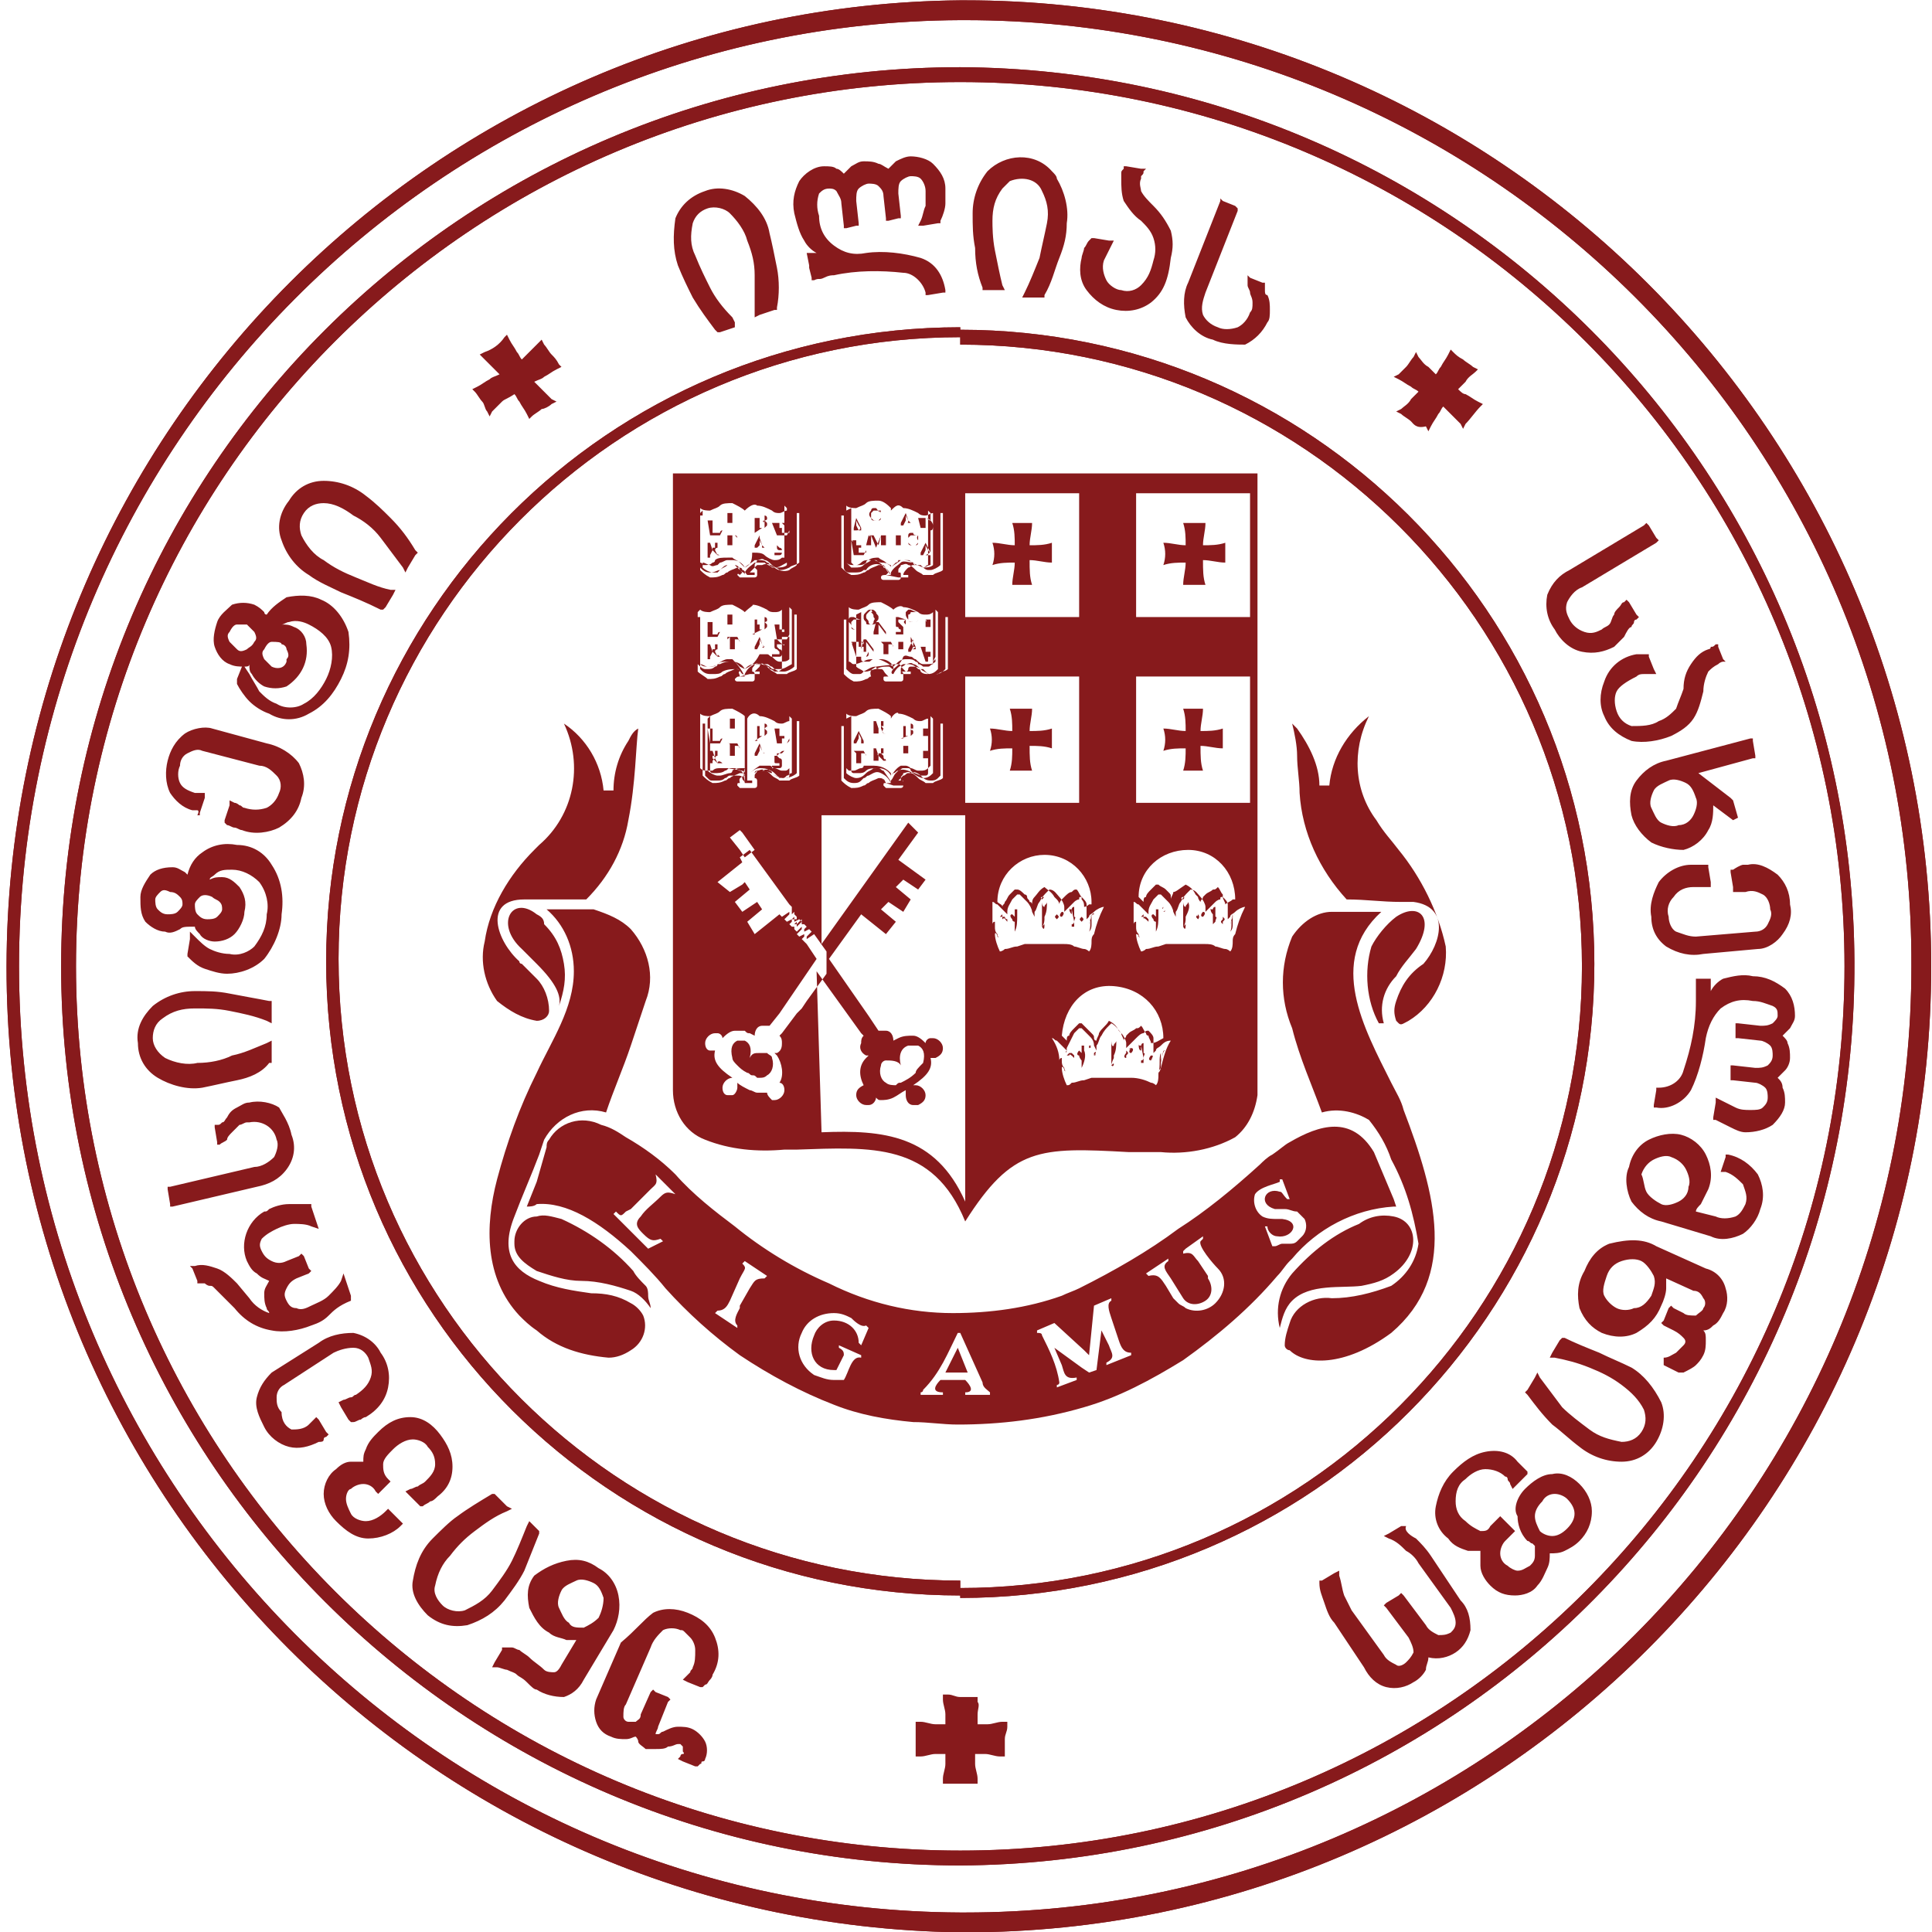 <?xml version="1.0" encoding="utf-8"?>
<!-- Generator: Adobe Illustrator 23.0.6, SVG Export Plug-In . SVG Version: 6.00 Build 0)  -->
<svg version="1.1" id="Layer_1" xmlns="http://www.w3.org/2000/svg" xmlns:xlink="http://www.w3.org/1999/xlink" x="0px" y="0px"
	 viewBox="0 0 78 78" style="enable-background:new 0 0 78 78;" xml:space="preserve">
<style type="text/css">
	.st0{fill-rule:evenodd;clip-rule:evenodd;fill:#871A1C;}
	.st1{fill:#871A1C;}
</style>
<g id="Group_1271" transform="translate(-173.232 -49.287)">
	<path id="Path_1033" class="st0" d="M212.2,50.1H212v-0.8h0.2l0,0c21.5,0,39,17.5,39,39s-17.5,39-39,39H212v-0.8h0.2
		c21.1,0,38.2-17.1,38.2-38.2l0,0C250.5,67.2,233.3,50.1,212.2,50.1 M212,124.6c20-0.1,36.2-16.4,36.1-36.5
		C248,68.2,231.9,52.1,212,52v0.6c19.7,0,35.7,16,35.7,35.7l0,0c0,19.7-16,35.7-35.7,35.7V124.6z M212,113.8
		c14.2,0,25.6-11.5,25.6-25.6l0,0c0-14.2-11.5-25.6-25.6-25.6v0.6c13.8,0,25.1,11.2,25.1,25.1l0,0c0,13.8-11.2,25.1-25.1,25.1V113.8
		z M212,50.1c-21,0.1-38,17.2-38,38.2l0,0c0,21,17,38.1,38,38.2v0.8c-21.5-0.3-38.8-17.9-38.5-39.5c0.3-21.2,17.4-38.3,38.5-38.5
		L212,50.1z M212,52L212,52c-20,0-36.3,16.2-36.3,36.3l0,0c0,20,16.3,36.3,36.3,36.3V124c-19.7,0-35.7-16-35.7-35.7
		s16-35.7,35.7-35.7l0,0V52z M212,62.5L212,62.5c-14.2,0-25.6,11.5-25.6,25.6l0,0c0,14.2,11.5,25.6,25.6,25.6c0,0,0,0,0,0v-0.6
		c-13.8,0-25.1-11.2-25.1-25.1l0,0l0,0l0,0c0-13.8,11.2-25.1,25.1-25.1V62.5z"/>
	<path id="Path_1034" class="st0" d="M212.2,50.1H212v-0.8h0.2l0,0c21.5,0,39,17.5,39,39s-17.5,39-39,39H212v-0.8h0.2
		c21.1,0,38.2-17.1,38.2-38.2l0,0C250.5,67.2,233.3,50.1,212.2,50.1 M212,124.6c20-0.1,36.2-16.4,36.1-36.5
		C248,68.2,231.9,52.1,212,52v0.6c19.7,0,35.7,16,35.7,35.7l0,0c0,19.7-16,35.7-35.7,35.7V124.6z M212,113.8
		c14.2,0,25.6-11.5,25.6-25.6l0,0c0-14.2-11.5-25.6-25.6-25.6v0.6c13.8,0,25.1,11.2,25.1,25.1l0,0c0,13.8-11.2,25.1-25.1,25.1V113.8
		z M212,50.1c-21,0.1-38,17.2-38,38.2l0,0c0,21,17,38.1,38,38.2v0.8c-21.5-0.3-38.8-17.9-38.5-39.5c0.3-21.2,17.4-38.3,38.5-38.5
		L212,50.1z M212,52L212,52c-20,0-36.3,16.2-36.3,36.3l0,0c0,20,16.3,36.3,36.3,36.3V124c-19.7,0-35.7-16-35.7-35.7
		s16-35.7,35.7-35.7l0,0V52z M212,62.5L212,62.5c-14.2,0-25.6,11.5-25.6,25.6l0,0c0,14.2,11.5,25.6,25.6,25.6c0,0,0,0,0,0v-0.6
		c-13.8,0-25.1-11.2-25.1-25.1l0,0l0,0l0,0c0-13.8,11.2-25.1,25.1-25.1V62.5z"/>
	<path id="Path_1035" class="st1" d="M212.7,118.5c0,0.1,0,0.3,0,0.4c0.1,0,0.3,0,0.4,0c0.2,0,0.4-0.1,0.6-0.1l0.2,0l0,0.2
		c0,0.2-0.1,0.3-0.1,0.5c0,0.2,0,0.3,0,0.5l0,0.2l-0.2,0c-0.2,0-0.4-0.1-0.6-0.1c-0.1,0-0.3,0-0.4,0c0,0.1,0,0.3,0,0.4
		c0,0.2,0.1,0.4,0.1,0.6l0,0.2l-0.2,0c-0.2,0-0.3,0-0.5,0c-0.2,0-0.3,0-0.5,0l-0.2,0l0-0.2c0-0.2,0.1-0.4,0.1-0.6l0,0
		c0-0.1,0-0.3,0-0.4c-0.1,0-0.3,0-0.4,0c-0.2,0-0.4,0.1-0.6,0.1l-0.2,0l0-0.2c0-0.2,0-0.3,0-0.5c0-0.2,0-0.3,0-0.5l0-0.2l0.2,0
		c0.2,0,0.4,0.1,0.6,0.1c0.1,0,0.3,0,0.4,0c0-0.1,0-0.3,0-0.4c0-0.2-0.1-0.4-0.1-0.6l0-0.2l0.2,0c0.2,0,0.3,0.1,0.5,0.1
		c0.2,0,0.3,0,0.5,0l0.2,0l0,0.2C212.8,118.1,212.7,118.3,212.7,118.5 M230.2,66.3c-0.1-0.1-0.3-0.2-0.4-0.3l-0.2-0.1l0.2-0.1
		c0.1-0.1,0.3-0.2,0.4-0.4c0.1-0.1,0.2-0.2,0.3-0.3c-0.1-0.1-0.2-0.1-0.3-0.2c-0.2-0.1-0.3-0.2-0.5-0.3l-0.2-0.1l0.2-0.1
		c0.1-0.1,0.2-0.2,0.3-0.3c0.1-0.1,0.2-0.3,0.3-0.4l0.1-0.2l0.1,0.2c0.1,0.1,0.2,0.3,0.4,0.4c0.1,0.1,0.2,0.2,0.3,0.3
		c0.1-0.1,0.1-0.2,0.2-0.3c0.1-0.2,0.2-0.3,0.3-0.5l0.1-0.2l0.1,0.1c0.1,0.1,0.2,0.2,0.4,0.3c0.1,0.1,0.3,0.2,0.4,0.3l0.2,0.1
		l-0.1,0.1c-0.1,0.1-0.3,0.2-0.4,0.4c-0.1,0.1-0.2,0.2-0.3,0.3c0.1,0.1,0.2,0.2,0.3,0.2c0.2,0.1,0.3,0.2,0.5,0.3l0.2,0.1l-0.1,0.1
		c-0.2,0.2-0.4,0.5-0.6,0.7l-0.1,0.2l-0.1-0.2c-0.1-0.1-0.3-0.3-0.4-0.4c-0.1-0.1-0.2-0.2-0.3-0.3c-0.1,0.1-0.1,0.2-0.2,0.3
		c-0.1,0.2-0.2,0.3-0.3,0.5l-0.1,0.2l-0.1-0.2C230.4,66.6,230.3,66.4,230.2,66.3L230.2,66.3z M193.5,65.5c-0.1,0.1-0.3,0.3-0.4,0.4
		l-0.1,0.2l-0.1-0.2c-0.1-0.1-0.1-0.3-0.2-0.4c-0.1-0.1-0.2-0.3-0.3-0.4l-0.1-0.1l0.2-0.1c0.2-0.1,0.3-0.2,0.5-0.3
		c0.1-0.1,0.2-0.1,0.4-0.2c-0.1-0.1-0.2-0.2-0.3-0.3c-0.1-0.1-0.3-0.3-0.4-0.4l-0.1-0.1l0.2-0.1c0.3-0.1,0.6-0.3,0.8-0.6l0.1-0.1
		l0.1,0.2c0.1,0.2,0.2,0.3,0.3,0.5c0.1,0.1,0.1,0.2,0.2,0.3c0.1-0.1,0.2-0.2,0.3-0.3l0,0c0.1-0.1,0.3-0.3,0.4-0.4l0.1-0.1l0.1,0.2
		c0.1,0.1,0.2,0.3,0.3,0.4c0.1,0.1,0.2,0.2,0.3,0.4l0.1,0.1l-0.2,0.1c-0.2,0.1-0.3,0.2-0.5,0.3c-0.1,0.1-0.2,0.1-0.4,0.2
		c0.1,0.1,0.2,0.2,0.3,0.3c0.1,0.1,0.3,0.3,0.4,0.4l0.2,0.1l-0.2,0.1c-0.1,0.1-0.3,0.2-0.4,0.2l0,0c-0.1,0.1-0.3,0.2-0.4,0.3
		l-0.1,0.1l-0.1-0.2c-0.1-0.2-0.2-0.3-0.3-0.5c-0.1-0.1-0.1-0.2-0.2-0.3C193.7,65.4,193.6,65.4,193.5,65.5L193.5,65.5z M199.6,114.4
		c0.4-0.2,0.9-0.2,1.4,0c0.5,0.2,0.9,0.5,1.1,1c0.2,0.5,0.2,1-0.1,1.5l0,0c0,0.1-0.1,0.2-0.1,0.2c-0.1,0.1-0.1,0.2-0.2,0.2l-0.1,0.1
		l-0.1,0l-0.5-0.2l-0.2-0.1l0.1-0.1c0.1-0.1,0.1-0.1,0.2-0.2c0-0.1,0.1-0.1,0.1-0.2c0.1-0.2,0.1-0.4,0.1-0.7c0-0.2-0.1-0.4-0.2-0.5
		l0,0c-0.1-0.1-0.1-0.1-0.2-0.2l0,0c-0.1-0.1-0.1-0.1-0.2-0.1l0,0c-0.2-0.1-0.5-0.1-0.7,0c-0.2,0.2-0.4,0.4-0.5,0.7l-1,2.3
		c-0.1,0.1-0.1,0.3-0.1,0.5c0,0.1,0.1,0.2,0.2,0.2c0.1,0,0.2,0,0.3,0c0.1-0.1,0.2-0.1,0.2-0.3l0,0l0.4-0.9l0.1-0.1l0.1,0.1l0.5,0.2
		l0.1,0.1l-0.1,0.1l-0.4,1c0,0.1-0.1,0.2-0.1,0.3c0,0,0,0,0,0c0,0,0,0,0.1,0l0,0c0.1,0,0.1-0.1,0.2-0.1l0,0c0.2-0.1,0.4-0.2,0.6-0.2
		c0.2,0,0.4,0,0.6,0.1l0,0c0.2,0.1,0.4,0.3,0.5,0.5c0.1,0.2,0.1,0.5,0,0.7l0,0c0,0,0,0.1-0.1,0.1s0,0.1-0.1,0.1l-0.1,0.1l-0.1,0
		l-0.5-0.2l-0.2-0.1l0.1-0.1c0,0,0-0.1,0.1-0.1s0-0.1,0-0.1l0,0l0,0c0-0.1,0-0.1,0-0.2c0,0-0.1-0.1-0.1-0.1l0,0c0,0-0.1,0-0.1,0
		c-0.1,0-0.2,0.1-0.4,0.1l0,0c-0.1,0.1-0.3,0.1-0.5,0.1l0,0c-0.1,0-0.3,0-0.4,0l0,0c-0.1-0.1-0.3-0.2-0.3-0.3c0-0.1-0.1-0.2-0.1-0.2
		c-0.1,0-0.2,0.1-0.4,0.1c-0.2,0-0.4,0-0.6-0.1l0,0c-0.3-0.1-0.5-0.3-0.6-0.6c-0.1-0.3-0.1-0.6,0-0.9l0,0l0,0l1-2.3
		C198.9,115.1,199.2,114.7,199.6,114.4L199.6,114.4z M196.1,112.3c0.5-0.1,0.9,0,1.3,0.3l0,0c0.4,0.2,0.7,0.6,0.8,1.1
		c0.1,0.5,0,1-0.2,1.4l0,0l0,0l-1.2,2c-0.2,0.4-0.5,0.6-0.8,0.7c-0.4,0-0.8-0.1-1.1-0.3l0,0c-0.1,0-0.2-0.1-0.4-0.3
		s-0.3-0.2-0.4-0.3l0,0c-0.1-0.1-0.2-0.1-0.4-0.2l0,0c-0.1,0-0.3-0.1-0.4-0.1l-0.2,0l0.1-0.2l0.3-0.5l0-0.1h0.1c0.1,0,0.2,0,0.3,0
		c0.1,0,0.2,0.1,0.3,0.1l0,0c0.1,0.1,0.3,0.2,0.4,0.3c0.2,0.2,0.4,0.3,0.6,0.5c0.1,0.1,0.3,0.1,0.4,0.1l0,0c0.1,0,0.2-0.1,0.3-0.3v0
		l0.6-1c-0.1,0-0.3,0-0.4,0c-0.2-0.1-0.5-0.1-0.7-0.3l0,0l0,0c-0.4-0.2-0.6-0.6-0.8-1l0,0c-0.1-0.5-0.1-0.9,0.2-1.3l0,0l0,0
		C195.2,112.6,195.6,112.4,196.1,112.3L196.1,112.3z M196.8,115c0.2-0.1,0.4-0.2,0.6-0.4l0,0l0,0c0.1-0.2,0.2-0.5,0.2-0.8
		c-0.1-0.3-0.2-0.5-0.4-0.6l0,0l0,0c-0.2-0.1-0.5-0.2-0.7-0.1c-0.2,0.1-0.5,0.2-0.6,0.4l0,0c-0.1,0.2-0.2,0.5-0.1,0.7
		c0.1,0.2,0.2,0.5,0.4,0.6l0,0C196.3,115,196.5,115,196.8,115L196.8,115z M194.5,110.6l0.4,0.4l0.1,0.1l0,0.1
		c-0.2,0.5-0.4,1-0.6,1.5c-0.2,0.4-0.5,0.8-0.8,1.2l0,0c-0.4,0.5-0.9,0.8-1.5,1c-0.6,0.1-1.1,0-1.6-0.4l0,0l0,0
		c-0.4-0.4-0.7-0.9-0.6-1.4c0.1-0.6,0.3-1.2,0.8-1.7l0,0l0,0c0.3-0.3,0.7-0.7,1-0.9c0.4-0.3,0.9-0.6,1.4-0.9l0.1,0l0.1,0.1l0.4,0.4
		l0.2,0.1l-0.2,0.1c-0.5,0.2-0.9,0.5-1.3,0.8c-0.4,0.3-0.7,0.6-1,1l0,0l0,0c-0.3,0.3-0.5,0.7-0.6,1.2c-0.1,0.3,0.1,0.6,0.3,0.8l0,0
		l0,0c0.2,0.2,0.6,0.3,0.9,0.2c0.4-0.2,0.8-0.4,1.1-0.8l0,0c0.3-0.4,0.6-0.8,0.8-1.2c0.2-0.4,0.4-0.9,0.6-1.4l0.1-0.2L194.5,110.6z
		 M187.2,109.8c0,0.2,0.1,0.4,0.2,0.6l0,0l0,0c0.1,0.2,0.4,0.3,0.6,0.3c0.3,0,0.6-0.2,0.8-0.4l0,0l0.1-0.1l0.1,0.1l0.4,0.4l0.1,0.1
		l-0.1,0.1c-0.3,0.3-0.8,0.5-1.3,0.5c-0.5,0-0.9-0.3-1.3-0.7l0,0l0,0c-0.3-0.3-0.5-0.7-0.5-1.1c0-0.4,0.2-0.8,0.5-1l0,0
		c0.2-0.2,0.4-0.3,0.6-0.3c0.2,0,0.3,0,0.5,0c0-0.2,0-0.3,0.1-0.5c0.1-0.3,0.3-0.5,0.5-0.7l0,0c0.4-0.4,0.8-0.6,1.3-0.6
		c0.5,0,0.9,0.3,1.2,0.7c0.3,0.4,0.5,0.8,0.5,1.3c0,0.5-0.2,0.9-0.6,1.2c-0.1,0.1-0.2,0.2-0.3,0.2c-0.1,0.1-0.2,0.1-0.3,0.2l-0.1,0
		l-0.1-0.1l-0.4-0.4l-0.1-0.1l0.2-0.1c0.1,0,0.2-0.1,0.3-0.1c0.1-0.1,0.2-0.1,0.3-0.2c0.2-0.2,0.4-0.4,0.4-0.7
		c0-0.3-0.1-0.5-0.3-0.7c-0.1-0.2-0.4-0.3-0.6-0.3c-0.3,0-0.6,0.2-0.8,0.4c-0.2,0.2-0.4,0.4-0.4,0.6c0,0.2,0,0.4,0.2,0.6l0.1,0.1
		l-0.1,0.1l-0.3,0.3l-0.1,0.1l-0.1-0.1c-0.1-0.2-0.3-0.3-0.5-0.3c-0.2,0-0.4,0.1-0.5,0.2C187.3,109.4,187.2,109.6,187.2,109.8
		L187.2,109.8z M185,107c0.2,0,0.5,0,0.7-0.2c0,0,0.1-0.1,0.1-0.1s0.1-0.1,0.1-0.1l0.1-0.1l0.1,0.1l0.3,0.5l0.1,0.1l-0.1,0.1
		c0,0-0.1,0-0.1,0.1s-0.1,0.1-0.2,0.1l0,0c-0.4,0.2-0.8,0.3-1.2,0.2c-0.4-0.1-0.8-0.4-1-0.8l0,0c-0.2-0.4-0.4-0.8-0.3-1.2
		c0.1-0.4,0.3-0.7,0.6-1l0,0l1.9-1.2l0,0h0c0.4-0.3,0.9-0.4,1.4-0.4c0.5,0.1,0.9,0.4,1.1,0.8l0,0l0,0c0.3,0.4,0.4,0.9,0.3,1.4
		c-0.1,0.5-0.4,0.9-0.9,1.2l0,0c-0.1,0-0.2,0.1-0.2,0.1c-0.1,0-0.2,0.1-0.3,0.1l-0.1,0l-0.1-0.1l-0.3-0.5l-0.1-0.2l0.2-0.1
		c0.1,0,0.2-0.1,0.3-0.1l0,0c0.1,0,0.1-0.1,0.2-0.1c0.3-0.2,0.5-0.4,0.6-0.7c0.1-0.3,0-0.5-0.1-0.8l0,0c-0.1-0.2-0.3-0.4-0.6-0.4
		c-0.3,0-0.6,0.1-0.8,0.2l-2,1.3l0,0c-0.2,0.1-0.3,0.3-0.3,0.5c0,0.2,0,0.4,0.2,0.6l0,0l0,0C184.6,106.7,184.8,106.9,185,107
		L185,107z M186.5,102.4c-0.2,0.2-0.4,0.3-0.7,0.4c-0.5,0.2-1.1,0.3-1.6,0.2c-0.6-0.1-1.1-0.4-1.5-0.9l0,0c0,0-0.2-0.2-0.5-0.5
		c-0.1-0.1-0.2-0.2-0.3-0.3l0,0c-0.1-0.1-0.1-0.1-0.2-0.1c-0.1,0-0.2-0.1-0.2-0.1c-0.1,0-0.2,0-0.2,0l-0.1,0l0-0.1l-0.2-0.5
		l-0.1-0.1l0.2,0c0.3-0.1,0.6,0,0.9,0.1c0.3,0.1,0.6,0.4,0.8,0.6l0,0l0.5,0.6l0,0c0.2,0.3,0.5,0.5,0.8,0.6c0-0.1-0.1-0.1-0.1-0.2v0
		c-0.1-0.2-0.1-0.4-0.1-0.6c0-0.2,0.1-0.3,0.2-0.5c-0.2-0.1-0.3-0.1-0.5-0.3c-0.2-0.1-0.3-0.3-0.4-0.5l0,0c-0.3-0.7,0-1.6,0.7-2
		c0.1,0,0.1,0,0.2-0.1l0,0c0.2-0.1,0.5-0.2,0.8-0.2l0,0c0.3,0,0.6,0,0.8,0l0.1,0l0,0.1l0.2,0.6l0.1,0.3l-0.3-0.1
		c-0.2-0.1-0.5-0.1-0.7-0.1c-0.2,0-0.5,0.1-0.7,0.2l0,0c-0.2,0.1-0.4,0.2-0.6,0.4l0,0c-0.1,0.2-0.1,0.3,0,0.5l0,0
		c0.1,0.2,0.2,0.3,0.4,0.4c0.2,0.1,0.4,0.1,0.6,0l0,0l0.5-0.2l0.1-0.1l0.1,0.1l0.2,0.5l0.1,0.1l-0.1,0.1l-0.5,0.2
		c-0.2,0.1-0.3,0.2-0.4,0.4c-0.1,0.2-0.1,0.3,0,0.5l0,0c0.1,0.2,0.2,0.3,0.4,0.3c0.2,0.1,0.4,0,0.6-0.1c0.2-0.1,0.5-0.2,0.7-0.4
		c0.2-0.2,0.4-0.4,0.5-0.6l0.1-0.3l0.1,0.3l0.2,0.6l0,0.1l0,0.1C186.9,102,186.7,102.2,186.5,102.4L186.5,102.4z M185,95.1L185,95.1
		c0.2,0.5,0.1,1-0.2,1.4c-0.3,0.4-0.7,0.6-1.2,0.7l0,0l-3.4,0.8l-0.1,0l0-0.1l-0.1-0.6l0-0.1l0.1,0l3.4-0.8l0,0
		c0.3,0,0.6-0.2,0.8-0.4c0.1-0.2,0.2-0.5,0.1-0.7v0c-0.1-0.5-0.6-0.8-1.1-0.7c0,0-0.1,0-0.1,0l0,0c-0.1,0-0.2,0.1-0.3,0.1
		c-0.1,0.1-0.2,0.2-0.3,0.3l0,0c-0.1,0.1-0.2,0.2-0.2,0.3c-0.1,0.1-0.2,0.1-0.3,0.2l-0.1,0l0-0.1l-0.1-0.6l0-0.1l0.1,0
		c0.1,0,0.1,0,0.2-0.1c0.1,0,0.1-0.1,0.2-0.2l0,0c0.1-0.2,0.2-0.3,0.4-0.4c0.2-0.1,0.3-0.2,0.5-0.2h0c0.4-0.1,0.9,0,1.2,0.2
		C184.6,94.2,184.9,94.6,185,95.1L185,95.1z M178.8,91.5L178.8,91.5 M181.1,89.3L181.1,89.3 M182.8,92.9c-0.5,0.1-0.9,0.2-1.4,0.3
		l0,0c-0.6,0.1-1.3-0.1-1.8-0.4c-0.5-0.3-0.8-0.8-0.8-1.4l0,0c-0.1-0.6,0.2-1.1,0.6-1.5c0.5-0.4,1.1-0.6,1.7-0.6l0,0
		c0.5,0,0.9,0,1.4,0.1c0.5,0.1,1.1,0.2,1.6,0.3l0.1,0l0,0.1l0,0.6l0,0.2l-0.2-0.1c-0.5-0.2-1-0.3-1.5-0.4c-0.5-0.1-0.9-0.1-1.4-0.1
		c-0.5,0-0.9,0.1-1.3,0.4c-0.3,0.2-0.4,0.5-0.4,0.8l0,0c0,0.3,0.2,0.6,0.5,0.8c0.4,0.2,0.9,0.3,1.3,0.2h0c0.5,0,1-0.1,1.4-0.3
		c0.5-0.1,0.9-0.3,1.4-0.5l0.2-0.1l0,0.2l0,0.6l0,0.1l-0.1,0C183.8,92.6,183.3,92.8,182.8,92.9L182.8,92.9z M180.5,86.8
		c-0.2,0.1-0.4,0.2-0.6,0.1c-0.3,0-0.6-0.2-0.8-0.4l0,0c-0.2-0.3-0.2-0.6-0.2-1l0,0c0-0.3,0.2-0.6,0.4-0.9l0,0
		c0.2-0.2,0.5-0.3,0.9-0.3l0,0c0.2,0,0.3,0.1,0.5,0.2c0,0,0.1,0.1,0.1,0.1c0.1-0.4,0.3-0.7,0.6-0.9c0.4-0.3,0.9-0.4,1.4-0.3l0,0
		c0.6,0,1.1,0.3,1.4,0.8c0.4,0.6,0.5,1.3,0.4,2l0,0v0l0,0c0,0.6-0.3,1.3-0.7,1.8c-0.4,0.4-1,0.6-1.5,0.6l0,0c-0.3,0-0.6-0.1-0.9-0.2
		c-0.3-0.1-0.5-0.3-0.7-0.5l0,0l0-0.1l0.1-0.6l0-0.3l0.2,0.2c0.2,0.2,0.4,0.4,0.6,0.5c0.2,0.1,0.5,0.2,0.8,0.2
		c0.4,0.1,0.8-0.1,1-0.3c0.3-0.4,0.5-0.8,0.5-1.3c0.1-0.4,0-0.9-0.3-1.3c-0.3-0.3-0.7-0.5-1.1-0.5c-0.3,0-0.5,0-0.7,0.2
		c-0.1,0.1-0.2,0.1-0.2,0.2c0.2-0.1,0.3-0.1,0.5-0.1l0,0c0.3,0,0.5,0.2,0.7,0.4c0.2,0.3,0.3,0.6,0.2,1v0l0,0v0
		c0,0.3-0.2,0.7-0.4,0.9c-0.2,0.2-0.5,0.3-0.8,0.3l0,0c-0.2,0-0.5-0.1-0.6-0.3l0,0c-0.1-0.1-0.2-0.2-0.2-0.3
		C180.7,86.7,180.6,86.7,180.5,86.8L180.5,86.8z M181.3,85.5c-0.1,0.1-0.2,0.2-0.2,0.3c0,0.1,0,0.3,0.1,0.4c0.1,0.1,0.2,0.2,0.4,0.2
		c0.1,0,0.3,0,0.4-0.1l0,0c0.1-0.1,0.2-0.2,0.2-0.3c0-0.1,0-0.2-0.1-0.3c-0.1-0.1-0.2-0.1-0.3-0.2C181.6,85.4,181.4,85.4,181.3,85.5
		L181.3,85.5z M180.5,85.7L180.5,85.7 M179.7,85.3c-0.1,0.1-0.2,0.2-0.2,0.3v0l0,0c0,0.1,0,0.3,0.1,0.4l0,0c0.1,0.1,0.2,0.2,0.4,0.2
		h0c0.1,0,0.3,0,0.4-0.1c0.1-0.1,0.2-0.2,0.2-0.3l0,0l0,0c0-0.1,0-0.2-0.1-0.3l0,0c-0.1-0.1-0.2-0.2-0.4-0.2
		C179.9,85.2,179.8,85.2,179.7,85.3L179.7,85.3z M181.2,82c-0.1,0-0.1,0-0.2,0l0,0c-0.4-0.1-0.7-0.4-0.9-0.7
		c-0.2-0.4-0.2-0.9-0.1-1.3l0,0c0.1-0.4,0.3-0.8,0.7-1.1c0.3-0.2,0.8-0.3,1.1-0.2l0,0l2.2,0.6l0,0c0.5,0.1,1,0.4,1.3,0.8
		c0.2,0.4,0.3,0.9,0.1,1.4c-0.1,0.5-0.4,0.9-0.9,1.2c-0.4,0.2-1,0.3-1.5,0.1c-0.1,0-0.2-0.1-0.3-0.1l0,0c-0.1,0-0.2-0.1-0.3-0.1
		l-0.1-0.1l0-0.1l0.2-0.6l0-0.2l0.2,0.1c0.1,0,0.2,0.1,0.2,0.1c0.1,0,0.1,0.1,0.2,0.1l0,0c0.3,0.1,0.6,0.1,0.9,0
		c0.2-0.1,0.4-0.3,0.5-0.6c0.1-0.2,0.1-0.5-0.1-0.7c-0.2-0.2-0.4-0.4-0.7-0.4l-2.3-0.6l0,0c-0.2-0.1-0.4,0-0.6,0.1
		c-0.2,0.1-0.3,0.3-0.3,0.5l0,0c-0.1,0.2-0.1,0.5,0,0.7l0,0c0.1,0.2,0.3,0.3,0.6,0.4l0,0c0.1,0,0.1,0,0.1,0s0.1,0,0.1,0l0.2,0l0,0.2
		l-0.2,0.6l0,0.1l-0.1,0C181.3,82,181.2,82,181.2,82L181.2,82z M183.1,76.2c-0.2,0-0.4,0-0.6-0.1l0,0c-0.3-0.1-0.5-0.4-0.6-0.7
		c-0.1-0.3,0-0.7,0.1-1l0,0l0,0c0.1-0.3,0.4-0.5,0.6-0.7c0.3-0.1,0.6-0.1,0.9,0l0,0c0.2,0.1,0.3,0.2,0.4,0.3l0,0c0,0,0,0.1,0.1,0.1
		c0.2-0.3,0.5-0.5,0.8-0.7l0,0c0.5-0.1,1-0.1,1.4,0.1l0,0c0.5,0.2,0.9,0.7,1.1,1.3c0.1,0.7,0,1.3-0.3,1.9l0,0l0,0
		c-0.3,0.6-0.7,1.1-1.3,1.4c-0.5,0.3-1.1,0.3-1.6,0l0,0c-0.3-0.1-0.6-0.3-0.8-0.5c-0.2-0.2-0.4-0.5-0.5-0.7l0-0.1l0-0.1l0.2-0.5
		L183.1,76.2l0.2,0.3c0.1,0.2,0.3,0.5,0.4,0.7c0.2,0.2,0.4,0.4,0.7,0.5l0,0c0.3,0.2,0.8,0.2,1.1,0c0.4-0.2,0.7-0.6,0.9-1l0,0v0l0,0
		c0.2-0.4,0.3-0.9,0.2-1.3c-0.1-0.4-0.5-0.7-0.9-0.9l0,0c-0.2-0.1-0.5-0.2-0.8-0.1c-0.1,0-0.2,0.1-0.3,0.1c0.2,0,0.3,0,0.5,0.1l0,0
		c0.3,0.1,0.5,0.4,0.5,0.7c0.1,0.7-0.2,1.3-0.8,1.7c-0.3,0.1-0.6,0.1-0.9,0l0,0c-0.2-0.1-0.4-0.3-0.5-0.5c-0.1-0.1-0.1-0.2-0.1-0.4
		C183.3,76.2,183.2,76.2,183.1,76.2L183.1,76.2z M184.2,75.2c-0.1,0-0.2,0.1-0.3,0.3l0,0c-0.1,0.1-0.1,0.2,0,0.4
		c0.1,0.1,0.2,0.2,0.3,0.3l0,0c0.2,0.1,0.5,0.1,0.6-0.2c0,0,0,0,0-0.1l0,0c0.1-0.1,0.1-0.2,0-0.4c0-0.1-0.1-0.2-0.2-0.2l0,0
		C184.6,75.2,184.4,75.2,184.2,75.2L184.2,75.2z M183.5,75.2L183.5,75.2 M182.6,74.8L182.6,74.8 M182.8,74.5c-0.1,0-0.2,0.1-0.3,0.3
		l0,0c-0.1,0.1-0.1,0.2,0,0.4c0.1,0.1,0.2,0.2,0.3,0.3l0,0c0.1,0.1,0.2,0.1,0.4,0c0.1-0.1,0.2-0.1,0.3-0.3l0,0
		c0.1-0.1,0.1-0.2,0-0.4c-0.1-0.1-0.2-0.2-0.3-0.3l0,0C183.1,74.5,183,74.5,182.8,74.5L182.8,74.5z M187,73.2
		c-0.4-0.2-0.9-0.4-1.3-0.7l0,0l0,0c-0.5-0.3-0.9-0.8-1.1-1.4c-0.2-0.5-0.1-1.1,0.3-1.6l0,0c0.3-0.5,0.8-0.8,1.4-0.8
		c0.6,0,1.2,0.2,1.7,0.6l0,0c0.4,0.3,0.7,0.6,1,0.9c0.4,0.4,0.7,0.8,1,1.3l0.1,0.1l-0.1,0.1l-0.3,0.5l-0.1,0.2l-0.1-0.2
		c-0.3-0.4-0.6-0.8-0.9-1.2c-0.3-0.4-0.7-0.7-1.1-0.9c-0.4-0.3-0.8-0.5-1.2-0.5c-0.3,0-0.6,0.1-0.8,0.4l0,0l0,0
		c-0.2,0.3-0.2,0.6-0.1,0.9c0.2,0.4,0.5,0.8,0.9,1l0,0l0,0c0.4,0.3,0.8,0.5,1.3,0.7c0.5,0.2,0.9,0.4,1.4,0.5l0.2,0l-0.1,0.2
		l-0.3,0.5l-0.1,0.1l-0.1,0C188,73.6,187.5,73.4,187,73.2L187,73.2z M238.8,75c-0.1,0.1-0.3,0.3-0.4,0.4l0,0
		c-0.4,0.2-0.8,0.3-1.3,0.2c-0.5-0.1-0.9-0.5-1.1-0.9l0,0l0,0l0,0c-0.3-0.4-0.4-0.9-0.3-1.4c0.2-0.5,0.5-0.8,0.9-1l3-1.8l0.1-0.1
		l0.1,0.1l0.3,0.5l0.1,0.1l-0.1,0.1l-3,1.8h0c-0.3,0.1-0.5,0.4-0.6,0.6l0,0c-0.1,0.3,0,0.5,0.1,0.7v0c0.1,0.2,0.3,0.4,0.6,0.5
		c0.3,0.1,0.5,0,0.7-0.1l0,0c0.1-0.1,0.2-0.1,0.3-0.2c0.1-0.1,0.1-0.3,0.2-0.4l0,0c0-0.1,0.1-0.2,0.2-0.3c0.1-0.1,0.1-0.2,0.2-0.2
		l0.1-0.1l0.1,0.1l0.3,0.5l0.1,0.1l-0.1,0.1c-0.1,0-0.1,0.1-0.1,0.1c0,0.1-0.1,0.1-0.1,0.2C239,74.6,238.9,74.8,238.8,75L238.8,75z
		 M238.5,77.2c-0.1,0.2-0.1,0.5,0,0.8l0,0c0.1,0.3,0.3,0.5,0.6,0.6c0.4,0,0.8,0,1.1-0.2c0.3-0.1,0.5-0.3,0.7-0.5
		c0.1-0.3,0.2-0.5,0.3-0.8c0-0.4,0.1-0.7,0.3-1c0.2-0.3,0.4-0.5,0.7-0.6l0,0c0,0,0.1,0,0.1-0.1l0,0c0.1,0,0.1,0,0.2-0.1l0.1,0l0,0.1
		l0.2,0.5l0.1,0.1l-0.1,0c0,0-0.1,0-0.2,0.1l0,0l0,0c-0.2,0.1-0.3,0.2-0.4,0.3c-0.1,0.2-0.2,0.5-0.2,0.8c-0.1,0.4-0.2,0.8-0.4,1.1
		c-0.2,0.3-0.5,0.5-0.9,0.7c-0.5,0.2-1.1,0.3-1.6,0.2c-0.5-0.2-0.9-0.5-1.1-1c-0.2-0.4-0.2-0.9,0-1.4c0.2-0.6,0.7-1,1.3-1.1
		c0.1,0,0.3,0,0.4,0h0.1l0,0.1l0.2,0.5l0.1,0.2l-0.2,0c-0.1,0-0.2,0-0.3,0l0,0c-0.1,0-0.2,0-0.3,0.1l0,0
		C238.9,76.8,238.6,77,238.5,77.2L238.5,77.2z M239.9,83.3c-0.4-0.3-0.7-0.7-0.8-1.1l0,0c-0.1-0.5-0.1-1,0.2-1.4
		c0.3-0.4,0.7-0.7,1.2-0.8l3.4-0.9l0.1,0l0,0.1l0.1,0.6l0,0.1l-0.1,0l-2.2,0.6l1.3,1l0.1,0.1l0.2,0.7l-0.2,0.1l-0.8-0.6
		c0,0.3,0,0.7-0.2,1c-0.2,0.4-0.6,0.7-1,0.8l0,0C240.8,83.6,240.3,83.5,239.9,83.3L239.9,83.3z M241.6,82.2c0.1-0.2,0.2-0.5,0.1-0.7
		c-0.1-0.3-0.2-0.5-0.4-0.6c-0.2-0.1-0.5-0.2-0.7-0.1l0,0c-0.2,0.1-0.5,0.2-0.6,0.4c-0.1,0.2-0.2,0.5-0.1,0.7l0,0
		c0.1,0.2,0.2,0.5,0.4,0.6l0,0c0.2,0.1,0.5,0.2,0.7,0.1C241.3,82.6,241.5,82.4,241.6,82.2L241.6,82.2z M243.6,84.2c0,0,0.1,0,0.2,0
		c0.4-0.1,0.8,0.1,1.2,0.4c0.3,0.3,0.5,0.7,0.5,1.2l0,0l0,0c0.1,0.4,0,0.8-0.3,1.2c-0.2,0.3-0.6,0.6-1,0.6h0l-2.2,0.2
		c-0.5,0.1-1,0-1.5-0.3l0,0c-0.4-0.3-0.6-0.7-0.6-1.2l0,0c-0.1-0.5,0.1-1,0.3-1.4c0.3-0.4,0.8-0.7,1.3-0.7h0c0.1,0,0.2,0,0.3,0
		c0.1,0,0.2,0,0.3,0l0.1,0l0,0.1l0.1,0.6l0,0.2l-0.2,0c-0.1,0-0.2,0-0.3,0c-0.1,0-0.2,0-0.2,0c-0.3,0-0.6,0.1-0.8,0.4
		c-0.2,0.2-0.3,0.5-0.2,0.8c0,0.2,0.1,0.5,0.3,0.6c0.3,0.1,0.5,0.2,0.8,0.2l2.4-0.2c0.2,0,0.4-0.1,0.5-0.3c0.1-0.2,0.2-0.4,0.1-0.6
		l0,0c0-0.2-0.1-0.5-0.3-0.6c-0.2-0.1-0.4-0.2-0.7-0.1l0,0c-0.1,0-0.1,0-0.2,0s-0.1,0-0.1,0l-0.2,0l0-0.2l-0.1-0.6l0-0.1l0.1,0
		C243.5,84.2,243.6,84.2,243.6,84.2L243.6,84.2z M244.6,93.5L244.6,93.5 M242.8,88.8c0.4-0.1,0.8-0.2,1.2-0.1c0.5,0,0.9,0.2,1.3,0.5
		c0.3,0.3,0.4,0.7,0.4,1.1l0,0c0,0.2-0.1,0.3-0.2,0.5c-0.1,0.1-0.2,0.2-0.3,0.3c0.1,0.1,0.2,0.2,0.2,0.3c0.1,0.2,0.1,0.4,0.1,0.6
		l0,0c0,0.2-0.1,0.4-0.2,0.5c-0.1,0.1-0.2,0.2-0.3,0.3c0.1,0.1,0.2,0.2,0.2,0.4c0.1,0.2,0.1,0.4,0.1,0.6l0,0c0,0.3-0.2,0.6-0.5,0.9
		c-0.3,0.2-0.7,0.3-1.1,0.3l0,0c-0.2,0-0.4-0.1-0.6-0.2c-0.2-0.1-0.4-0.2-0.6-0.3l-0.1,0l0-0.1l0.1-0.6l0-0.2l0.2,0.1
		c0.2,0.1,0.4,0.2,0.6,0.3l0,0c0.2,0.1,0.4,0.1,0.6,0.1l0,0c0.2,0,0.4,0,0.5-0.1l0,0c0.1-0.1,0.2-0.2,0.2-0.4l0,0
		c0-0.1,0-0.3-0.1-0.4c-0.1-0.1-0.3-0.2-0.4-0.2l0,0l-0.9-0.1l-0.1,0l0-0.1l0-0.4l0-0.1l0.1,0l0.9,0.1l0,0c0.2,0,0.3,0,0.5-0.1l0,0
		c0.1-0.1,0.2-0.2,0.2-0.4l0,0c0-0.1,0-0.3-0.1-0.4l0,0c-0.1-0.1-0.3-0.2-0.4-0.2l0,0l-0.9-0.1l-0.1,0l0-0.1l0-0.4l0-0.1l0.1,0
		l0.9,0.1c0.2,0,0.3,0,0.5-0.1c0.1-0.1,0.2-0.2,0.2-0.3c0-0.2,0-0.3-0.2-0.4c-0.3-0.1-0.5-0.2-0.8-0.2l0,0c-0.5-0.1-0.9,0-1.3,0.3
		c-0.3,0.3-0.5,0.7-0.6,1.2l0,0c-0.1,0.7-0.3,1.5-0.6,2.1c-0.3,0.5-0.9,0.8-1.4,0.7h-0.1l0-0.1l0.1-0.6l0-0.1h0.1
		c0.5,0,0.9-0.3,1-0.7c0.3-0.9,0.5-1.8,0.5-2.8c0-0.1,0-0.3,0-0.4l0,0c0-0.1,0-0.3,0-0.4l0-0.1l0.1,0l0.4,0l0.1,0l0,0.1l0,0.4
		C242.4,89.1,242.6,88.9,242.8,88.8L242.8,88.8z M242.7,96.6l0.2-0.6l0-0.1l0.1,0h0l0,0c0.5,0.1,0.9,0.4,1.2,0.8
		c0.2,0.4,0.3,0.9,0.1,1.4l0,0v0l0,0l0,0c-0.1,0.4-0.4,0.8-0.7,1c-0.4,0.2-0.9,0.3-1.3,0.1h0l-2-0.6l0,0c-0.5-0.1-0.9-0.4-1.2-0.8
		c-0.2-0.4-0.3-1-0.1-1.4l0,0l0,0l0,0c0.1-0.5,0.4-0.9,0.8-1.1c0.4-0.2,0.9-0.3,1.3-0.2l0,0c0.4,0.1,0.8,0.4,1,0.8
		c0.2,0.4,0.3,0.9,0.1,1.4l0,0l0,0l0,0c-0.1,0.2-0.2,0.4-0.3,0.6c-0.1,0.1-0.2,0.2-0.2,0.3l0.8,0.2c0.2,0.1,0.5,0.1,0.8,0
		c0.2-0.1,0.3-0.3,0.4-0.5l0,0c0.1-0.3,0-0.5-0.1-0.8c-0.2-0.2-0.4-0.4-0.7-0.5l-0.1,0L242.7,96.6z M239.7,97.4
		c0.1,0.2,0.4,0.4,0.6,0.5l0,0c0.2,0.1,0.5,0,0.7-0.1c0.2-0.1,0.4-0.3,0.4-0.6l0,0c0.1-0.2,0-0.5-0.1-0.7c-0.1-0.2-0.3-0.4-0.6-0.5
		l0,0c-0.2-0.1-0.5,0-0.7,0.1c-0.2,0.1-0.4,0.3-0.5,0.6l0,0C239.6,96.9,239.6,97.2,239.7,97.4L239.7,97.4z M240.1,99.6l2,0.9
		c0.4,0.1,0.7,0.4,0.8,0.8c0.1,0.3,0.1,0.7-0.1,1c-0.1,0.2-0.2,0.4-0.4,0.5l0,0c-0.1,0.1-0.2,0.2-0.4,0.2c0.1,0.1,0.1,0.2,0.1,0.4
		c0,0.2,0,0.4-0.1,0.6l0,0c-0.1,0.2-0.2,0.3-0.3,0.4c-0.1,0.1-0.3,0.2-0.5,0.3l-0.1,0l-0.1,0l-0.6-0.3l0-0.3c0.2,0,0.3-0.1,0.5-0.2
		c0.1-0.1,0.2-0.2,0.3-0.3l0,0c0.1-0.1,0.1-0.2,0-0.3l0,0c-0.1-0.1-0.2-0.2-0.4-0.3l-0.4-0.2l-0.1-0.1l0.1-0.1l0.2-0.5l0.1-0.1
		l0.1,0.1l0.4,0.2c0.1,0.1,0.3,0.1,0.5,0.1c0.1-0.1,0.3-0.2,0.3-0.3l0,0c0.1-0.1,0.1-0.3,0-0.4c-0.1-0.2-0.2-0.3-0.4-0.3l-1.1-0.5
		c0,0.1,0,0.3,0,0.4c0,0.2-0.1,0.5-0.2,0.7l0,0l0,0l0,0c-0.2,0.5-0.5,0.8-1,1.1c-0.4,0.2-0.9,0.2-1.4,0l0,0l0,0
		c-0.4-0.2-0.7-0.5-0.9-1c-0.1-0.5-0.1-1,0.2-1.5l0,0v0v0l0,0c0.2-0.5,0.5-0.9,1-1.1C239,99.3,239.6,99.3,240.1,99.6L240.1,99.6
		L240.1,99.6z M239.9,101.6L239.9,101.6L239.9,101.6L239.9,101.6L239.9,101.6c0.1-0.3,0.2-0.5,0.1-0.8c-0.1-0.2-0.3-0.5-0.5-0.6l0,0
		l0,0c-0.2-0.1-0.5-0.1-0.8,0c-0.3,0.1-0.5,0.3-0.6,0.6c-0.1,0.3-0.2,0.6-0.1,0.8c0.1,0.2,0.3,0.4,0.5,0.5l0,0
		c0.2,0.1,0.5,0.1,0.7,0C239.5,102.1,239.7,101.9,239.9,101.6L239.9,101.6z M237.8,103.9c0.4,0.2,0.9,0.4,1.3,0.6l0,0h0l0,0
		c0.5,0.3,0.9,0.8,1.2,1.4c0.2,0.5,0.1,1.1-0.2,1.6l0,0l0,0l0,0l0,0c-0.3,0.5-0.8,0.8-1.4,0.8c-0.6,0-1.2-0.2-1.7-0.6l0,0h0l0,0
		c-0.4-0.3-0.7-0.6-1.1-0.9c-0.4-0.4-0.7-0.8-1-1.2l-0.1-0.1l0.1-0.1l0.3-0.5l0.1-0.2l0.1,0.2c0.3,0.4,0.6,0.8,0.9,1.2
		c0.3,0.3,0.7,0.6,1.1,0.9l0,0c0.4,0.3,0.8,0.4,1.3,0.5c0.3,0,0.6-0.1,0.8-0.4l0,0c0.2-0.3,0.2-0.6,0.1-0.9c-0.2-0.4-0.5-0.7-0.9-1
		c-0.4-0.3-0.8-0.5-1.3-0.7c-0.5-0.2-0.9-0.3-1.4-0.4l-0.2,0l0.1-0.2l0.3-0.5l0.1-0.1l0.1,0C236.8,103.5,237.3,103.7,237.8,103.9z
		 M234.8,109.4L234.8,109.4L234.8,109.4c0.3-0.3,0.7-0.6,1.1-0.6c0.4-0.1,0.8,0.1,1.1,0.4h0l0,0c0.3,0.3,0.5,0.7,0.5,1.1
		c0,0.5-0.2,0.9-0.5,1.2l0,0l0,0l0,0c-0.2,0.2-0.4,0.3-0.6,0.4c-0.2,0.1-0.4,0.1-0.6,0.1c0,0.2,0,0.4-0.1,0.6
		c-0.1,0.2-0.2,0.5-0.4,0.7l0,0l0,0l0,0c-0.2,0.3-0.6,0.4-0.9,0.4c-0.4,0-0.7-0.1-1-0.4l0,0l0,0l0,0c-0.2-0.2-0.4-0.5-0.4-0.8
		c0-0.2,0-0.4,0-0.6c-0.2,0-0.4,0-0.5,0c-0.3-0.1-0.6-0.2-0.8-0.5c-0.4-0.3-0.6-0.8-0.5-1.3c0.1-0.5,0.3-1,0.7-1.4l0,0l0,0l0,0
		c0.4-0.4,0.8-0.7,1.3-0.8c0.5-0.1,1,0,1.3,0.4l0,0c0.1,0.1,0.2,0.2,0.2,0.2c0.1,0.1,0.1,0.1,0.2,0.2l0,0.1l-0.1,0.1l-0.4,0.4
		l-0.1,0.1l-0.1-0.2c0-0.1-0.1-0.1-0.1-0.2c0,0,0-0.1-0.1-0.1l0,0c-0.2-0.2-0.5-0.3-0.8-0.3c-0.3,0-0.6,0.2-0.8,0.4l0,0l0,0l0,0l0,0
		c-0.3,0.2-0.4,0.5-0.4,0.9c0,0.3,0.1,0.6,0.4,0.8l0,0l0,0l0,0c0.2,0.2,0.4,0.3,0.6,0.4c0.2,0,0.3,0,0.4-0.2l0.3-0.3l0.1-0.1
		l0.1,0.1l0.4,0.4l0.1,0.1l-0.1,0.1l-0.3,0.3l0,0c-0.1,0.1-0.2,0.3-0.2,0.5c0,0.2,0.1,0.4,0.3,0.5l0,0c0.1,0.1,0.3,0.2,0.4,0.2
		c0.2,0,0.3-0.1,0.5-0.2l0,0l0,0c0.1-0.1,0.2-0.2,0.2-0.4c0-0.1,0-0.3,0-0.4c0,0-0.1-0.1-0.1-0.1l0,0c-0.1,0-0.1-0.1-0.2-0.1l0,0
		l0,0l0,0c-0.3-0.3-0.4-0.7-0.4-1C234.3,110.2,234.5,109.7,234.8,109.4L234.8,109.4z M235.9,111.3c0.2,0,0.4-0.1,0.6-0.3l0,0l0,0
		l0,0c0.2-0.2,0.3-0.4,0.3-0.6c0-0.2-0.1-0.4-0.3-0.6l0,0l0,0l0,0c-0.1-0.1-0.3-0.2-0.5-0.2c-0.2,0-0.4,0.1-0.5,0.3l0,0l0,0
		c-0.2,0.2-0.3,0.4-0.3,0.6c0,0.2,0.1,0.4,0.2,0.6C235.5,111.2,235.7,111.3,235.9,111.3L235.9,111.3z M230.4,111.4
		c0.2,0.2,0.4,0.4,0.6,0.7l0,0l1.2,1.8c0.3,0.3,0.4,0.7,0.4,1.2c-0.1,0.4-0.3,0.7-0.6,0.9c-0.3,0.2-0.7,0.3-1.1,0.2
		c0,0.2-0.1,0.3-0.1,0.5c-0.1,0.2-0.3,0.4-0.5,0.5l0,0l0,0c-0.3,0.2-0.7,0.3-1.1,0.2c-0.4-0.1-0.7-0.4-0.9-0.8l0,0l0,0l0,0l-1.2-1.8
		c-0.2-0.2-0.3-0.5-0.4-0.8c-0.1-0.3-0.2-0.5-0.2-0.8l0-0.1l0.1,0l0.5-0.3l0.2-0.1l0,0.2c0.1,0.3,0.1,0.5,0.2,0.8
		c0.1,0.2,0.2,0.4,0.3,0.6l1.3,1.8v0c0.1,0.2,0.3,0.3,0.5,0.4c0.1,0.1,0.3,0,0.4-0.1l0,0c0.1-0.1,0.2-0.2,0.3-0.4
		c0-0.2-0.1-0.4-0.2-0.6l-0.9-1.2l-0.1-0.1l0.1-0.1l0.5-0.3l0.1-0.1l0.1,0.1l0.9,1.2l0,0l0,0l0,0c0.1,0.2,0.3,0.3,0.5,0.4
		c0.2,0,0.3,0,0.5-0.1l0,0c0.1-0.1,0.2-0.2,0.2-0.4c0-0.2-0.1-0.4-0.2-0.6l-1.3-1.8c-0.1-0.2-0.3-0.4-0.5-0.5
		c-0.2-0.2-0.4-0.4-0.7-0.5l-0.2-0.1l0.2-0.1l0.5-0.3l0.1,0l0.1,0C229.9,111.1,230.2,111.3,230.4,111.4L230.4,111.4z M202.9,62.5
		l-0.6,0.2l-0.1,0l-0.1-0.1c-0.3-0.4-0.6-0.8-0.9-1.3c-0.2-0.4-0.4-0.8-0.6-1.3c-0.2-0.6-0.2-1.2-0.1-1.9l0,0
		c0.2-0.5,0.6-0.9,1.2-1.1l0,0c0.5-0.2,1.1-0.1,1.6,0.2c0.5,0.4,0.9,0.9,1,1.5c0.1,0.4,0.2,0.9,0.3,1.4c0.1,0.5,0.1,1.1,0,1.6v0.1
		l-0.1,0l-0.6,0.2l-0.2,0.1l0-0.2c0-0.5,0-1,0-1.5c0-0.5-0.1-0.9-0.3-1.4l0,0c-0.1-0.4-0.4-0.8-0.7-1.1c-0.2-0.2-0.6-0.3-0.9-0.2
		l0,0l0,0c-0.3,0.1-0.5,0.3-0.6,0.6c-0.1,0.5-0.1,0.9,0.1,1.3l0,0c0.2,0.5,0.4,0.9,0.6,1.3c0.2,0.4,0.5,0.8,0.9,1.2l0.1,0.2
		L202.9,62.5z M205.8,59.5l0.4,0c-0.2-0.1-0.4-0.3-0.5-0.5c-0.2-0.3-0.3-0.7-0.4-1.1c-0.1-0.5,0-0.9,0.2-1.3c0.2-0.3,0.6-0.6,1-0.6
		l0,0c0.2,0,0.4,0,0.5,0.1c0.1,0,0.2,0.1,0.3,0.2c0.1-0.1,0.2-0.2,0.3-0.3l0,0c0.2-0.1,0.3-0.2,0.5-0.2l0,0c0.2,0,0.4,0,0.6,0.1
		c0.1,0,0.2,0.1,0.4,0.2c0.1-0.1,0.2-0.2,0.3-0.3c0.2-0.1,0.4-0.2,0.6-0.2l0,0c0.3,0,0.7,0.1,0.9,0.3c0.3,0.3,0.5,0.6,0.5,1l0,0l0,0
		c0,0.2,0,0.4,0,0.6c0,0.2-0.1,0.5-0.2,0.7l0,0.1l-0.1,0l-0.6,0.1l-0.2,0l0.1-0.2c0.1-0.2,0.1-0.4,0.2-0.6c0-0.2,0-0.4,0-0.6
		c0-0.2-0.1-0.4-0.2-0.5c-0.1-0.1-0.3-0.1-0.4-0.1l0,0c-0.1,0-0.3,0.1-0.4,0.2c-0.1,0.1-0.1,0.3-0.1,0.5l0,0l0.1,0.9l0,0.1l-0.1,0
		l-0.4,0.1l-0.1,0l0-0.1l-0.1-0.9c0-0.2-0.1-0.3-0.2-0.4c-0.1-0.1-0.3-0.1-0.4-0.1l0,0c-0.1,0-0.3,0.1-0.4,0.2
		c-0.1,0.1-0.1,0.3-0.1,0.5l0.1,0.9l0,0.1l-0.1,0l-0.4,0.1l-0.1,0l0-0.1l-0.1-0.9c0-0.2-0.1-0.3-0.2-0.5c-0.1-0.1-0.2-0.1-0.3-0.1
		c-0.2,0-0.3,0.1-0.4,0.2c-0.1,0.3-0.1,0.6,0,0.9c0,0.5,0.2,0.9,0.6,1.2c0.4,0.3,0.8,0.4,1.3,0.3c0.7-0.1,1.5,0,2.2,0.2
		c0.6,0.2,0.9,0.7,1,1.3l0,0.1l-0.1,0l-0.6,0.1l-0.1,0l0-0.1c-0.1-0.4-0.5-0.8-0.9-0.8c-0.9-0.1-1.9-0.1-2.8,0.1
		c-0.1,0-0.2,0-0.4,0.1s-0.2,0-0.4,0.1l-0.1,0l0-0.1l-0.1-0.4l0-0.1L205.8,59.5z M213.4,59.4c0.1,0.5,0.2,1,0.3,1.4l0.1,0.2l-0.2,0
		l-0.6,0l-0.1,0l0-0.1c-0.2-0.5-0.3-1-0.3-1.6l0,0c-0.1-0.5-0.1-0.9-0.1-1.4c0-0.6,0.2-1.2,0.6-1.7c0.7-0.7,1.9-0.8,2.6,0
		c0.1,0.1,0.2,0.2,0.2,0.3c0.3,0.5,0.5,1.2,0.4,1.8c0,0.5-0.1,0.9-0.3,1.4c-0.2,0.5-0.3,1-0.6,1.5l0,0.1l-0.1,0l-0.6,0l-0.2,0
		l0.1-0.2c0.2-0.4,0.4-0.9,0.6-1.4c0.1-0.5,0.2-0.9,0.3-1.4c0.1-0.5,0-0.9-0.2-1.3c-0.2-0.5-0.8-0.6-1.3-0.4
		c-0.1,0.1-0.2,0.2-0.3,0.3c-0.3,0.4-0.4,0.8-0.4,1.3C213.3,58.4,213.3,58.9,213.4,59.4L213.4,59.4z M219.7,61.5
		c-0.4,0.3-0.9,0.4-1.4,0.3l0,0c-0.5-0.1-0.9-0.4-1.2-0.8c-0.3-0.4-0.3-0.9-0.2-1.3l0,0c0-0.1,0.1-0.3,0.1-0.4l0,0
		c0.1-0.1,0.1-0.2,0.2-0.3l0.1-0.1l0.1,0l0.6,0.1l0.2,0l-0.1,0.2c-0.1,0.2-0.2,0.4-0.3,0.6v0c-0.1,0.3,0,0.6,0.1,0.8l0,0
		c0.1,0.2,0.4,0.4,0.6,0.4h0c0.3,0.1,0.6,0,0.8-0.2c0.3-0.3,0.4-0.6,0.5-1c0.1-0.3,0.1-0.6,0-0.9c-0.1-0.3-0.3-0.5-0.5-0.7l0,0
		c-0.3-0.2-0.5-0.5-0.7-0.8c-0.1-0.3-0.1-0.6-0.1-0.9c0-0.1,0-0.1,0-0.2l0,0c0-0.1,0-0.1,0.1-0.2l0-0.1l0.1,0l0.6,0.1l0.2,0
		l-0.1,0.1c0,0.1,0,0.1-0.1,0.2l0,0.1c-0.1,0.2,0,0.4,0,0.5c0.1,0.2,0.3,0.4,0.5,0.6c0.3,0.3,0.5,0.6,0.7,1c0.1,0.4,0.1,0.7,0,1.1
		C220.4,60.6,220.2,61.1,219.7,61.5L219.7,61.5z M222.2,63L222.2,63c-0.5-0.1-0.9-0.5-1.1-0.9c-0.1-0.5-0.1-1,0.1-1.4l1.3-3.3l0-0.1
		l0.1,0.1l0.5,0.2l0.1,0.1l0,0.1l-1.3,3.3l0,0c-0.1,0.3-0.2,0.6-0.1,0.9c0.1,0.2,0.3,0.4,0.6,0.5l0,0c0.2,0.1,0.5,0.1,0.8,0
		c0.2-0.1,0.4-0.3,0.5-0.6l0,0c0.1-0.1,0.1-0.2,0.1-0.4c0-0.2-0.1-0.3-0.1-0.4c0-0.1-0.1-0.2-0.1-0.3c0-0.1,0-0.2,0-0.3l0-0.1
		l0.1,0.1l0.5,0.2l0.1,0l0,0.1c0,0.1,0,0.1,0,0.2c0,0.1,0,0.2,0.1,0.2l0,0c0.1,0.2,0.1,0.4,0.1,0.6c0,0.2,0,0.4-0.1,0.5l0,0
		c-0.2,0.4-0.5,0.7-0.9,0.9l0,0C223.2,63.2,222.6,63.2,222.2,63L222.2,63z"/>
	<path id="Path_1036" class="st0" d="M210.2,92.6c-0.2,0.2-0.4,0.3-0.6,0.4l0,0c-0.1,0-0.1,0-0.2,0.1c-0.1,0-0.3,0-0.4-0.1
		c-0.2-0.1-0.3-0.4-0.2-0.7c0-0.1,0.1-0.2,0.2-0.2h0c0.2,0,0.5,0,0.6,0.2l0,0l0,0c-0.1-0.4,0-0.7,0.3-0.8c0.1,0,0.3,0,0.4,0
		c0.2,0.1,0.3,0.3,0.2,0.7C210.3,92.4,210.2,92.5,210.2,92.6 M221.1,85c0.2,0.1,0.3,0.2,0.4,0.4c0,0,0.1,0.1,0.1,0.1
		c0,0.1,0.1,0.2,0.1,0.2c0-0.1,0.1-0.1,0.1-0.2c0,0,0.1-0.1,0.1-0.1c0.1-0.1,0.2-0.1,0.3-0.2c0.1,0,0.1,0,0.2-0.1h0l0,0
		c0.1,0.1,0.1,0.2,0.2,0.3c0,0,0,0.1,0,0.1c0,0.1,0.1,0.2,0.1,0.3c0.1-0.1,0.2-0.1,0.3-0.2l0.1,0c0-1.1-0.8-2-1.9-2s-2,0.8-2,1.9
		c0,0,0,0,0,0c0.1,0.1,0.1,0.1,0.2,0.2c0-0.1,0-0.2,0.1-0.2c0-0.1,0.1-0.2,0.2-0.3c0,0,0.1-0.1,0.1-0.1c0,0,0.1-0.1,0.1-0.1l0,0l0,0
		c0,0,0,0,0.1,0c0.1,0.1,0.2,0.1,0.3,0.2c0,0,0.1,0.1,0.1,0.1c0.1,0.1,0.1,0.1,0.1,0.2c0,0,0,0.1,0,0.1c0-0.1,0.1-0.2,0.1-0.3
		C220.7,85.3,220.8,85.2,221.1,85C221,85,221,85,221.1,85L221.1,85L221.1,85z M220.2,91.2c0-1.1-0.8-2-2-2.1s-2,0.8-2.1,2
		c0,0,0,0,0,0c0.1,0.1,0.1,0.1,0.2,0.2c0-0.1,0-0.2,0.1-0.2c0-0.1,0.1-0.2,0.2-0.3c0,0,0.1-0.1,0.1-0.1c0,0,0.1-0.1,0.1-0.1l0,0l0,0
		c0,0,0,0,0.1,0c0.1,0.1,0.2,0.2,0.3,0.3c0,0,0.1,0.1,0.1,0.1c0.1,0.1,0.1,0.1,0.1,0.2c0,0,0,0.1,0.1,0.1c0-0.1,0.1-0.2,0.1-0.3
		c0.1-0.2,0.3-0.3,0.4-0.5c0,0,0,0,0,0l0,0l0,0c0.2,0.1,0.3,0.2,0.4,0.4c0,0,0.1,0.1,0.1,0.1c0,0.1,0.1,0.2,0.1,0.3
		c0-0.1,0.1-0.1,0.1-0.2c0,0,0.1-0.1,0.1-0.1c0.1-0.1,0.2-0.1,0.3-0.2c0.1,0,0.1,0,0.2-0.1l0,0l0,0c0.1,0.1,0.1,0.2,0.2,0.3
		c0,0,0,0.1,0.1,0.1c0,0.1,0.1,0.2,0.1,0.3C219.9,91.4,220,91.3,220.2,91.2L220.2,91.2z M214.4,80.4c0.2,0,0.3,0,0.5,0
		c-0.1-0.3-0.1-0.6-0.1-1c0.3,0,0.6,0,0.9,0.1c0-0.3,0-0.6,0-0.8c-0.3,0.1-0.6,0.1-0.9,0.1c0-0.3,0.1-0.6,0.1-0.9
		c-0.2,0-0.3,0-0.5,0c-0.1,0-0.2,0-0.4,0c0.1,0.3,0.1,0.6,0.1,0.9c-0.3,0-0.6-0.1-0.9-0.1c0.1,0.3,0.1,0.6,0,0.9
		c0.3-0.1,0.6-0.1,0.9-0.1c0,0.3,0,0.6-0.1,0.9C214.2,80.4,214.3,80.4,214.4,80.4L214.4,80.4z M221.4,80.4c0.1,0,0.3,0,0.4,0
		c-0.1-0.3-0.1-0.6-0.1-1c0.3,0,0.6,0.1,0.9,0.1c0-0.3,0-0.6,0-0.8c-0.3,0.1-0.6,0.1-0.9,0.1c0-0.3,0.1-0.6,0.1-0.9
		c-0.1,0-0.3,0-0.4,0c-0.1,0-0.3,0-0.4,0c0.1,0.3,0.1,0.6,0.1,0.9c-0.3,0-0.6-0.1-0.9-0.1c0.1,0.3,0.1,0.6,0,0.9
		c0.3-0.1,0.6-0.1,0.9-0.1c0,0.3,0,0.6-0.1,0.9C221.1,80.4,221.3,80.4,221.4,80.4L221.4,80.4z M221.5,72.9c0.1,0,0.2,0,0.4,0
		c-0.1-0.3-0.1-0.6-0.1-1c0.3,0,0.6,0.1,0.9,0.1c0-0.3,0-0.6,0-0.8c-0.3,0.1-0.6,0.1-0.9,0.1c0-0.3,0.1-0.6,0.1-0.9
		c-0.1,0-0.2,0-0.4,0c-0.2,0-0.3,0-0.5,0c0.1,0.3,0.1,0.6,0.1,0.9c-0.3,0-0.6-0.1-0.9-0.1c0.1,0.3,0.1,0.6,0,0.9
		c0.3-0.1,0.6-0.1,0.9-0.1c0,0.3-0.1,0.6-0.1,0.9C221.2,72.9,221.4,72.9,221.5,72.9L221.5,72.9z M214.5,72.9c0.1,0,0.3,0,0.4,0
		c-0.1-0.3-0.1-0.6-0.1-1c0.3,0,0.6,0.1,0.9,0.1c0-0.3,0-0.6,0-0.8c-0.3,0.1-0.6,0.1-0.9,0.1c0-0.3,0.1-0.6,0.1-0.9
		c-0.1,0-0.3,0-0.4,0c-0.1,0-0.3,0-0.4,0c0.1,0.3,0.1,0.6,0.1,0.9c-0.3,0-0.6-0.1-0.9-0.1c0.1,0.3,0.1,0.6,0,0.9
		c0.3-0.1,0.6-0.1,0.9-0.1c0,0.3-0.1,0.6-0.1,0.9C214.2,72.9,214.4,72.9,214.5,72.9L214.5,72.9z M212.2,98.6c-1.3-3.2-3.8-3-6.8-2.9
		c-0.2,0-0.3,0-0.5,0c-1.1,0.1-2.2,0-3.2-0.4c-0.8-0.3-1.3-1.1-1.3-2l0-0.3V68.4H224v13.3l0,0v0.5l0,0v11l0,0.3
		c-0.1,0.7-0.4,1.3-0.9,1.7c-0.9,0.5-2,0.7-3,0.6c-0.5,0-0.9,0-1.3,0C215.2,95.6,214.1,95.6,212.2,98.6L212.2,98.6z M212.2,76.6v5.1
		h4.6v-5.1H212.2z M216.8,69.2h-4.6v5h4.6V69.2z M223.7,74.2v-5h-4.6v5H223.7z M223.7,81.7v-5.1h-4.6v5.1H223.7z M206.4,95
		c2.5-0.1,4.6,0.1,5.8,2.8V82.2h-5.8v5.2l3.5-4.9l0.4,0.4l-0.8,1.1l1.1,0.8l-0.3,0.4l-0.6-0.4l-0.3,0.3l0.6,0.5l-0.3,0.5l-0.6-0.4
		l-0.3,0.3l0.6,0.5l-0.4,0.5l-1-0.8l-1.3,1.8l1.6,2.3l0.4,0.6c0.1,0,0.2,0,0.3,0l0,0h0l0,0c0.2,0,0.3,0.2,0.3,0.4c0,0,0,0,0,0
		l0.2-0.1v0h0c0.2-0.1,0.4-0.1,0.6-0.1c0.2,0,0.4,0.2,0.5,0.3c0-0.1,0.1-0.2,0.2-0.2c0,0,0.1,0,0.1,0c0.2,0,0.4,0.2,0.4,0.4
		c0,0.2-0.1,0.3-0.3,0.4c0,0-0.1,0-0.1,0c0,0,0,0-0.1,0c0.1,0.4-0.1,0.7-0.7,1.1l0,0c0,0,0,0,0.1,0c0.2,0,0.4,0.2,0.4,0.4
		c0,0.2-0.1,0.3-0.3,0.4c0,0-0.1,0-0.1,0c0,0-0.1,0-0.1,0c-0.2,0-0.3-0.2-0.3-0.4c0-0.1,0-0.1,0-0.2c-0.2,0.1-0.3,0.2-0.5,0.3h0
		c-0.2,0.1-0.4,0.1-0.5,0.1c-0.1,0-0.1,0-0.2-0.1c0,0.1-0.1,0.3-0.3,0.3c0,0-0.1,0-0.1,0h0c-0.2,0-0.4-0.2-0.4-0.4c0,0,0,0,0,0
		c0-0.2,0.1-0.3,0.3-0.4l0,0c0,0,0,0,0,0c-0.2-0.4-0.2-0.8,0.1-1.1c0,0,0.1-0.1,0.1-0.1c0,0-0.1,0-0.1,0c-0.2-0.1-0.3-0.3-0.2-0.5
		l0,0c0-0.1,0-0.2,0.1-0.3l0,0l-0.1-0.1l-1.8-2.5L206.4,95z M217.3,86.3c0,0,0-0.1,0.1-0.1C217.4,86.1,217.3,86.2,217.3,86.3
		L217.3,86.3z M217.3,86.2L217.3,86.2c0,0.2-0.1,0.3-0.1,0.4L217.3,86.2C217.3,86.2,217.3,86.2,217.3,86.2L217.3,86.2z M216.6,86.5
		v-0.6c0,0,0,0,0,0c0,0.1,0,0.2,0,0.4C216.7,86.3,216.6,86.4,216.6,86.5L216.6,86.5z M216.9,86.3C216.9,86.4,216.9,86.4,216.9,86.3
		c-0.1,0.1-0.1,0.1,0,0.2c0,0,0,0,0,0V86.3z M216.9,86.5v-0.2c0,0,0,0,0,0C217,86.4,217,86.4,216.9,86.5
		C216.9,86.5,216.9,86.5,216.9,86.5L216.9,86.5z M217.3,86.2c-0.1,0.2,0,0.5-0.1,0.7c0.1-0.1,0.1-0.2,0.1-0.3V86.2z M217,85.9
		L217,85.9c0-0.1,0-0.2-0.1-0.3c0,0,0-0.1,0-0.1c-0.1-0.1-0.1-0.2-0.2-0.3l0,0h0c-0.1,0-0.1,0-0.2,0.1c-0.1,0-0.2,0.1-0.3,0.2
		c0,0-0.1,0.1-0.1,0.1c0,0-0.1,0.1-0.1,0.2c0-0.1-0.1-0.2-0.1-0.2c0,0-0.1-0.1-0.1-0.1c-0.1-0.2-0.3-0.3-0.4-0.4l0,0l0,0
		c0,0,0,0,0,0c-0.2,0.1-0.3,0.3-0.4,0.4c-0.1,0.1-0.1,0.2-0.1,0.3c0,0,0-0.1-0.1-0.1c0-0.1-0.1-0.1-0.1-0.2c0,0,0-0.1-0.1-0.1
		c-0.1-0.1-0.2-0.2-0.3-0.2c0,0,0,0-0.1,0l0,0l0,0c0,0-0.1,0.1-0.1,0.1c0,0-0.1,0.1-0.1,0.1c-0.1,0.1-0.1,0.2-0.2,0.3
		c0,0.1-0.1,0.1-0.1,0.2c0-0.1-0.1-0.1-0.2-0.2c0-1.1,0.9-1.9,1.9-1.9c1.1,0,1.9,0.9,1.9,1.9c0,0,0,0,0,0.1c0,0-0.1,0-0.1,0
		C217.2,85.8,217.1,85.9,217,85.9L217,85.9z M216.6,85.9v0.6c0,0,0,0.1-0.1,0.1l0,0.1V86C216.5,86,216.5,85.9,216.6,85.9L216.6,85.9
		z M216.1,86.3v-0.2c0,0,0,0,0,0L216.1,86.3C216.1,86.3,216.1,86.3,216.1,86.3L216.1,86.3z M216.1,86.3
		C216.1,86.3,216.1,86.2,216.1,86.3c0.1-0.1,0.1-0.2,0-0.2h0V86.3z M216.5,86C216.5,86,216.5,86.1,216.5,86c-0.1,0-0.1,0-0.1-0.1
		c0,0.1,0,0.2,0.1,0.3c0,0.1,0,0.2,0,0.3c0,0.1,0,0.1,0,0.2c0,0,0,0,0.1,0v-0.1c0,0,0,0,0,0l0-0.1L216.5,86z M216.5,86.8v-0.1
		C216.5,86.8,216.5,86.8,216.5,86.8L216.5,86.8z M216.1,86.1v0.2C216,86.3,216,86.2,216.1,86.1C216,86.1,216.1,86.1,216.1,86.1
		L216.1,86.1z M215.3,86.7v-0.9c0,0,0-0.1,0-0.1c0,0,0,0.2,0.1,0.2c0-0.1,0.1-0.1,0.1-0.2c0,0.2,0,0.4-0.1,0.6c0,0,0,0.1,0,0.1
		C215.4,86.4,215.4,86.6,215.3,86.7c0.1-0.1,0.1-0.1,0.1-0.1C215.4,86.7,215.4,86.9,215.3,86.7C215.3,86.7,215.3,86.7,215.3,86.7
		L215.3,86.7z M215.3,85.6v-0.1C215.4,85.5,215.4,85.5,215.3,85.6C215.3,85.6,215.3,85.6,215.3,85.6z M215.9,86.2
		C215.9,86.3,215.9,86.3,215.9,86.2c-0.1,0.1-0.1,0.1,0,0.2c0,0,0,0,0,0V86.2z M215.9,86.4v-0.2c0,0,0,0,0,0
		C216,86.3,216,86.3,215.9,86.4C215.9,86.4,215.9,86.4,215.9,86.4L215.9,86.4z M215.3,85.5v0.1c0,0,0,0,0,0L215.3,85.5
		C215.3,85.4,215.3,85.4,215.3,85.5L215.3,85.5z M215.3,85.8v0.9c0,0,0-0.1,0-0.1V86C215.3,85.9,215.3,85.9,215.3,85.8L215.3,85.8z
		 M215.3,86.5C215.3,86.6,215.3,86.6,215.3,86.5l0-0.6l0,0c0,0,0,0,0,0V86.5z M215.3,85.6C215.3,85.6,215.3,85.6,215.3,85.6l0-0.1
		c0,0,0,0,0,0V85.6z M215.3,85.5v0.1C215.3,85.6,215.2,85.5,215.3,85.5C215.2,85.5,215.3,85.5,215.3,85.5L215.3,85.5z M215.3,86v0.5
		c0,0,0-0.1,0-0.1L215.3,86C215.2,86,215.3,86,215.3,86L215.3,86z M215.2,86c0,0,0-0.1,0-0.1c0,0.2,0,0.4,0,0.5V86z M214.5,86.1
		v-0.1C214.5,86,214.5,86,214.5,86.1C214.6,86,214.5,86.1,214.5,86.1C214.5,86.1,214.5,86.1,214.5,86.1L214.5,86.1z M214.7,86.2
		C214.7,86.2,214.7,86.2,214.7,86.2C214.7,86.2,214.7,86.2,214.7,86.2c0,0.1,0,0.1,0,0.1L214.7,86.2z M214.7,86.3v-0.1
		C214.7,86.2,214.7,86.2,214.7,86.3C214.7,86.3,214.7,86.3,214.7,86.3C214.7,86.3,214.7,86.3,214.7,86.3L214.7,86.3z M214.5,85.9
		v0.1C214.5,86,214.5,86,214.5,85.9L214.5,85.9L214.5,85.9C214.5,85.9,214.5,85.9,214.5,85.9L214.5,85.9z M214.1,86.4v-0.2l0.1,0.1
		c0-0.1,0-0.2,0-0.4v0.6C214.2,86.5,214.1,86.5,214.1,86.4L214.1,86.4z M214.2,86.9v-0.1V86.9C214.1,86.9,214.1,86.9,214.2,86.9
		L214.2,86.9z M214.5,85.9C214.5,85.9,214.5,85.9,214.5,85.9C214.5,85.9,214.5,85.9,214.5,85.9C214.4,85.9,214.4,85.9,214.5,85.9
		C214.5,86,214.5,86,214.5,85.9C214.5,86,214.5,86,214.5,85.9C214.5,86,214.5,86,214.5,85.9L214.5,85.9z M214.2,86.9
		c0.1-0.2,0.1-0.4,0.1-0.7c0-0.1,0-0.1,0-0.2c0,0-0.1,0-0.1,0c0-0.1,0-0.1,0-0.2c0,0,0,0,0,0.1v0.6c0,0,0,0,0,0.1
		C214.2,86.7,214.2,86.7,214.2,86.9L214.2,86.9L214.2,86.9C214.2,86.9,214.2,86.9,214.2,86.9L214.2,86.9z M213.7,86.2
		C213.7,86.2,213.7,86.2,213.7,86.2C213.6,86.2,213.6,86.2,213.7,86.2l-0.1,0.1c0,0,0,0,0.1,0V86.2z M214.1,86.2v0.2
		C214,86.3,214,86.2,214.1,86.2L214.1,86.2z M213.7,86.4v-0.1c0,0,0.1,0,0.1,0c0,0,0,0.1,0.1,0.1c0,0.1,0,0.1,0,0.1
		C213.8,86.4,213.8,86.3,213.7,86.4L213.7,86.4z M213.6,86.2C213.6,86.2,213.6,86.2,213.6,86.2C213.5,86.2,213.5,86.2,213.6,86.2
		C213.6,86.3,213.6,86.3,213.6,86.2c0,0.1,0,0.1,0,0.2L213.6,86.2z M213.3,86.6c0,0,0-0.1,0.1-0.1c0-0.1,0-0.2,0-0.2
		c0,0.1,0,0.2,0,0.4c0,0.1,0,0.2,0.1,0.3c0,0.1,0.1,0.2,0,0.1c0-0.1-0.1-0.2-0.1-0.1c0,0.2,0.1,0.5,0.2,0.7c0,0,0.1,0,0.2-0.1
		c0.2,0,0.3-0.1,0.5-0.1l0.3-0.1l0.2,0c0.2,0,0.4,0,0.6,0h0c0.2,0,0.4,0,0.6,0c0.1,0,0.1,0,0.2,0c0.1,0,0.3,0,0.4,0.1
		c0.1,0,0.3,0.1,0.4,0.1c0.1,0,0.2,0.1,0.2,0.1c0.1-0.1,0.1-0.3,0.1-0.4c0-0.1,0-0.2,0.1-0.3c0.1-0.4,0.2-0.7,0.4-1.1
		c-0.1,0-0.3,0.1-0.4,0.2c-0.1,0.1-0.2,0.1-0.2,0.2l0,0l-0.1,0.1v-0.1l0,0v-0.1l0,0l0-0.1c0,0,0-0.1,0-0.1c0-0.1,0-0.1,0-0.2
		c0-0.1-0.1-0.2-0.2-0.3c-0.1,0-0.1,0-0.1,0.1c-0.1,0-0.2,0.1-0.2,0.1c-0.1,0.1-0.1,0.1-0.2,0.2c0,0-0.1,0.1-0.1,0.1l-0.1,0.1l0-0.1
		l0-0.1c0-0.1-0.1-0.3-0.2-0.4c-0.1-0.1-0.2-0.3-0.4-0.3c0,0,0,0-0.1,0.1c-0.1,0.1-0.2,0.2-0.3,0.4c-0.1,0.1-0.1,0.3-0.2,0.4l0,0.2
		l-0.1-0.2c0,0,0,0,0,0c0-0.1-0.1-0.3-0.2-0.4v0c-0.1-0.1-0.2-0.2-0.3-0.3c0,0-0.1,0-0.1,0c0,0-0.1,0.1-0.1,0.1l-0.1,0.1
		c-0.1,0.2-0.2,0.3-0.2,0.5v0l0,0.1l-0.1-0.1c-0.1-0.1-0.2-0.2-0.3-0.3c-0.1,0-0.1-0.1-0.2-0.1C213.3,85.9,213.3,86.2,213.3,86.6
		L213.3,86.6z M223,86.3c0,0,0-0.1,0.1-0.1C223.1,86.2,223,86.2,223,86.3L223,86.3z M223,86.2L223,86.2c0,0.2-0.1,0.3-0.1,0.4
		L223,86.2C223,86.2,223,86.2,223,86.2L223,86.2z M222.3,86.5v-0.6c0,0,0,0,0,0c0,0.1,0,0.2,0,0.4C222.4,86.3,222.3,86.4,222.3,86.5
		L222.3,86.5z M222.6,86.4C222.6,86.4,222.5,86.4,222.6,86.4c-0.1,0.1-0.1,0.1,0,0.2c0,0,0,0,0,0V86.4z M222.6,86.5v-0.2
		c0,0,0,0,0,0C222.7,86.4,222.7,86.4,222.6,86.5C222.6,86.5,222.6,86.5,222.6,86.5L222.6,86.5z M223,86.2c-0.1,0.2,0,0.5-0.1,0.7
		c0.1-0.1,0.1-0.2,0.1-0.3V86.2z M222.3,85.9v0.6c0,0,0,0-0.1,0.1l0,0.1V86C222.2,86,222.2,85.9,222.3,85.9L222.3,85.9z M221.8,86.3
		v-0.2c0,0,0,0,0,0L221.8,86.3C221.8,86.3,221.8,86.3,221.8,86.3L221.8,86.3z M221.8,86.3C221.8,86.3,221.8,86.2,221.8,86.3
		c0.1-0.1,0.1-0.2,0-0.2h0V86.3z M222.2,86C222.2,86.1,222.2,86.1,222.2,86c-0.1,0-0.1,0-0.1-0.1c0,0.1,0,0.2,0.1,0.3
		c0,0.1,0,0.2,0,0.3c0,0.1,0,0.2,0,0.2c0,0,0,0,0,0v-0.1c0,0,0,0,0,0l0-0.1L222.2,86z M222.2,86.8v-0.1
		C222.2,86.8,222.2,86.8,222.2,86.8L222.2,86.8z M221.8,86.1v0.2C221.7,86.3,221.7,86.2,221.8,86.1
		C221.7,86.1,221.7,86.1,221.8,86.1L221.8,86.1z M221,86.7v-0.9l0-0.1c0,0,0,0.2,0.1,0.2c0-0.1,0.1-0.1,0.1-0.2
		c0.1,0.2,0,0.4-0.1,0.6c0,0,0,0.1,0,0.1C221.1,86.4,221.1,86.6,221,86.7c0.1-0.1,0.1-0.1,0.1-0.1C221.1,86.7,221.1,86.9,221,86.7
		L221,86.7z M221,85.6v-0.1C221,85.5,221.1,85.5,221,85.6C221.1,85.5,221,85.6,221,85.6L221,85.6z M221.6,86.2
		C221.6,86.3,221.5,86.3,221.6,86.2c-0.1,0.1-0.1,0.1,0,0.2c0,0,0,0,0,0L221.6,86.2z M221.6,86.4v-0.2c0,0,0,0,0,0
		S221.7,86.3,221.6,86.4C221.6,86.4,221.6,86.4,221.6,86.4L221.6,86.4z M221,85.5v0.1c0,0,0,0,0,0L221,85.5
		C221,85.5,221,85.5,221,85.5L221,85.5z M221,85.9v0.9c0,0,0-0.1,0-0.1V86L221,85.9z M221,86.5C221,86.6,221,86.6,221,86.5l0-0.6
		l0,0c0,0,0,0,0,0V86.5z M221,85.6C221,85.6,221,85.6,221,85.6l0-0.1c0,0,0,0,0,0V85.6z M221,85.5v0.1
		C220.9,85.6,220.9,85.5,221,85.5C221,85.5,221,85.5,221,85.5z M221,86v0.5l0-0.1L221,86C220.9,86,221,86,221,86L221,86z M220.9,86
		c0,0,0-0.1,0-0.1c0,0.2,0,0.4,0,0.5V86z M220.2,86.1V86C220.2,86,220.2,86,220.2,86.1C220.3,86,220.3,86.1,220.2,86.1
		C220.2,86.1,220.2,86.1,220.2,86.1L220.2,86.1z M220.4,86.2C220.4,86.2,220.4,86.2,220.4,86.2C220.4,86.2,220.4,86.2,220.4,86.2
		c0,0.1,0,0.1,0,0.1V86.2z M220.4,86.3v-0.1C220.4,86.2,220.4,86.2,220.4,86.3C220.5,86.3,220.4,86.3,220.4,86.3
		C220.4,86.3,220.4,86.3,220.4,86.3L220.4,86.3z M220.2,86v0.1C220.2,86.1,220.2,86,220.2,86L220.2,86 M220.2,85.9
		C220.2,85.9,220.2,85.9,220.2,85.9L220.2,85.9z M219.8,86.4v-0.2l0.1,0.1c0-0.1,0-0.2,0-0.4v0.6C219.9,86.5,219.8,86.5,219.8,86.4
		L219.8,86.4z M219.9,86.9v-0.1V86.9C219.8,86.9,219.8,86.9,219.9,86.9L219.9,86.9z M220.2,85.9C220.2,85.9,220.2,85.9,220.2,85.9
		C220.2,85.9,220.2,85.9,220.2,85.9C220.1,85.9,220.1,85.9,220.2,85.9C220.1,86,220.2,86,220.2,85.9L220.2,85.9
		C220.2,86,220.2,86,220.2,85.9L220.2,85.9L220.2,85.9z M219.9,86.9c0.1-0.2,0.1-0.4,0.1-0.7c0-0.1,0-0.1,0-0.2c0,0-0.1,0-0.1,0
		c0-0.1,0-0.1,0-0.2c0,0,0,0,0,0.1v0.6c0,0,0,0,0,0.1C219.9,86.7,219.9,86.7,219.9,86.9L219.9,86.9L219.9,86.9
		C219.9,86.9,219.9,86.9,219.9,86.9L219.9,86.9z M219.4,86.2C219.4,86.2,219.4,86.3,219.4,86.2C219.3,86.2,219.3,86.2,219.4,86.2
		l-0.1,0.1c0,0,0,0,0.1,0h0L219.4,86.2z M219.8,86.2v0.2C219.7,86.3,219.7,86.2,219.8,86.2L219.8,86.2z M219.4,86.4v-0.1
		c0,0,0,0,0.1,0c0,0,0.1,0.1,0.1,0.1c0,0.1,0,0.1,0,0.1C219.5,86.4,219.4,86.3,219.4,86.4L219.4,86.4z M219.3,86.2
		C219.3,86.2,219.3,86.2,219.3,86.2C219.2,86.2,219.2,86.2,219.3,86.2C219.3,86.3,219.3,86.3,219.3,86.2c0,0.1,0,0.1,0,0.2V86.2z
		 M219,86.6c0,0,0-0.1,0.1-0.1c0-0.1,0-0.2,0-0.2c0,0.1,0,0.2,0,0.4c0,0.1,0,0.2,0.1,0.3c0,0.1,0.1,0.2,0,0.1c0-0.1-0.1-0.1-0.1-0.1
		c0,0.2,0.1,0.5,0.2,0.7c0,0,0.1,0,0.2-0.1c0.2,0,0.3-0.1,0.5-0.1l0.3-0.1l0.2,0c0.2,0,0.4,0,0.6,0h0c0.2,0,0.4,0,0.6,0
		c0.1,0,0.1,0,0.2,0c0.1,0,0.3,0,0.4,0.1c0.1,0,0.3,0.1,0.4,0.1c0.1,0,0.2,0.1,0.2,0.1c0.1-0.1,0.1-0.3,0.1-0.4c0-0.1,0-0.2,0.1-0.3
		c0.1-0.4,0.2-0.7,0.4-1.1c-0.1,0-0.3,0.1-0.4,0.2c-0.1,0.1-0.2,0.1-0.2,0.2l0,0l-0.1,0.1v-0.1l0,0v-0.1l0,0l0-0.1l0,0
		c0,0,0,0,0-0.1c0-0.1,0-0.1,0-0.2c0-0.1-0.1-0.2-0.2-0.3c-0.1,0-0.1,0-0.1,0.1c-0.1,0-0.2,0.1-0.2,0.1c-0.1,0.1-0.1,0.1-0.2,0.2
		c0,0-0.1,0.1-0.1,0.1l-0.1,0.1l0-0.1l0-0.1c0-0.1-0.1-0.3-0.2-0.4c-0.1-0.1-0.2-0.3-0.4-0.3c0,0,0,0-0.1,0.1
		c-0.1,0.1-0.2,0.2-0.3,0.4c-0.1,0.1-0.1,0.3-0.2,0.4l0,0.2l-0.1-0.2c0,0,0,0,0,0c0-0.1-0.1-0.3-0.2-0.4v0c-0.1-0.1-0.2-0.2-0.3-0.3
		c0,0-0.1,0-0.1,0c0,0-0.1,0.1-0.1,0.1l-0.1,0.1c-0.1,0.2-0.2,0.3-0.2,0.5v0l0,0.1l-0.1-0.1c-0.1-0.1-0.2-0.2-0.3-0.3
		c-0.1,0-0.1-0.1-0.2-0.1C219,86,219,86.3,219,86.6L219,86.6z M220.2,91.8c0,0,0-0.1,0.1-0.1C220.2,91.7,220.2,91.7,220.2,91.8
		L220.2,91.8z M220.2,91.7L220.2,91.7c0,0.2-0.1,0.3-0.1,0.5L220.2,91.7C220.1,91.7,220.1,91.7,220.2,91.7L220.2,91.7z M219.4,92
		v-0.6c0,0,0,0,0,0c0,0.1,0,0.3,0,0.4C219.5,91.8,219.4,91.9,219.4,92L219.4,92z M219.7,91.9C219.7,91.9,219.7,91.9,219.7,91.9
		c-0.1,0.1-0.1,0.2,0,0.2c0,0,0,0,0,0L219.7,91.9z M219.7,92.1v-0.2c0,0,0,0,0,0C219.8,91.9,219.8,91.9,219.7,92.1
		C219.8,92,219.7,92,219.7,92.1L219.7,92.1z M220.1,91.8c-0.1,0.2,0,0.5-0.1,0.8c0.1-0.1,0.1-0.2,0.1-0.4V91.8z M219.4,91.4V92
		c0,0,0,0.1-0.1,0.1l0,0.1v-0.6C219.3,91.5,219.3,91.4,219.4,91.4L219.4,91.4z M218.9,91.8v-0.2c0,0,0,0,0,0L218.9,91.8
		C218.9,91.8,218.9,91.8,218.9,91.8L218.9,91.8z M218.9,91.8C218.9,91.8,218.9,91.8,218.9,91.8c0.1-0.1,0.1-0.2,0-0.2c0,0,0,0,0,0
		V91.8z M219.3,91.5C219.3,91.6,219.3,91.6,219.3,91.5c-0.1,0-0.1,0-0.1-0.1c0,0.1,0,0.3,0.1,0.3c0,0.1,0,0.2,0,0.3
		c0,0.1,0,0.2,0,0.2c0,0,0,0,0.1,0v-0.1c0,0,0,0,0,0l0-0.1L219.3,91.5z M219.3,92.4v-0.1C219.3,92.3,219.3,92.3,219.3,92.4
		L219.3,92.4z M218.9,91.6v0.2C218.8,91.8,218.8,91.7,218.9,91.6C218.8,91.7,218.8,91.6,218.9,91.6L218.9,91.6z M218.1,92.3v-0.9
		c0,0,0-0.1,0-0.1c0,0,0,0.3,0.1,0.2c0-0.1,0.1-0.1,0.1-0.2c0,0.2,0,0.4-0.1,0.6c0,0,0,0.1,0,0.1C218.2,92,218.1,92.2,218.1,92.3
		c0.1-0.1,0.1-0.1,0.1,0C218.2,92.2,218.2,92.4,218.1,92.3C218.1,92.3,218.1,92.3,218.1,92.3L218.1,92.3z M218.1,91.1v-0.1
		C218.1,91,218.1,91,218.1,91.1C218.1,91,218.1,91.1,218.1,91.1L218.1,91.1z M218.7,91.8C218.7,91.8,218.6,91.8,218.7,91.8
		c-0.1,0.1-0.1,0.2,0,0.2c0,0,0,0,0,0L218.7,91.8z M218.7,91.9v-0.2c0,0,0,0,0,0C218.8,91.8,218.8,91.8,218.7,91.9
		C218.7,91.9,218.7,91.9,218.7,91.9L218.7,91.9z M218.1,90.9v0.1c0,0,0,0,0,0L218.1,90.9C218.1,90.9,218.1,90.9,218.1,90.9
		L218.1,90.9z M218.1,91.4v0.9c0,0,0-0.1,0-0.1v-0.7C218.1,91.4,218.1,91.4,218.1,91.4L218.1,91.4z M218,92.1
		C218,92.1,218,92.1,218,92.1l0-0.6l0,0.1c0,0,0,0,0,0L218,92.1z M218,91.1C218,91.1,218.1,91.1,218,91.1l0-0.1c0,0,0,0,0,0V91.1z
		 M218,90.9v0.1C218,91.1,218,91,218,90.9C218,91,218,91,218,90.9L218,90.9z M218,91.5v0.5c0,0,0-0.1,0-0.1L218,91.5
		C218,91.5,218,91.5,218,91.5L218,91.5z M218,91.5c0,0,0-0.1,0-0.1c0,0.2,0,0.4,0,0.6V91.5z M217.2,91.6v-0.1
		C217.3,91.5,217.3,91.5,217.2,91.6C217.3,91.5,217.3,91.6,217.2,91.6C217.3,91.6,217.2,91.6,217.2,91.6L217.2,91.6z M217.4,91.7
		C217.4,91.7,217.4,91.7,217.4,91.7C217.4,91.7,217.4,91.8,217.4,91.7c0,0.1,0,0.1,0,0.1V91.7z M217.4,91.9v-0.1
		C217.5,91.7,217.5,91.8,217.4,91.9C217.5,91.8,217.5,91.9,217.4,91.9C217.4,91.9,217.4,91.9,217.4,91.9L217.4,91.9z M217.2,91.5
		v0.1C217.2,91.6,217.2,91.5,217.2,91.5L217.2,91.5L217.2,91.5C217.2,91.4,217.2,91.5,217.2,91.5L217.2,91.5z M216.8,91.9v-0.2
		l0.1,0.1c0-0.1,0-0.3,0-0.4v0.7C216.9,92.1,216.8,92,216.8,91.9L216.8,91.9z M216.9,92.5v-0.1V92.5
		C216.8,92.4,216.9,92.5,216.9,92.5L216.9,92.5z M217.2,91.4C217.2,91.4,217.2,91.4,217.2,91.4C217.2,91.4,217.2,91.4,217.2,91.4
		C217.2,91.4,217.2,91.4,217.2,91.4C217.2,91.5,217.2,91.5,217.2,91.4L217.2,91.4C217.2,91.5,217.2,91.5,217.2,91.4
		C217.2,91.5,217.2,91.5,217.2,91.4L217.2,91.4z M216.9,92.4c0.1-0.2,0.2-0.5,0.1-0.7c0-0.1,0-0.1,0-0.2l-0.1,0c0-0.1,0-0.1,0-0.2
		c0,0,0,0,0,0.1v0.7c0,0,0,0,0,0.1c0,0.1,0,0.1,0,0.2L216.9,92.4L216.9,92.4C216.9,92.5,216.9,92.4,216.9,92.4L216.9,92.4z
		 M216.4,91.8C216.4,91.8,216.4,91.8,216.4,91.8C216.3,91.8,216.3,91.8,216.4,91.8l-0.1,0.1c0,0,0,0,0.1,0L216.4,91.8L216.4,91.8z
		 M216.8,91.7v0.2C216.7,91.9,216.7,91.8,216.8,91.7L216.8,91.7z M216.4,91.9v-0.1c0,0,0.1,0,0.1,0c0,0,0.1,0.1,0.1,0.1
		c0,0.1,0,0.1,0,0.1C216.5,91.9,216.4,91.8,216.4,91.9L216.4,91.9z M216.3,91.7C216.3,91.7,216.2,91.7,216.3,91.7
		C216.2,91.7,216.2,91.7,216.3,91.7C216.2,91.8,216.3,91.8,216.3,91.7c0,0.1,0,0.1,0,0.2V91.7z M216,92.1c0,0,0-0.1,0.1-0.1
		c0-0.1,0-0.2,0-0.3c0,0.1,0,0.3,0,0.4c0,0.1,0,0.2,0.1,0.3c0,0.1,0.1,0.2,0,0.1c0-0.1-0.1-0.2-0.1-0.1c0,0.2,0.1,0.5,0.2,0.7
		c0.1,0,0.1,0,0.2-0.1c0.2,0,0.3-0.1,0.5-0.1l0.3-0.1l0.2,0c0.2,0,0.4,0,0.6,0h0c0.2,0,0.4,0,0.6,0c0.1,0,0.1,0,0.2,0
		c0.3,0,0.6,0.1,0.8,0.2c0.1,0,0.2,0.1,0.2,0.1c0.1-0.1,0.1-0.3,0.1-0.4c0-0.1,0-0.2,0.1-0.3c0.1-0.4,0.2-0.8,0.4-1.1
		c-0.2,0-0.3,0.1-0.4,0.2c-0.1,0.1-0.2,0.1-0.2,0.2l0,0l-0.1,0.1v-0.1l0,0v0l0,0l0-0.1v-0.1c0,0,0-0.1,0-0.1c0-0.1,0-0.1,0-0.2
		c0-0.1-0.1-0.2-0.2-0.3c-0.1,0-0.1,0-0.2,0.1c-0.1,0-0.2,0.1-0.3,0.2c-0.1,0.1-0.1,0.1-0.2,0.2c0,0-0.1,0.1-0.1,0.1l-0.1,0.1l0-0.1
		l0-0.1c0-0.1-0.1-0.3-0.2-0.4c-0.1-0.1-0.2-0.3-0.4-0.4c0,0,0,0-0.1,0.1c-0.1,0.1-0.2,0.2-0.3,0.4c-0.1,0.1-0.1,0.3-0.2,0.4l0,0.2
		l-0.1-0.2c0,0,0,0,0,0c0-0.2-0.1-0.3-0.2-0.4v0c-0.1-0.1-0.2-0.2-0.3-0.3c0,0-0.1,0-0.1,0c0,0-0.1,0.1-0.1,0.1l-0.1,0.1
		c-0.1,0.2-0.2,0.4-0.3,0.6v0l0,0.1l-0.1-0.1c-0.1-0.1-0.2-0.2-0.3-0.3c-0.1,0-0.1-0.1-0.2-0.1C215.9,91.5,216,91.8,216,92.1
		L216,92.1z M205.6,86.4l-0.2,0.2v0.1l0.2-0.2V86.4z M205.4,86.3v0.1l-0.1,0L205.4,86.3L205.4,86.3z M205.4,86.5v0.1l-0.1,0
		L205.4,86.5L205.4,86.5z M205.3,86.1v0.1l-0.1,0L205.3,86.1L205.3,86.1z M205.3,86.3v0.1l-0.1,0L205.3,86.3L205.3,86.3z
		 M202.7,85.3l0.5-0.3l0,0l0.1-0.1l0,0l0,0l0.2,0.3l-0.6,0.5l0.3,0.4l0.6-0.4l0,0l0,0l0.2,0.3l-0.6,0.5l0.3,0.5l1-0.8l0,0l0,0
		l0.1,0.1l0.3-0.2v0.1l-0.2,0.2l0,0l0.1,0.1l0.2-0.1v0.1l-0.1,0.1l0,0l0.1,0.1l0,0l0,0l0.1,0v0.1l0,0l0,0l0.1,0.1l0,0l0,0l0.2-0.2
		v0.1l-0.2,0.2l0,0l0.1,0.1l0.2-0.1v0.1l-0.1,0.1l0,0l0.2,0.2l0.4,0.6l-1.5,2.2l-0.4,0.5c-0.1,0-0.2,0-0.3,0l0,0l0,0l0,0h0l0,0
		c-0.2,0-0.3,0.2-0.3,0.4h0l0,0l-0.2-0.1v0h0c-0.1,0-0.1,0-0.2-0.1l0,0c-0.1,0-0.1,0-0.2,0c-0.1,0-0.1,0-0.2,0
		c-0.2,0-0.4,0.2-0.5,0.3v0l0,0c0-0.1-0.1-0.2-0.2-0.2c0,0-0.1,0-0.1,0h0c-0.2,0-0.4,0.2-0.4,0.4c0,0,0,0,0,0c0,0.2,0.1,0.3,0.2,0.3
		c0,0,0.1,0,0.1,0h0c0,0,0,0,0.1,0l0,0h0c-0.1,0.4,0.1,0.7,0.7,1.1l0,0h0h0c0,0,0,0,0,0h0c-0.2,0-0.4,0.2-0.4,0.4
		c0,0.2,0.1,0.3,0.2,0.3c0,0,0.1,0,0.1,0l0,0c0,0,0.1,0,0.1,0c0.1,0,0.2-0.2,0.2-0.3c0-0.1,0-0.1,0-0.2l0,0v0
		c0.1,0.1,0.3,0.2,0.5,0.3h0c0.1,0,0.2,0.1,0.3,0.1h0c0.1,0,0.1,0,0.2,0c0.1,0,0.1,0,0.2,0l0,0h0c0,0.1,0.1,0.2,0.2,0.3
		c0,0,0.1,0,0.1,0h0c0.2,0,0.4-0.2,0.4-0.4c0,0,0,0,0,0c0-0.2-0.1-0.3-0.2-0.3l0,0c0,0,0,0,0,0c0.2-0.3,0.1-0.8-0.1-1.1
		c0,0-0.1-0.1-0.1-0.1c0,0,0.1,0,0.1,0c0.2-0.1,0.2-0.3,0.2-0.4l0,0c0-0.1,0-0.2-0.1-0.3l0,0l0.1-0.1l0.6-0.8l0,0l0.1-0.1l0,0
		l0.1-0.1l0,0l0.2-0.3l0,0l0.8-1.1v0l0,0v-0.9l0,0v0l-0.5-0.7l-0.3,0.2v-0.1l0.2-0.2l-0.1-0.1l-0.2,0.1v-0.1l0.1-0.1l-0.1-0.1
		l-0.1,0v-0.1l0,0v0l0,0l-0.1-0.1l-0.2,0.1v-0.1l0.1-0.1l-0.1-0.1l0,0l0,0l-0.1,0V86l0,0l0-0.1l0,0l-0.1-0.1l0,0l-1.6-2.2l-0.4,0.3
		l0,0l0,0l0.1,0.2l-1,0.8L202.7,85.3z M203.2,82.9L203.2,82.9l-0.1-0.1l-0.4,0.3l0.4,0.5l0.2,0.3l0.4-0.3L203.2,82.9L203.2,82.9z
		 M209,72.7L209,72.7z M209.2,72.1v-2.3c-0.1-0.1-0.3-0.3-0.5-0.3c-0.2,0-0.4,0-0.5,0.1l0,0c-0.1,0.1-0.2,0.1-0.4,0.2
		c-0.1,0-0.3,0-0.4-0.1V72c0.1,0.1,0.2,0.1,0.3,0.1c0,0,0.1,0,0.1,0h0h0h0h0l0,0h0h0l0,0h0l0,0c0.1,0,0.2-0.1,0.2-0.1
		c0.1-0.1,0.2-0.1,0.3-0.1l0,0l0,0l0,0h0l0,0h0l0,0h0l0,0h0h0.2l0,0c0.1,0,0.2,0.1,0.3,0.1l0,0l0,0l0,0l0,0l0,0l0,0l0,0
		C209.1,72,209.1,72.1,209.2,72.1L209.2,72.1z M209.2,72.5v-0.3c0-0.1-0.1-0.1-0.2-0.2l0,0l0,0l0,0c-0.1-0.1-0.2-0.1-0.3-0.2l0,0h0
		l0,0h0l0,0h0l0,0h0l0,0l0,0h0l0,0c-0.1,0-0.3,0-0.4,0.1l0,0h0l0,0c0,0-0.1,0-0.1,0.1c-0.1,0.1-0.2,0.1-0.3,0.1l0,0h0l0,0h0h0h0h0
		c-0.1,0-0.1,0-0.2,0h0l0,0l0,0l0,0l0,0l0,0l0,0l0,0l0,0l0,0l0,0h0l0,0l0,0l0,0l0,0l0,0l0,0l0,0l0,0l0,0l0,0l0,0l0,0l0,0l0,0l0,0
		l0,0l0,0l0,0l0,0l0,0l0,0l0,0l0,0l0,0l0,0l0,0l0,0l0,0l0,0c0,0,0,0-0.1-0.1l0,0v-2.2l-0.2,0.1v0l0,0v0l0,1.9v0.2
		c0.1,0.1,0.1,0.1,0.2,0.2h0l0,0l0,0l0,0h0l0,0l0,0l0,0h0l0,0h0l0,0h0l0,0h0l0,0c0,0,0.1,0,0.1,0c0.2,0,0.3,0,0.4-0.1l0,0
		c0.1-0.1,0.2-0.1,0.3-0.2h0l0,0h0l0,0h0l0,0h0l0,0h0h0c0.1,0,0.2,0,0.2,0C209,72.2,209.1,72.3,209.2,72.5L209.2,72.5z M209.2,72.2
		v0.2c0.1-0.2,0.3-0.3,0.4-0.4c0.1-0.1,0.3,0,0.5,0l0,0l0,0l0,0c0,0,0.1,0.1,0.1,0.1l0,0l0,0l0,0l0,0l0,0l0,0l0,0l0,0l0,0l0,0l0,0
		l0,0l0,0l0,0l0,0l0,0l0,0l0,0c0.1,0.1,0.1,0.1,0.2,0.1l0,0h0h0h0h0c0,0,0.1,0,0.1,0l0,0h0c0.1,0,0.2-0.1,0.3-0.1l0,0l0,0l0,0l0,0
		l0,0l0,0l0,0l0,0l0,0l0,0l0,0l0,0l0,0l0,0l0,0l0,0l0,0l0,0l0,0l0,0l0,0l0,0l0,0l0,0v-2.1l0,0v0l-0.1-0.1c0,0.3,0,0.7,0,1.1
		c0,0.2,0,0.5,0,0.7v0.4l0,0v0l0,0v0l0,0v0l0,0v0l0,0l0,0l0,0c-0.1,0-0.1,0.1-0.2,0.1l0,0l0,0l0,0h0l0,0h0l0,0h0h0h0
		c0,0-0.1,0-0.1,0h0c-0.1,0-0.1,0-0.2-0.1l0,0h0l0,0h0l0,0h0l0,0h0l0,0h0l0,0h0l0,0h0l0,0h0l0,0c0,0-0.1,0-0.1-0.1l0,0h0l0,0h0l0,0
		h0h0c-0.1,0-0.1-0.1-0.2-0.1h0l0,0h0l0,0h0l0,0h0l0,0h0l0,0c-0.1,0-0.2,0-0.3,0l0,0l0,0h0l0,0C209.5,72,209.3,72.1,209.2,72.2
		L209.2,72.2L209.2,72.2L209.2,72.2z M209.2,69.9v2.3c0.1-0.1,0.1-0.1,0.2-0.2l0,0l0,0l0,0l0,0l0,0l0,0l0,0l0,0l0,0l0,0l0,0l0,0l0,0
		l0,0l0,0l0,0l0,0l0,0l0,0l0,0l0,0l0,0l0,0l0,0l0,0h0l0,0h0l0,0h0l0,0h0l0,0l0,0l0,0c0,0,0.1,0,0.1-0.1c0,0,0,0,0.1,0l0,0h0l0,0
		c0.2,0,0.3,0,0.5,0.1c0.1,0.1,0.2,0.1,0.4,0.2c0.1,0,0.3,0,0.4-0.1l0,0h0l0,0h0c0-0.4,0-0.7,0-1.1c0-0.2,0-0.4,0-0.6v-0.1
		c0-0.1,0-0.2,0-0.3v0c-0.1,0-0.2,0.1-0.3,0.1c-0.1,0-0.2,0-0.3-0.1c-0.2-0.1-0.4-0.2-0.6-0.2C209.5,69.6,209.4,69.7,209.2,69.9
		L209.2,69.9z M209,72.5h0.2c-0.1-0.1-0.2-0.3-0.3-0.4h0h0l0,0c0,0,0,0-0.1,0c-0.2-0.1-0.5,0-0.6,0.2c0,0,0,0-0.1,0l0,0h0l0,0
		c-0.1,0.1-0.2,0.1-0.4,0.1c0,0-0.1,0-0.1,0l0,0c0,0,0,0-0.1,0l0,0c-0.1,0-0.2-0.1-0.2-0.2l0,0l0,0l0-2.1h-0.1v2.1
		c0.1,0.1,0.2,0.2,0.4,0.3c0.2,0,0.3,0,0.5-0.1c0.1,0,0.1-0.1,0.2-0.1c0.1-0.1,0.2-0.1,0.4-0.2l0,0c0.1,0,0.2,0,0.2,0.1
		c0.1,0,0.1,0.1,0.2,0.2L209,72.5L209,72.5c-0.1,0-0.2,0-0.2,0.1l0,0c0,0,0,0,0,0c0,0.1,0.1,0.1,0.1,0.1h0.3l0,0h0.3
		c0,0,0.1,0,0.1-0.1c0,0,0,0,0-0.1c0-0.1,0-0.1-0.1-0.1l0,0l0-0.1c0-0.1,0.1-0.1,0.1-0.2c0.1,0,0.2-0.1,0.3,0c0.1,0,0.2,0.1,0.3,0.2
		c0.1,0.1,0.2,0.1,0.3,0.2c0.1,0,0.2,0,0.4,0c0.1-0.1,0.3-0.1,0.4-0.2V70h-0.1v2.1l0,0c-0.1,0.1-0.3,0.2-0.4,0.2h-0.1h0h0h0h0h0l0,0
		h0l0,0h0l0,0h0h0l0,0c-0.1,0-0.2-0.1-0.3-0.2l0,0l0,0l0,0l0,0l0,0l0,0l0,0l0,0l0,0l0,0l0,0l0,0l0,0h0l0,0h0l0,0l0,0l0,0h0l0,0l0,0
		h0l0,0h0l0,0h0l0,0h0l0,0h0l0,0h0l0,0h0l0,0h0l0,0h0l0,0h0h0h-0.1c-0.1,0-0.2,0-0.2,0c-0.1,0-0.1,0.1-0.2,0.1l0,0l0,0l0,0
		c-0.1,0.1-0.2,0.2-0.2,0.3h0.2v0.1l-0.4,0L209,72.5z M207.6,71.1h0.4l0,0.1l0,0c0,0,0,0,0-0.1c0,0,0,0,0,0c0,0,0,0,0,0
		c0,0,0,0-0.1,0h-0.1v0.2h0.1c0,0,0,0,0.1,0c0,0,0,0,0,0c0,0,0,0,0,0v0h0v0.2h0v-0.1c0,0,0,0,0,0c0,0,0,0,0,0c0,0,0,0,0,0h-0.1v0.2
		c0,0,0,0,0,0h0.1c0,0,0.1,0,0.1,0c0,0,0,0,0.1,0c0,0,0,0,0-0.1l0,0l-0.1,0.2h-0.4v0h0c0,0,0,0,0,0c0,0,0,0,0,0c0,0,0,0,0,0
		L207.6,71.1C207.7,71.2,207.7,71.1,207.6,71.1C207.7,71.1,207.6,71.1,207.6,71.1L207.6,71.1L207.6,71.1z M207.8,70.5L207.8,70.5
		L207.8,70.5v-0.2v-0.1l-0.1,0.4c0,0,0,0.1,0,0.1c0,0,0,0,0,0v0h0.2v0c0,0,0,0,0,0c0,0,0,0,0,0c0,0,0,0,0,0L207.8,70.5L207.8,70.5z
		 M207.9,70.5L207.9,70.5L207.9,70.5L207.9,70.5l-0.1-0.2h0v-0.1l0,0h0l0.2,0.4c0,0,0,0,0,0.1c0,0,0,0,0,0v0h-0.2v0c0,0,0,0,0,0
		c0,0,0,0,0,0C208,70.7,208,70.6,207.9,70.5L207.9,70.5z M209.8,70.3L209.8,70.3L209.8,70.3V70V70l-0.2,0.4c0,0,0,0.1,0,0.1
		c0,0,0,0,0,0v0h0.1v0c0,0,0,0,0,0c0,0,0,0,0,0c0,0,0,0,0,0L209.8,70.3L209.8,70.3z M209.9,70.3L209.9,70.3L209.9,70.3L209.9,70.3
		l-0.1-0.2V70l0,0h0L209.9,70.3c0.1,0.1,0.1,0.1,0.1,0.1c0,0,0,0,0,0v0h-0.2v0c0,0,0,0,0,0c0,0,0,0,0,0
		C209.9,70.4,209.9,70.4,209.9,70.3L209.9,70.3z M210.6,71.5L210.6,71.5L210.6,71.5v-0.2v-0.1l-0.2,0.4c0,0,0,0.1,0,0.1c0,0,0,0,0,0
		v0h0.1v0c0,0,0,0,0,0s0,0,0,0c0,0,0,0,0,0L210.6,71.5L210.6,71.5z M210.7,71.5L210.7,71.5L210.7,71.5L210.7,71.5l-0.1-0.2v-0.1l0,0
		h0l0.2,0.4c0,0,0,0,0,0.1c0,0,0,0,0,0v0h-0.2v0c0,0,0,0,0,0c0,0,0,0,0,0C210.8,71.6,210.8,71.6,210.7,71.5L210.7,71.5z M208.8,69.9
		l0,0.2h0C208.8,70.1,208.8,70,208.8,69.9c-0.1,0-0.1,0-0.2,0c0,0-0.1,0-0.1,0c0,0,0,0-0.1,0.1c0,0,0,0.1,0,0.1c0,0,0,0.1,0,0.1
		c0,0,0,0.1,0.1,0.1c0,0,0.1,0,0.1,0c0,0,0.1,0,0.1,0c0,0,0.1-0.1,0.1-0.1h0c0,0,0,0.1-0.1,0.1c0,0-0.1,0-0.1,0
		c-0.1,0-0.1,0-0.2-0.1c-0.1-0.1-0.1-0.2,0-0.3c0,0,0-0.1,0.1-0.1c0,0,0.1,0,0.1,0C208.7,69.9,208.7,70,208.8,69.9
		C208.7,70,208.8,70,208.8,69.9C208.8,70,208.8,70,208.8,69.9C208.8,70,208.8,70,208.8,69.9L208.8,69.9z M210.3,70.9l0,0.2h0
		C210.3,71.1,210.2,71,210.3,70.9c-0.1,0-0.1,0-0.2,0c0,0-0.1,0-0.1,0c0,0,0,0-0.1,0.1c0,0,0,0.1,0,0.1c0,0,0,0.1,0,0.1
		c0,0,0,0.1,0.1,0.1c0,0,0.1,0,0.1,0c0,0,0.1,0,0.1,0c0,0,0.1-0.1,0.1-0.1l0,0c0,0,0,0.1-0.1,0.1c0,0-0.1,0-0.1,0
		c-0.1,0-0.1,0-0.2-0.1c0-0.1,0-0.1,0-0.2c0,0,0-0.1,0-0.1c0,0,0-0.1,0.1-0.1c0,0,0.1,0,0.1,0C210.1,70.9,210.2,70.9,210.3,70.9
		C210.2,71,210.2,71,210.3,70.9C210.2,71,210.2,71,210.3,70.9C210.2,70.9,210.3,70.9,210.3,70.9L210.3,70.9z M210.3,70.2
		C210.3,70.2,210.3,70.2,210.3,70.2C210.3,70.2,210.3,70.2,210.3,70.2C210.3,70.2,210.3,70.2,210.3,70.2l0.1,0.4c0,0,0,0,0,0
		s0,0,0,0c0,0,0,0,0,0h0v0h0.3v0c0,0,0,0,0,0h-0.1v-0.4h0.1c0,0,0,0,0,0v0c0,0-0.1,0-0.1,0L210.3,70.2L210.3,70.2z M210.6,70.2
		C210.6,70.2,210.6,70.2,210.6,70.2c0.1,0,0.2,0.1,0.2,0.1c0,0,0.1,0.1,0.1,0.2c0,0.1,0,0.2-0.1,0.2c0,0-0.1,0-0.1,0c0,0,0,0-0.1,0
		v0h0c0,0,0,0,0.1,0c0,0,0,0,0.1,0c0,0,0,0,0-0.1c0,0,0-0.1,0-0.1c0,0,0-0.1,0-0.1c0,0,0-0.1,0-0.1
		C210.7,70.3,210.7,70.2,210.6,70.2C210.6,70.2,210.6,70.2,210.6,70.2L210.6,70.2z M209.4,70.9h0.2v0h0c0,0,0,0,0,0c0,0,0,0,0,0
		c0,0,0,0,0,0v0.4c0,0,0,0,0,0c0,0,0,0,0,0s0,0,0,0h0v0h-0.2v0h0c0,0,0,0,0,0c0,0,0,0,0,0c0,0,0,0,0,0L209.4,70.9
		C209.4,70.9,209.4,70.9,209.4,70.9C209.4,70.9,209.4,70.9,209.4,70.9C209.4,70.9,209.4,70.9,209.4,70.9L209.4,70.9L209.4,70.9z
		 M208.3,70.9h0.2l0.2,0.4l0.1-0.4h0.2v0h0c0,0,0,0,0,0s0,0,0,0s0,0,0,0v0.4l0,0c0,0,0,0,0,0h0v0h-0.2v0h0c0,0,0,0,0,0c0,0,0,0,0,0
		c0,0,0,0,0,0v-0.4l-0.2,0.5h0l-0.2-0.5v0.4c0,0,0,0,0,0l0,0c0,0,0,0,0,0h0v0h-0.2v0h0c0,0,0,0,0,0c0,0,0,0,0,0c0,0,0,0,0,0
		L208.3,70.9C208.4,71,208.4,70.9,208.3,70.9C208.3,70.9,208.3,70.9,208.3,70.9C208.3,70.9,208.3,70.9,208.3,70.9L208.3,70.9
		L208.3,70.9z M203.1,72.8L203.1,72.8z M203.3,72.2v-2.3c-0.1-0.1-0.3-0.2-0.5-0.3c-0.2,0-0.4,0-0.5,0.1l0,0
		c-0.1,0.1-0.2,0.1-0.4,0.2c-0.1,0-0.3,0-0.4-0.1V72c0,0,0.1,0,0.1,0.1l0,0l0,0l0,0l0,0l0,0l0,0l0,0l0,0l0,0l0,0l0,0l0,0l0,0l0,0
		l0,0l0,0l0,0l0,0l0,0l0,0l0,0l0,0l0,0l0,0l0,0l0,0l0,0l0,0l0,0h0l0,0l0,0h0c0,0,0.1,0,0.1,0c0.1,0,0.2,0,0.3-0.1l0,0
		c0,0,0.1,0,0.1-0.1c0.1-0.1,0.3-0.1,0.5-0.1h0c0,0,0.1,0,0.1,0c0,0,0.1,0,0.1,0l0,0h0l0,0h0l0,0c0.1,0.1,0.2,0.1,0.3,0.2l0,0l0,0
		L203.3,72.2z M203.3,72.5v-0.3c-0.1-0.2-0.3-0.3-0.5-0.3c-0.1,0-0.2,0-0.2,0h0l0,0c-0.1,0-0.2,0.1-0.3,0.1c0,0-0.1,0.1-0.1,0.1l0,0
		h0l0,0h0l0,0h0l0,0h0l0,0h0l0,0h0l0,0c-0.1,0-0.2,0.1-0.3,0c-0.1,0-0.2-0.1-0.3-0.1l0,0l0,0v0l0,0v-2.1l-0.1,0.1c0,0.4,0,0.7,0,1.1
		s0,0.7,0,1.1c0.1,0.1,0.2,0.2,0.4,0.2h0c0.2,0,0.3-0.1,0.4-0.1c0.1-0.1,0.2-0.1,0.3-0.2l0,0h0l0,0h0l0,0h0l0,0h0l0,0h0l0,0
		c0.1,0,0.2,0,0.3,0c0.1,0,0.2,0.1,0.2,0.2l0,0l0,0l0,0l0,0l0,0l0,0l0,0l0,0l0,0l0,0l0,0l0,0l0,0l0,0l0,0
		C203.2,72.4,203.3,72.4,203.3,72.5L203.3,72.5z M203.3,72.2v0.2c0.1-0.2,0.3-0.3,0.4-0.4c0.1,0,0.3,0,0.4,0l0,0l0,0l0,0h0l0,0l0,0
		l0,0h0l0,0h0l0,0h0l0,0l0,0l0,0l0,0l0,0l0,0l0,0l0,0l0,0l0,0l0,0l0,0l0,0l0,0l0,0l0,0l0,0l0,0c0.1,0.1,0.2,0.1,0.3,0.2h0
		c0,0,0.1,0,0.1,0c0.2,0,0.3-0.1,0.5-0.2v-2.2l-0.1-0.1c0,0.2,0,0.3,0,0.5v0.1l0,0v0l0,0v0.2l0,0v0.6c0,0.2,0,0.5,0,0.7v0l0,0l0,0
		c0,0,0,0-0.1,0l0,0h0l0,0h0l0,0c-0.1,0.1-0.2,0.1-0.3,0.1c-0.1,0-0.3-0.1-0.4-0.2c-0.1-0.1-0.3-0.1-0.4-0.1h0c0,0-0.1,0-0.1,0
		C203.6,72,203.5,72.1,203.3,72.2L203.3,72.2z M203.3,69.9v2.3c0.1-0.1,0.3-0.2,0.4-0.3l0,0h0l0,0h0l0,0h0l0,0l0,0c0,0,0,0,0.1,0
		l0,0h0h0c0.2,0,0.3,0,0.4,0.1c0,0,0.1,0,0.1,0.1l0,0h0l0,0l0,0c0.1,0.1,0.2,0.1,0.3,0.1c0.1,0,0.3,0,0.4-0.1c0-0.4,0-0.7,0-1.1
		v-1.1c-0.1,0-0.2,0.1-0.3,0.1c-0.1,0-0.2,0-0.3-0.1c-0.2-0.1-0.4-0.2-0.6-0.2C203.7,69.6,203.5,69.7,203.3,69.9L203.3,69.9z
		 M203.1,72.5h0.2l0,0l0,0l0,0l0,0l0,0l0,0l0,0l0,0l0,0l0,0l0,0l0,0l0,0l0,0l0,0l0,0l0,0l0,0L203.1,72.5L203.1,72.5l0.1-0.1l0,0l0,0
		l0,0l0,0l0,0l0,0l0,0c-0.1-0.1-0.2-0.2-0.3-0.3h0h0l0,0h0l0,0h0l0,0h0l0,0h0h0l0,0h0l0,0h0c-0.1,0-0.1,0-0.2,0h0c0,0,0,0-0.1,0l0,0
		l0,0l0,0l0,0l0,0c-0.1,0-0.2,0.1-0.3,0.2c0,0-0.1,0.1-0.1,0.1l0,0h0l0,0h0l0,0h0l0,0h0l0,0h0l0,0h0l0,0h0l0,0h0l0,0l0,0h0l0,0h0
		l0,0h0l0,0h0l0,0h0l0,0h0l0,0h0l0,0h0l0,0h0l0,0h0l0,0h0l0,0h0h0c0,0-0.1,0-0.1,0h-0.1h0l0,0c-0.1,0-0.3-0.1-0.4-0.2l0,0l0,0l0,0
		l0,0l0-2.1h-0.1v2.2c0.1,0.1,0.2,0.2,0.4,0.3c0.2,0,0.3,0,0.5-0.1c0.1,0,0.1-0.1,0.2-0.1c0.1-0.1,0.2-0.1,0.4-0.2
		c0.1,0,0.2,0,0.2,0.1c0.1,0,0.1,0.1,0.2,0.2L203.1,72.5L203.1,72.5c-0.1-0.1-0.1,0-0.1,0c0,0,0,0,0,0c0,0,0,0,0,0
		c0,0,0.1,0.1,0.1,0.1h0.3l0,0h0.3c0,0,0.1,0,0.1-0.1c0,0,0,0,0-0.1c0,0,0,0,0-0.1c0,0-0.1-0.1-0.1-0.1l0,0l0-0.1
		c0-0.1,0.1-0.1,0.1-0.2c0.1,0,0.2-0.1,0.3,0c0.1,0,0.2,0.1,0.3,0.2c0.1,0.1,0.2,0.1,0.3,0.2c0.1,0,0.2,0,0.4-0.1
		c0.1-0.1,0.3-0.1,0.4-0.2V70h-0.1v2.1l0,0l0,0c-0.1,0.1-0.2,0.1-0.3,0.2l0,0h0l0,0h0l0,0c-0.2,0.1-0.5,0-0.6-0.1
		c-0.1-0.1-0.3-0.2-0.5-0.1h0l0,0h0c0,0-0.1,0-0.1,0c0,0,0,0-0.1,0l0,0h0l0,0c-0.1,0.1-0.2,0.2-0.3,0.3l0,0l0,0h0.2v0.1L203.1,72.5
		L203.1,72.5z M201.8,70.3h0.2v0h0c0,0,0,0,0,0l0,0v0.5l0,0h0.1c0,0,0.1,0,0.1,0c0,0,0,0,0.1,0c0,0,0-0.1,0.1-0.1l0,0l-0.1,0.2h-0.4
		v0h0c0,0,0,0,0,0l0,0c0,0,0,0,0,0L201.8,70.3C201.8,70.4,201.8,70.4,201.8,70.3C201.8,70.4,201.8,70.3,201.8,70.3
		C201.8,70.3,201.8,70.3,201.8,70.3L201.8,70.3L201.8,70.3z M202.5,70.9L202.5,70.9L202.5,70.9l0.4,0l0,0h0L203,71l0,0
		c0,0,0-0.1-0.1-0.1c0,0-0.1,0-0.1,0c0,0,0,0,0,0s0,0,0,0v0.4c0,0,0,0,0,0s0,0,0,0c0,0,0,0,0,0c0,0,0,0,0,0v0h-0.2v0c0,0,0,0,0,0
		c0,0,0,0,0,0c0,0,0,0,0,0v-0.4c0,0,0,0,0,0c0,0,0,0,0,0c0,0,0,0,0,0C202.6,70.9,202.6,70.9,202.5,70.9c0,0.1,0,0.1,0,0.1
		c0,0,0,0,0,0.1l0,0L202.5,70.9z M202.6,70h0.2v0h0c0,0,0,0,0,0c0,0,0,0,0,0c0,0,0,0,0,0v0.4c0,0,0,0,0,0c0,0,0,0,0,0s0,0,0,0h0v0
		h-0.2v0h0c0,0,0,0,0,0c0,0,0,0,0,0s0,0,0,0L202.6,70C202.7,70,202.7,70,202.6,70C202.7,70,202.7,70,202.6,70
		C202.7,70,202.7,70,202.6,70L202.6,70L202.6,70z M202,71.5L202,71.5C202,71.4,202,71.4,202,71.5L202,71.5l-0.1-0.3c0,0,0,0,0.1,0
		c0,0,0,0,0,0v0c0,0,0,0,0,0h-0.2v0h0c0,0,0,0,0,0c0,0,0,0,0,0.1v0.4c0,0,0,0,0,0.1c0,0,0,0-0.1,0h0v0h0.2v0h0c0,0,0,0,0,0
		c0,0,0,0,0-0.1L202,71.5L202,71.5L202,71.5z M202.3,71.7h-0.1l-0.2-0.2v-0.1c0,0,0,0,0.1,0c0,0,0-0.1,0-0.1c0,0,0-0.1,0-0.1
		c0,0,0,0-0.1,0v0c0,0,0.1,0,0.1,0c0,0,0.1,0,0.1,0c0,0,0,0.1,0,0.1c0,0,0,0.1,0,0.1c0,0-0.1,0-0.1,0.1l0.1,0.2
		C202.2,71.6,202.2,71.7,202.3,71.7C202.3,71.7,202.3,71.7,202.3,71.7L202.3,71.7z M204.4,70.4h0.4l0.1,0.1l0,0c0,0,0,0,0-0.1
		c0,0,0,0,0,0c0,0,0,0,0,0c0,0-0.1,0-0.1,0h-0.1v0.2h0.1c0,0,0,0,0.1,0c0,0,0,0,0,0c0,0,0,0,0-0.1v0h0v0.2h0v-0.1c0,0,0,0,0,0
		c0,0,0,0,0,0s0,0,0,0h-0.1v0.2c0,0,0,0,0,0c0,0,0,0,0,0h0.1c0,0,0.1,0,0.1,0c0,0,0,0,0.1,0c0,0,0,0,0-0.1l0,0l-0.1,0.2h-0.4v0h0
		c0,0,0,0,0,0c0,0,0,0,0,0L204.4,70.4C204.5,70.4,204.5,70.4,204.4,70.4C204.5,70.4,204.5,70.4,204.4,70.4L204.4,70.4L204.4,70.4z
		 M204,70.6L204,70.6L204,70.6c-0.1,0-0.1,0-0.1,0v-0.2h0.1v0h-0.1c0,0,0,0,0,0v-0.2c0,0,0,0,0.1,0c0,0,0,0,0,0v0h-0.3v0h0
		c0,0,0,0,0,0c0,0,0,0,0,0.1v0.4c0,0,0,0,0,0.1c0,0,0,0,0,0h0v0L204,70.6L204,70.6z M204.1,70.3C204.1,70.3,204.1,70.3,204.1,70.3
		c0.1,0.1,0.1,0.1,0.1,0.1c0,0,0,0.1,0,0.1c0,0,0,0-0.1,0.1c0,0-0.1,0-0.1,0v0c0,0,0.1,0,0.1,0c0,0,0-0.1,0-0.1
		C204.1,70.4,204.1,70.4,204.1,70.3C204.1,70.4,204,70.4,204.1,70.3C204,70.4,204,70.3,204.1,70.3L204.1,70.3
		C204,70.3,204,70.3,204.1,70.3C204,70.3,204.1,70.3,204.1,70.3c0-0.1,0-0.1,0-0.1c0,0,0-0.1,0-0.1c0,0,0,0-0.1,0v0c0,0,0,0,0.1,0
		c0,0,0.1,0,0.1,0.1c0,0,0,0.1,0,0.1C204.2,70.2,204.2,70.3,204.1,70.3C204.1,70.3,204.1,70.3,204.1,70.3L204.1,70.3z M204.9,71.2
		v0.2h0C204.9,71.3,204.9,71.3,204.9,71.2C204.8,71.3,204.8,71.3,204.9,71.2c-0.1,0-0.1,0-0.2,0c0,0,0,0-0.1,0c0,0,0,0,0,0.1
		c0,0,0,0,0,0c0,0,0.1,0.1,0.1,0.1c0,0,0.1,0,0.1,0.1c0,0,0,0,0,0c0,0,0,0,0,0.1c0,0,0,0.1-0.1,0.1c0,0-0.1,0-0.1,0h0c0,0,0,0-0.1,0
		c0,0,0,0,0,0c0,0,0,0,0,0c0,0,0,0,0,0h0v-0.2h0c0,0,0,0.1,0,0.1c0,0,0,0,0.1,0c0,0,0,0,0.1,0c0,0,0.1,0,0.1,0c0,0,0,0,0-0.1
		c0,0,0,0,0,0c0,0,0,0,0,0c0,0,0,0-0.1,0c0,0-0.1,0-0.1-0.1c0,0,0,0,0,0c0,0,0,0,0-0.1c0,0,0-0.1,0-0.1c0,0,0.1,0,0.1,0
		C204.7,71.2,204.8,71.2,204.9,71.2C204.8,71.2,204.8,71.2,204.9,71.2C204.8,71.2,204.9,71.2,204.9,71.2
		C204.9,71.2,204.9,71.2,204.9,71.2L204.9,71.2z M203.9,71.3L203.9,71.3L203.9,71.3V71v-0.1l-0.2,0.4c0,0,0,0.1,0,0.1s0,0,0,0v0h0.1
		v0c0,0,0,0,0,0c0,0,0,0,0,0c0,0,0,0,0,0L203.9,71.3L203.9,71.3z M204,71.3L204,71.3L204,71.3L204,71.3l-0.1-0.2v-0.1l0,0h0
		L204,71.3c0.1,0.1,0.1,0.1,0.1,0.1c0,0,0,0,0,0v0H204v0c0,0,0,0,0,0c0,0,0,0,0,0C204,71.4,204,71.3,204,71.3L204,71.3z M203.1,76.9
		L203.1,76.9z M203.3,76.3V74c-0.1-0.1-0.3-0.2-0.5-0.3c-0.2,0-0.4,0-0.5,0.1c-0.1,0.1-0.2,0.1-0.4,0.2c-0.1,0-0.3,0-0.4-0.1v2.2
		l0,0l0,0l0,0l0,0l0,0l0,0l0,0c0.1,0.1,0.2,0.1,0.3,0.1c0.1,0,0.3,0,0.4-0.1l0,0h0l0,0l0,0l0,0l0,0l0,0c0.1-0.1,0.2-0.1,0.4-0.1h0
		c0.1,0,0.1,0,0.2,0c0.1,0,0.1,0,0.2,0.1l0,0h0l0,0h0l0,0c0,0,0.1,0.1,0.1,0.1l0,0l0,0l0,0l0,0l0,0l0,0l0,0l0,0l0,0l0,0l0,0l0,0l0,0
		l0,0l0,0l0,0l0,0l0,0l0,0l0,0l0,0l0,0l0,0l0,0l0,0l0,0l0,0l0,0l0,0l0,0l0,0l0,0l0,0l0,0l0,0l0,0l0,0l0,0l0,0l0,0l0,0l0,0l0,0l0,0
		l0,0l0,0L203.3,76.3z M203.3,76.6v-0.3l0,0l0,0l0,0l0,0c-0.1-0.2-0.3-0.3-0.5-0.3c-0.2,0-0.3,0-0.5,0.1l0,0h0c0,0,0,0-0.1,0
		c-0.1,0.1-0.2,0.1-0.3,0.1h-0.1c-0.1,0-0.2-0.1-0.3-0.1l0,0v-2.2l-0.1,0.1v0.1l0,2v0c0.1,0.1,0.2,0.2,0.3,0.2l0,0h0h0
		c0,0,0,0,0.1,0c0.1,0,0.2,0,0.3-0.1l0,0h0l0,0h0l0,0h0l0,0h0l0,0h0l0,0h0l0,0h0l0,0h0l0,0h0l0,0c0,0,0.1,0,0.1-0.1l0,0
		c0.1-0.1,0.3-0.2,0.4-0.2h0c0.1,0,0.2,0,0.2,0C203.1,76.2,203.2,76.4,203.3,76.6L203.3,76.6z M203.3,76.3v0.2
		c0.1-0.2,0.2-0.3,0.4-0.4l0,0h0l0,0l0,0h0l0,0h0l0,0h0l0,0h0h0l0,0c0.2-0.1,0.4,0,0.6,0.1l0,0c0.1,0.1,0.1,0.1,0.2,0.1l0,0h0l0,0h0
		l0,0c0.1,0,0.1,0,0.2,0c0.2,0,0.3-0.1,0.5-0.2v-2.2l-0.1-0.1c0,0.3,0,0.7,0,1.1c0,0.2,0,0.4,0,0.6l0,0v0l0,0v0.4l0,0v0l0,0v0l0,0
		c-0.1,0.1-0.2,0.1-0.4,0.1l0,0h0h0l0,0h0l0,0c-0.1,0-0.2-0.1-0.3-0.2c-0.1,0-0.1-0.1-0.2-0.1l0,0l0,0l0,0h0l0,0c-0.1,0-0.2,0-0.3,0
		C203.7,76.1,203.5,76.2,203.3,76.3L203.3,76.3z M203.3,74v2.3l0,0l0,0l0,0l0,0l0,0l0,0l0,0l0,0l0,0l0,0l0,0l0,0l0,0l0,0l0,0l0,0
		l0,0l0,0l0,0l0,0l0,0l0,0l0,0l0,0c0.1-0.1,0.2-0.2,0.4-0.2l0,0h0l0,0h0h0h0l0,0h0l0,0c0.2,0,0.4,0,0.5,0.1c0,0,0.1,0,0.1,0.1l0,0
		l0,0l0,0h0l0,0l0,0l0,0c0.1,0,0.2,0.1,0.2,0.1c0.1,0,0.2,0,0.3-0.1l0,0h0l0,0h0h0l0,0c0,0,0,0,0,0v0l0,0v0l0,0V76c0-0.3,0-0.7,0-1
		s0-0.7,0-1v-0.1c-0.1,0.1-0.2,0.1-0.3,0.1c-0.1,0-0.2,0-0.3-0.1c-0.2-0.1-0.4-0.2-0.6-0.2C203.7,73.7,203.5,73.8,203.3,74L203.3,74
		z M203.1,76.6h0.2c0,0,0-0.1-0.1-0.1l0,0l0,0l0,0l0,0l0,0l0,0l0,0c-0.1-0.1-0.1-0.2-0.2-0.2l0,0l0,0l0,0h0l0,0h0h0l0,0h0l0,0h0h0
		l0,0h0h0h0h0h0l0,0h0l0,0c-0.2,0-0.4,0-0.6,0.1l0,0l0,0l0,0l0,0l0,0l0,0l0,0l0,0c-0.1,0.1-0.2,0.1-0.4,0.1h-0.1
		c-0.2,0-0.3-0.1-0.4-0.2v0l0,0v0c0-0.7,0-1.4,0-2.1v0h-0.1v2.2c0.1,0.1,0.3,0.2,0.4,0.3c0.2,0,0.3,0,0.5-0.1c0.1,0,0.1-0.1,0.2-0.1
		c0.1-0.1,0.2-0.1,0.4-0.2c0.1,0,0.2,0,0.2,0.1C203,76.4,203.1,76.5,203.1,76.6L203.1,76.6L203.1,76.6c-0.1,0-0.1,0-0.2,0.1
		c0,0,0,0,0,0c0,0.1,0.1,0.1,0.1,0.1h0.3l0,0h0.3c0,0,0.1,0,0.1-0.1c0,0,0,0,0-0.1c0,0,0,0,0-0.1c0,0,0-0.1-0.1-0.1l0,0l0-0.1
		c0-0.1,0.1-0.1,0.1-0.2c0.1,0,0.2-0.1,0.3,0c0.1,0,0.2,0.1,0.3,0.2c0.1,0.1,0.2,0.1,0.3,0.2c0.1,0,0.2,0,0.4,0
		c0.1-0.1,0.3-0.1,0.4-0.2v-2.2h-0.1v2.1l0,0l0,0c-0.1,0.1-0.3,0.2-0.4,0.2h-0.1c-0.2,0-0.3-0.1-0.4-0.2c-0.1,0-0.1-0.1-0.2-0.1l0,0
		h0l0,0h0l0,0h0l0,0h0l0,0h0h0l0,0h0l0,0h0h0h0h0h0h0l0,0h0h0l0,0h0l0,0h0l0,0h0h0h0l0,0c-0.1,0-0.1,0-0.2,0l0,0l0,0l0,0h0l0,0h0
		l0,0h0h0l0,0h0l0,0h0l0,0h0l0,0h0c-0.1,0-0.1,0.1-0.1,0.1h0l0,0l0,0l0,0l0,0l0,0l0,0l0,0l0,0l0,0l0,0c-0.1,0.1-0.1,0.1-0.2,0.2h0.2
		v0.1l-0.4,0L203.1,76.6z M201.8,74.4h0.2v0h0c0,0,0,0,0,0l0,0v0.5c0,0,0,0,0,0c0,0,0,0,0,0c0,0,0,0,0,0h0c0,0,0.1,0,0.1,0
		c0,0,0,0,0.1,0c0,0,0-0.1,0.1-0.1l0,0l-0.1,0.2h-0.4v0h0c0,0,0,0,0,0l0,0c0,0,0,0,0,0L201.8,74.4C201.9,74.5,201.9,74.5,201.8,74.4
		C201.9,74.4,201.9,74.4,201.8,74.4C201.8,74.4,201.8,74.4,201.8,74.4L201.8,74.4L201.8,74.4z M202.6,75L202.6,75L202.6,75l0.4,0
		l0,0h0l0.1,0.2l0,0c0,0,0-0.1-0.1-0.1c0,0-0.1,0-0.1,0h0l0,0v0.4c0,0,0,0,0,0c0,0,0,0,0,0s0,0,0,0c0,0,0,0,0,0v0h-0.2v0
		c0,0,0,0,0,0c0,0,0,0,0,0s0,0,0,0V75 M202.7,75C202.7,75,202.7,75,202.7,75C202.7,75,202.6,75,202.7,75c-0.1,0-0.1,0-0.1,0
		c0,0,0,0,0,0.1l0,0L202.7,75z M202.6,74.1h0.2v0h0c0,0,0,0,0,0s0,0,0,0s0,0,0,0v0.4c0,0,0,0,0,0c0,0,0,0,0,0s0,0,0,0h0v0h-0.2v0h0
		c0,0,0,0,0,0c0,0,0,0,0,0s0,0,0,0L202.6,74.1C202.7,74.1,202.7,74.1,202.6,74.1C202.7,74.1,202.7,74.1,202.6,74.1
		C202.7,74.1,202.7,74.1,202.6,74.1L202.6,74.1L202.6,74.1z M202,75.6L202,75.6C202,75.5,202,75.5,202,75.6L202,75.6l-0.1-0.3
		c0,0,0,0,0.1,0c0,0,0,0,0,0v0h-0.2v0h0c0,0,0,0,0,0c0,0,0,0,0,0.1v0.4c0,0,0,0,0,0.1c0,0,0,0-0.1,0h0v0h0.2v0h0c0,0,0,0,0,0
		c0,0,0,0,0-0.1L202,75.6L202,75.6L202,75.6z M202.3,75.8h-0.1l-0.2-0.2v-0.1c0,0,0,0,0.1,0c0,0,0-0.1,0-0.1c0,0,0-0.1,0-0.1
		c0,0,0,0-0.1,0v0c0,0,0.1,0,0.1,0c0,0,0.1,0,0.1,0c0,0,0,0.1,0,0.1c0,0,0,0.1,0,0.1c0,0-0.1,0-0.1,0.1l0.1,0.2
		C202.2,75.7,202.2,75.7,202.3,75.8C202.3,75.8,202.3,75.8,202.3,75.8L202.3,75.8z M204.5,74.5h0.4l0,0.1l0,0c0,0,0,0,0-0.1
		c0,0,0,0,0,0c0,0,0,0,0,0h-0.2v0.2h0.1c0,0,0,0,0.1,0c0,0,0,0,0,0c0,0,0,0,0,0l0,0h0v0.2h0v-0.1c0,0,0,0,0,0s0,0,0,0c0,0,0,0,0,0
		h-0.1v0.2c0,0,0,0,0,0h0.1c0,0,0.1,0,0.1,0c0,0,0,0,0.1,0c0,0,0,0,0-0.1l0,0l-0.1,0.2h-0.4v0h0c0,0,0,0,0,0s0,0,0,0c0,0,0,0,0,0
		L204.5,74.5C204.5,74.5,204.5,74.5,204.5,74.5C204.5,74.5,204.5,74.5,204.5,74.5L204.5,74.5L204.5,74.5z M204,74.7L204,74.7
		L204,74.7c-0.1,0-0.1,0-0.1,0v-0.2h0c0,0,0,0,0,0c0,0,0,0,0,0v0h-0.1c0,0,0,0,0,0v-0.2c0,0,0,0,0.1,0c0,0,0,0,0,0v0h-0.3v0h0
		c0,0,0,0,0.1,0c0,0,0,0,0,0.1v0.4c0,0,0,0,0,0.1c0,0,0,0-0.1,0h0v0L204,74.7L204,74.7z M204.1,74.4
		C204.1,74.4,204.1,74.4,204.1,74.4c0.1,0.1,0.1,0.1,0.1,0.1c0,0,0,0.1,0,0.1c0,0,0,0-0.1,0.1c0,0-0.1,0-0.1,0v0c0,0,0.1,0,0.1,0
		c0,0,0-0.1,0-0.1C204.1,74.5,204.1,74.5,204.1,74.4C204.1,74.5,204.1,74.5,204.1,74.4C204,74.4,204,74.4,204.1,74.4L204.1,74.4
		C204,74.4,204,74.4,204.1,74.4C204.1,74.4,204.1,74.4,204.1,74.4c0-0.1,0-0.1,0-0.1c0,0,0-0.1,0-0.1c0,0,0,0-0.1,0v0c0,0,0,0,0.1,0
		c0,0,0.1,0,0.1,0.1c0,0,0,0.1,0,0.1C204.2,74.3,204.2,74.4,204.1,74.4C204.1,74.4,204.1,74.4,204.1,74.4L204.1,74.4z M204.9,75.3
		v0.2h0C204.9,75.4,204.9,75.4,204.9,75.3C204.9,75.4,204.8,75.3,204.9,75.3c-0.1,0-0.1,0-0.2,0c0,0,0,0-0.1,0c0,0,0,0,0,0.1
		c0,0,0,0,0,0c0,0,0.1,0.1,0.1,0.1c0,0,0.1,0,0.1,0.1c0,0,0,0,0,0c0,0,0,0,0,0.1c0,0,0,0.1-0.1,0.1c0,0-0.1,0-0.1,0c0,0,0,0,0,0
		l-0.1,0c0,0,0,0-0.1,0c0,0,0,0,0,0c0,0,0,0,0,0h0v-0.2h0c0,0,0,0.1,0,0.1c0,0,0,0,0.1,0c0,0,0.1,0,0.1,0c0,0,0.1,0,0.1,0
		c0,0,0,0,0-0.1c0,0,0,0,0,0c0,0,0,0,0,0c0,0,0,0-0.1-0.1c0,0-0.1,0-0.1-0.1c0,0,0,0,0-0.1c0,0,0,0,0-0.1c0,0,0-0.1,0-0.1
		c0,0,0.1,0,0.1,0C204.8,75.3,204.8,75.3,204.9,75.3C204.8,75.3,204.9,75.3,204.9,75.3C204.9,75.3,204.9,75.3,204.9,75.3
		C204.9,75.3,204.9,75.3,204.9,75.3L204.9,75.3z M203.9,75.3L203.9,75.3L203.9,75.3v-0.2V75l-0.2,0.4c0,0,0,0.1,0,0.1c0,0,0,0,0,0v0
		h0.1v0c0,0,0,0,0,0c0,0,0,0,0,0c0,0,0,0,0,0L203.9,75.3L203.9,75.3z M204,75.3L204,75.3L204,75.3L204,75.3l-0.1-0.2V75l0,0h0
		L204,75.3c0.1,0.1,0.1,0.1,0.1,0.1c0,0,0,0,0,0v0H204v0c0,0,0,0,0,0c0,0,0,0,0,0C204.1,75.5,204.1,75.4,204,75.3L204,75.3z
		 M201.4,78.3L201.4,78.3L201.4,78.3L201.4,78.3z M203.4,78.2L203.4,78.2z M203.3,80.5v-2.3c-0.1-0.1-0.3-0.2-0.5-0.3
		c-0.2,0-0.4,0-0.5,0.1c-0.1,0.1-0.2,0.1-0.4,0.2c-0.1,0-0.3,0-0.4-0.1v2.2l0,0l0,0l0,0l0,0l0,0l0,0l0,0c0.1,0.1,0.2,0.1,0.3,0.1
		c0,0,0.1,0,0.1,0h0c0,0,0.1,0,0.1,0l0,0l0,0l0,0h0l0,0h0l0,0h0l0,0h0l0,0h0l0,0h0l0,0h0l0,0h0l0,0h0l0,0h0l0,0h0l0,0h0l0,0h0l0,0h0
		h0l0,0h0l0,0h0l0,0l0,0l0,0l0,0l0,0l0,0l0,0l0,0l0,0l0,0l0,0l0,0l0,0l0,0c0.1-0.1,0.2-0.1,0.3-0.1h0.2h0l0,0h0l0,0h0h0l0,0h0l0,0h0
		l0,0h0l0,0h0l0,0h0l0,0l0,0l0,0c0,0,0,0,0.1,0h0l0,0h0h0l0,0h0l0,0l0,0h0l0,0h0l0,0h0l0,0h0C203.2,80.4,203.3,80.4,203.3,80.5
		L203.3,80.5z M203.3,80.9v-0.3c-0.1-0.1-0.1-0.2-0.2-0.2l0,0h0l0,0l0,0h0l0,0h0l0,0h0l0,0h0l0,0h0c-0.1,0-0.1-0.1-0.2-0.1l0,0h0
		l0,0h0l0,0h0h0l0,0h0h0l0,0h0h-0.2h0l0,0h0l0,0h0l0,0h0l0,0h0l0,0h0l0,0h0l0,0h0l0,0h0l0,0h0l0,0h0l0,0h0l0,0h0l0,0h0
		c-0.1,0-0.1,0.1-0.2,0.1c-0.1,0.1-0.3,0.1-0.4,0.1h0c-0.1,0-0.2,0-0.2-0.1l0,0l0,0l0,0l0,0l0,0l0,0l0,0l0,0l0,0l0,0l0,0l0,0l0,0
		l0,0l0,0l0,0l0,0l0,0l0,0l0,0l0,0l0,0l0,0l0,0l0,0l0,0l0,0l0,0l0,0l0,0l0,0l0,0l0,0l0,0l0,0l0,0l0,0l0,0l0,0v-2.2l-0.1,0.1v0.1l0,2
		l0,0c0.1,0.1,0.3,0.2,0.4,0.2h0.1c0.1,0,0.3-0.1,0.4-0.1c0,0,0.1,0,0.1-0.1l0,0l0,0l0,0l0,0l0,0c0.1-0.1,0.3-0.1,0.4-0.1l0,0
		c0,0,0.1,0,0.1,0C203.2,80.6,203.3,80.7,203.3,80.9L203.3,80.9z M203.4,80.6v0.2c0.1-0.1,0.2-0.2,0.3-0.3l0,0l0,0l0,0h0l0,0h0l0,0
		h0c0,0,0.1-0.1,0.1-0.1c0.1,0,0.1,0,0.2,0h0.1c0.1,0,0.2,0.1,0.3,0.1l0,0l0,0l0,0l0,0l0,0c0.1,0.1,0.3,0.2,0.4,0.2h0
		c0.1,0,0.1,0,0.2-0.1l0,0h0l0,0l0,0h0l0,0l0,0l0,0h0l0,0h0l0,0h0l0,0c0.1,0,0.1-0.1,0.2-0.1v-2.2l-0.1-0.1c0,0.3,0,0.7,0,1.1
		c0,0.2,0,0.3,0,0.5l0,0v0l0,0v0.5l0,0v0l0,0v0l0,0l0,0l0,0c-0.1,0.1-0.1,0.1-0.2,0.1l0,0l0,0l0,0h0h0h0l0,0h0l0,0h0h-0.1h0l0,0h0h0
		l0,0h0l0,0c-0.1,0-0.2-0.1-0.3-0.1l0,0h0l0,0h0l0,0l0,0c-0.1,0-0.1-0.1-0.2-0.1l0,0h0l0,0h0l0,0h0l0,0c-0.1,0-0.2,0-0.3,0l-0.1,0
		l0,0h0l0,0h0l0,0h0h0l0,0h0l0,0h0l0,0C203.6,80.4,203.5,80.5,203.4,80.6L203.4,80.6z M203.4,78.3v2.3c0.1-0.1,0.3-0.3,0.5-0.3l0,0
		h0h0l0,0c0.1,0,0.3,0,0.4,0.1l0,0l0,0l0,0l0,0l0,0c0,0,0.1,0,0.1,0.1c0.1,0.1,0.2,0.1,0.3,0.2h0h0h0.1c0.1,0,0.1,0,0.2,0l0,0h0h0
		l0,0h0h0l0,0h0h0l0,0h0l0,0c0,0,0.1,0,0.1-0.1v0l0,0v0l0,0v0l0,0v-0.1c0-0.3,0-0.7,0-1s0-0.7,0-1v-0.1c-0.1,0-0.2,0.1-0.3,0.1
		c-0.1,0-0.2,0-0.3-0.1c-0.2-0.1-0.4-0.2-0.6-0.2C203.7,78,203.5,78.1,203.4,78.3L203.4,78.3z M203.1,80.9h0.2
		c0-0.1-0.1-0.1-0.1-0.2l0,0l0,0l0,0l0,0l0,0l0,0l0,0l0,0l0,0l0,0l0,0l0,0l0,0l0,0l0,0c0-0.1-0.1-0.1-0.2-0.1l0,0h0l0,0h0h0h0h0h0
		l0,0h0l0,0h0l0,0h0l0,0h0l0,0l0,0l0,0h0l0,0c0,0-0.1,0-0.1,0h0c-0.1,0-0.1,0-0.2,0l0,0h0l0,0l0,0l0,0h0l0,0h0l0,0l0,0l0,0l0,0l0,0
		c-0.1,0-0.1,0.1-0.2,0.1c-0.1,0.1-0.2,0.1-0.3,0.1l0,0h0l0,0h0l0,0h0l0,0h0l0,0h0l0,0h0h0c0,0-0.1,0-0.1,0c0,0-0.1,0-0.1,0h0l0,0h0
		l0,0h0l0,0c-0.1,0-0.1,0-0.2-0.1l0,0h0l0,0h0l0,0h0l0,0h0l0,0l0,0l0,0l0,0l0,0c0,0-0.1-0.1-0.1-0.1l0,0l0,0c0-0.4,0-0.7,0-1.1
		c0-0.3,0-0.6,0-1v0h-0.1v2.1c0.1,0.1,0.2,0.2,0.4,0.3c0.2,0,0.3,0,0.5-0.1c0.1,0,0.1-0.1,0.2-0.1c0.1-0.1,0.2-0.1,0.4-0.2
		c0.1,0,0.2,0,0.2,0.1C203,80.7,203.1,80.8,203.1,80.9L203.1,80.9L203.1,80.9c-0.1,0-0.1,0-0.1,0.1c0,0,0,0,0,0c0,0,0,0,0,0
		c0,0,0.1,0.1,0.1,0.1h0.3l0,0h0.3c0,0,0.1,0,0.1-0.1c0,0,0,0,0-0.1c0,0,0,0,0-0.1c0,0,0-0.1-0.1-0.1l0,0l0-0.1
		c0-0.1,0.1-0.1,0.1-0.2c0.1,0,0.2-0.1,0.3,0c0.1,0,0.2,0.1,0.3,0.2c0.1,0.1,0.2,0.1,0.3,0.2c0.1,0,0.2,0,0.4,0
		c0.1-0.1,0.3-0.1,0.4-0.2v-2.2h-0.1v2.1l0,0l0,0l0,0l0,0l0,0l0,0c-0.1,0.1-0.3,0.2-0.5,0.2c-0.1,0-0.2,0-0.3-0.1l0,0l0,0l0,0h0l0,0
		h0l0,0h0l0,0h0h0l0,0h0l0,0c0,0-0.1-0.1-0.1-0.1c-0.1-0.1-0.3-0.2-0.5-0.1h-0.1h0l0,0c0,0-0.1,0-0.1,0c0,0-0.1,0-0.1,0.1l0,0l0,0
		l0,0l0,0c-0.1,0.1-0.2,0.2-0.3,0.3h0.2v0.1l-0.4,0L203.1,80.9z M201.8,78.7h0.2v0H202l0,0v0.5c0,0,0,0,0,0h0.1c0,0,0.1,0,0.1,0
		c0,0,0,0,0.1,0c0,0,0-0.1,0.1-0.1l0,0l-0.1,0.2h-0.4v0h0c0,0,0,0,0,0s0,0,0,0s0,0,0,0L201.8,78.7C201.9,78.7,201.9,78.7,201.8,78.7
		C201.9,78.7,201.9,78.7,201.8,78.7L201.8,78.7L201.8,78.7z M202.6,79.3L202.6,79.3L202.6,79.3l0.4,0l0,0h0l0.1,0.2l0,0
		c0,0,0-0.1-0.1-0.1c0,0-0.1,0-0.1,0c0,0,0,0,0,0c0,0,0,0,0,0v0.4c0,0,0,0,0,0s0,0,0,0c0,0,0,0,0,0c0,0,0,0,0,0v0h-0.2v0
		c0,0,0,0,0,0c0,0,0,0,0,0c0,0,0,0,0,0v-0.4c0,0,0,0,0,0c0,0,0,0,0,0c0,0,0,0,0,0C202.7,79.3,202.7,79.3,202.6,79.3
		C202.6,79.3,202.6,79.3,202.6,79.3c0,0.1,0,0.1,0,0.2l0,0L202.6,79.3z M202.7,78.3h0.2v0h0c0,0,0,0,0,0c0,0,0,0,0,0c0,0,0,0,0,0
		v0.4c0,0,0,0,0,0c0,0,0,0,0,0c0,0,0,0,0,0h0v0h-0.2v0h0c0,0,0,0,0,0c0,0,0,0,0,0s0,0,0,0L202.7,78.3
		C202.7,78.4,202.7,78.4,202.7,78.3C202.7,78.4,202.7,78.4,202.7,78.3C202.7,78.4,202.7,78.4,202.7,78.3L202.7,78.3L202.7,78.3z
		 M202.1,79.9L202.1,79.9C202,79.8,202,79.8,202.1,79.9L202.1,79.9l-0.1-0.3c0,0,0,0,0.1,0c0,0,0,0,0,0v0c0,0,0,0,0,0h-0.2v0h0
		c0,0,0,0,0,0c0,0,0,0,0,0.1V80c0,0,0,0,0,0.1c0,0,0,0-0.1,0h0v0h0.2v0h0c0,0,0,0,0,0c0,0,0,0,0-0.1L202.1,79.9L202.1,79.9
		L202.1,79.9z M202.4,80.1h-0.2l-0.2-0.2v-0.1c0,0,0,0,0.1,0c0,0,0-0.1,0-0.1c0,0,0-0.1,0-0.1c0,0,0,0-0.1,0v0c0,0,0.1,0,0.1,0
		c0,0,0.1,0,0.1,0c0,0,0,0.1,0,0.1c0,0,0,0.1,0,0.1c0,0-0.1,0-0.1,0.1l0.1,0.2C202.2,80,202.3,80,202.4,80.1
		C202.3,80.1,202.3,80.1,202.4,80.1L202.4,80.1z M204.5,78.7h0.4l0,0.1l0,0c0,0,0,0,0-0.1c0,0,0,0,0,0c0,0,0,0,0,0c0,0-0.1,0-0.1,0
		h-0.1V79h0.1c0,0,0,0,0.1,0c0,0,0,0,0,0c0,0,0,0,0,0v0h0v0.2h0v-0.1c0,0,0,0,0,0c0,0,0,0,0,0c0,0,0,0,0,0h-0.1v0.2c0,0,0,0,0,0
		c0,0,0,0,0,0h0.1c0,0,0.1,0,0.1,0c0,0,0,0,0.1-0.1c0,0,0,0,0-0.1l0,0l-0.1,0.2h-0.4v0h0c0,0,0,0,0,0c0,0,0,0,0,0L204.5,78.7
		C204.6,78.8,204.6,78.8,204.5,78.7C204.5,78.8,204.5,78.8,204.5,78.7L204.5,78.7L204.5,78.7z M204,79L204,79L204,79
		c-0.1,0-0.1,0-0.1,0v-0.2h0.1v0h-0.1c0,0,0,0,0,0v-0.2c0,0,0,0,0.1,0c0,0,0,0,0,0v0h-0.3v0h0c0,0,0,0,0.1,0c0,0,0,0,0,0.1v0.4
		c0,0,0,0,0,0.1c0,0,0,0-0.1,0h0v0L204,79L204,79z M204.1,78.7C204.1,78.7,204.2,78.7,204.1,78.7c0.1,0.1,0.1,0.1,0.1,0.1
		c0,0,0,0.1,0,0.1c0,0,0,0-0.1,0.1c0,0-0.1,0-0.1,0v0c0,0,0.1,0,0.1,0c0,0,0,0,0-0.1C204.1,78.8,204.1,78.8,204.1,78.7
		C204.1,78.8,204.1,78.7,204.1,78.7L204.1,78.7L204.1,78.7C204,78.7,204,78.7,204.1,78.7C204.1,78.7,204.1,78.6,204.1,78.7
		c0-0.1,0-0.1,0-0.1c0,0,0-0.1,0-0.1c0,0,0,0-0.1,0v0c0,0,0.1,0,0.1,0c0,0,0.1,0,0.1,0.1c0,0,0,0.1,0,0.1
		C204.2,78.6,204.2,78.6,204.1,78.7C204.2,78.7,204.1,78.7,204.1,78.7L204.1,78.7z M204.9,79.6v0.2h0
		C204.9,79.7,204.9,79.7,204.9,79.6c-0.1,0.1-0.1,0.1-0.1,0.1c0,0,0,0-0.1,0c0,0,0,0-0.1,0c0,0,0,0,0,0.1c0,0,0,0,0,0
		c0,0,0.1,0.1,0.1,0.1c0,0,0.1,0,0.1,0.1c0,0,0,0,0,0.1c0,0,0,0,0,0.1c0,0,0,0.1-0.1,0.1c0,0-0.1,0-0.1,0h0c0,0,0,0-0.1,0
		c0,0,0,0-0.1,0c0,0,0,0,0,0c0,0,0,0,0,0h0v-0.2h0c0,0,0,0.1,0,0.1c0,0,0,0,0.1,0c0,0,0,0,0.1,0c0,0,0.1,0,0.1,0c0,0,0,0,0-0.1
		c0,0,0,0,0,0c0,0,0,0,0,0c0,0,0,0-0.1,0s-0.1,0-0.1-0.1c0,0,0,0,0,0c0,0,0,0,0-0.1c0,0,0-0.1,0-0.1c0,0,0.1,0,0.1,0
		C204.8,79.6,204.8,79.6,204.9,79.6C204.9,79.6,204.9,79.6,204.9,79.6L204.9,79.6C204.9,79.6,204.9,79.6,204.9,79.6L204.9,79.6z
		 M203.9,79.6L203.9,79.6L203.9,79.6v-0.2v-0.1l-0.2,0.4c0,0,0,0.1,0,0.1c0,0,0,0,0,0v0h0.1v0c0,0,0,0,0,0c0,0,0,0,0,0c0,0,0,0,0,0
		L203.9,79.6L203.9,79.6z M204,79.6L204,79.6L204,79.6L204,79.6l-0.1-0.2v-0.1l0,0h0L204,79.6c0.1,0.1,0.1,0.1,0.1,0.1c0,0,0,0,0,0
		v0H204v0c0,0,0,0,0,0c0,0,0,0,0,0C204.1,79.7,204.1,79.7,204,79.6L204,79.6z M209.2,80.5v-2.3c-0.1-0.1-0.3-0.2-0.5-0.3
		c-0.2,0-0.4,0-0.5,0.1l0,0c-0.1,0.1-0.2,0.1-0.4,0.2c-0.1,0-0.3,0-0.4-0.1v0l0,0v2.2c0,0,0.1,0.1,0.1,0.1l0,0l0,0l0,0l0,0l0,0l0,0
		l0,0l0,0l0,0l0,0l0,0l0,0l0,0l0,0l0,0l0,0l0,0l0,0h0c0,0,0.1,0,0.1,0c0,0,0.1,0,0.1,0h0c0.1,0,0.2-0.1,0.3-0.1c0,0,0.1,0,0.1-0.1
		l0,0h0h0h0l0,0c0,0,0.1,0,0.1,0l0,0h0l0,0h0h0h0h0l0,0h0l0,0c0.1,0,0.2,0,0.3,0C208.9,80.2,209.1,80.4,209.2,80.5L209.2,80.5z
		 M209.2,80.9v-0.3c-0.1-0.2-0.3-0.3-0.5-0.3c-0.2,0-0.4,0-0.5,0.1l0,0l0,0l0,0l0,0l0,0l0,0l0,0l0,0l0,0c-0.1,0.1-0.2,0.1-0.3,0.1h0
		h0c0,0-0.1,0-0.1,0h0c0,0-0.1,0-0.1,0l0,0l0,0l0,0h0l0,0l0,0l0,0l0,0l0,0l0,0l0,0l0,0l0,0l0,0l0,0l0,0l0,0h0l0,0c0,0-0.1,0-0.1-0.1
		l0,0l0,0l0,0l0,0l0,0l0,0l0,0l0,0v-2.2l-0.2,0.1c0,0.4,0,0.7,0,1.1v0.4l0,0.7c0.1,0.1,0.3,0.2,0.4,0.2h0c0.2,0,0.3-0.1,0.4-0.2
		c0.1-0.1,0.2-0.1,0.3-0.2l0,0l0,0h0l0,0h0l0,0h0l0,0h0l0,0h0l0,0h0h0h0l0,0c0.1,0,0.2,0,0.2,0c0.1,0,0.1,0.1,0.2,0.1l0,0l0,0l0,0
		l0,0l0,0C209.1,80.7,209.2,80.8,209.2,80.9L209.2,80.9L209.2,80.9L209.2,80.9L209.2,80.9L209.2,80.9L209.2,80.9z M209.2,80.6v0.2
		c0.1-0.1,0.1-0.2,0.2-0.3l0,0l0,0l0,0l0,0l0,0l0,0l0,0l0,0l0,0l0,0h0l0,0h0l0,0l0,0l0,0l0,0l0,0c0,0,0.1-0.1,0.1-0.1l0,0h0l0,0h0h0
		l0,0c0.2-0.1,0.4,0,0.6,0.1l0,0l0,0l0,0l0,0c0.1,0.1,0.3,0.2,0.4,0.2h0h0c0.2,0,0.3-0.1,0.4-0.2v-2.2l-0.1-0.1v0.1l0,0v0l0,0v0l0,0
		v0.2l0,0v0.2l0,0v0l0,0v0l0,0v0.2l0,0v0.2l0,0v0.1c0,0.3,0,0.6,0,0.9v0.1l0,0v0l0,0v0l0,0v0l0,0l0,0l0,0c0,0,0,0-0.1,0.1l0,0h0l0,0
		h0h0h0h0l0,0c-0.1,0.1-0.2,0.1-0.3,0.1c0,0-0.1,0-0.1,0l0,0h0h0c-0.1,0-0.2-0.1-0.3-0.1c-0.1-0.1-0.2-0.1-0.2-0.1l0,0h0l0,0h0l0,0
		h0l0,0h0h-0.2h0h0h0h0h0h0h0h0h0h0h0h0h0l0,0h0h0l0,0h0l0,0h0h0l0,0h0l0,0h0l0,0h0l0,0h0l0,0h0l0,0
		C209.4,80.3,209.3,80.5,209.2,80.6L209.2,80.6z M209.2,78.3v2.3l0.1-0.1l0,0l0,0l0,0l0,0l0,0l0,0l0,0c0.1,0,0.1-0.1,0.2-0.1l0,0h0
		l0,0h0l0,0h0l0,0h0l0,0h0l0,0h0l0,0c0.1,0,0.1-0.1,0.2-0.1l0,0l0,0h0l0,0h0l0,0c0.1,0,0.2,0,0.2,0l0,0l0,0l0,0h0l0,0h0l0,0h0h0l0,0
		h0h0l0,0h0h0h0h0h0h0l0,0h0l0,0h0l0,0c0,0,0.1,0,0.1,0.1c0.1,0.1,0.2,0.1,0.4,0.2c0.1,0,0.2,0,0.2,0l0,0h0h0h0l0,0
		c0,0,0.1,0,0.1-0.1v0l0,0v0l0,0v-0.5l0,0c0-0.2,0-0.3,0-0.5v-0.1c0-0.4,0-0.7,0-1.1c-0.1,0-0.2,0.1-0.3,0.1c-0.1,0-0.2,0-0.3-0.1
		c-0.2-0.1-0.4-0.2-0.6-0.2C209.5,78,209.3,78.1,209.2,78.3L209.2,78.3z M209,80.9h0.2c-0.1-0.2-0.2-0.3-0.4-0.4
		c-0.2-0.1-0.3,0-0.5,0.1l0,0l0,0l0,0c-0.1,0-0.1,0.1-0.2,0.1c0,0-0.1,0.1-0.1,0.1l0,0c-0.1,0.1-0.2,0.1-0.3,0.1
		c-0.2,0-0.3-0.1-0.4-0.2l0,0l0,0l0,0l0,0l0,0l0,0l0,0l0,0l0,0l0,0v0v0c0-0.4,0-0.7,0-1.1l0-1h-0.1v2.2c0.1,0.1,0.2,0.2,0.4,0.3
		c0.2,0,0.3,0,0.5-0.1c0.1,0,0.1-0.1,0.2-0.1c0.1-0.1,0.2-0.1,0.4-0.2c0.1,0,0.2,0,0.2,0.1C208.9,80.7,208.9,80.7,209,80.9L209,80.9
		L209,80.9c-0.1,0-0.1,0-0.1,0.1c0,0,0,0,0,0c0,0,0,0,0,0c0,0,0.1,0.1,0.1,0.1h0.3l0,0h0.3c0,0,0.1,0,0.1-0.1c0,0,0,0,0-0.1
		c0-0.1,0-0.1-0.1-0.1l0,0l0-0.1c0-0.1,0.1-0.1,0.1-0.2c0.1,0,0.2-0.1,0.3,0c0.1,0,0.2,0.1,0.3,0.2c0.1,0.1,0.2,0.1,0.3,0.2
		c0.1,0,0.2,0,0.3,0c0.1-0.1,0.3-0.1,0.4-0.2v-2.2h-0.1v2.1l0,0l0,0c0,0-0.1,0.1-0.1,0.1l0,0h0l0,0c-0.1,0.1-0.2,0.1-0.3,0.1l0,0h0
		c-0.2,0-0.3-0.1-0.4-0.2c-0.1-0.1-0.3-0.2-0.4-0.1h0c0,0-0.1,0-0.1,0c-0.1,0-0.1,0.1-0.2,0.1l0,0h0l0,0h0l0,0l0,0l0,0l0,0l0,0l0,0
		l0,0l0,0l0,0l0,0l0,0l0,0l0,0l0,0l0,0c-0.1,0.1-0.1,0.1-0.2,0.2l0,0l0,0l0,0l0,0l0,0l0,0l0,0h0.2V81l-0.4,0L209,80.9z M207.9,79.1
		L207.9,79.1L207.9,79.1v-0.2v-0.1l-0.2,0.4c0,0,0,0.1,0,0.1c0,0,0,0,0,0v0h0.1v0c0,0,0,0,0,0c0,0,0,0,0,0c0,0,0,0,0,0L207.9,79.1
		L207.9,79.1z M208,79.1L208,79.1L208,79.1L208,79.1l-0.1-0.2v-0.1l0,0h0l0.2,0.4c0,0,0,0,0,0.1c0,0,0,0,0,0v0H208v0c0,0,0,0,0,0
		c0,0,0,0,0,0C208,79.2,208,79.1,208,79.1L208,79.1z M208.7,79.8L208.7,79.8C208.7,79.7,208.6,79.7,208.7,79.8L208.7,79.8l-0.1-0.3
		c0,0,0,0,0.1,0h0v0h-0.2v0h0c0,0,0,0,0,0c0,0,0,0,0,0.1v0.3c0,0,0,0,0,0.1c0,0,0,0,0,0h0v0h0.2v0h0c0,0,0,0,0,0c0,0,0,0,0-0.1
		L208.7,79.8L208.7,79.8L208.7,79.8z M209,80h-0.1l-0.2-0.2v-0.1c0,0,0,0,0.1,0c0,0,0,0,0-0.1c0,0,0-0.1,0-0.1c0,0,0,0-0.1,0v0
		c0,0,0.1,0,0.1,0c0,0,0.1,0,0.1,0c0,0,0,0,0,0.1c0,0,0,0.1,0,0.1c0,0-0.1,0-0.1,0l0.1,0.1C208.9,79.9,208.9,79.9,209,80
		C208.9,79.9,209,79.9,209,80L209,80z M207.7,79.6L207.7,79.6L207.7,79.6l0.4,0v0h0l0.1,0.2l0,0c0,0,0-0.1-0.1-0.1c0,0-0.1,0-0.1,0
		c0,0,0,0,0,0c0,0,0,0,0,0v0.4c0,0,0,0,0,0s0,0,0,0c0,0,0,0,0,0h0v0h-0.2v0h0c0,0,0,0,0,0c0,0,0,0,0,0v-0.4l0,0c0,0,0,0,0,0
		C207.8,79.7,207.8,79.7,207.7,79.6c0,0.1,0,0.1,0,0.1c0,0,0,0,0,0.1l0,0L207.7,79.6z M209.9,79L209.9,79L209.9,79
		c-0.1,0-0.1,0-0.1,0v-0.2h0.1v0h-0.1c0,0,0,0,0,0v-0.2c0,0,0,0,0.1,0c0,0,0,0,0,0v0h-0.3v0h0c0,0,0,0,0.1,0c0,0,0,0,0,0.1v0.3
		c0,0,0,0,0,0.1c0,0,0,0-0.1,0h0v0L209.9,79L209.9,79z M210,78.7C210,78.8,210.1,78.8,210,78.7c0.1,0.1,0.1,0.1,0.1,0.1
		c0,0,0,0.1,0,0.1c0,0,0,0-0.1,0.1c0,0-0.1,0-0.1,0v0c0,0,0.1,0,0.1,0c0,0,0,0,0-0.1C210,78.9,210,78.8,210,78.7
		C210,78.8,210,78.8,210,78.7L210,78.7L210,78.7C209.9,78.7,210,78.7,210,78.7C210,78.7,210,78.7,210,78.7c0-0.1,0-0.1,0-0.1
		c0,0,0-0.1,0-0.1c0,0,0,0-0.1,0v0c0,0,0,0,0.1,0c0,0,0.1,0,0.1,0.1c0,0,0,0.1,0,0.1C210.1,78.7,210.1,78.7,210,78.7
		C210.1,78.7,210,78.7,210,78.7L210,78.7z M209.7,79.4h0.2v0h0c0,0,0,0,0,0l0,0c0,0,0,0,0,0v0.3c0,0,0,0,0,0l0,0c0,0,0,0,0,0h0v0
		h-0.2v0h0c0,0,0,0,0,0c0,0,0,0,0,0L209.7,79.4C209.8,79.5,209.8,79.5,209.7,79.4C209.7,79.5,209.7,79.5,209.7,79.4L209.7,79.4
		L209.7,79.4z M210.5,78.7h0.2v0h0c0,0,0,0,0,0c0,0,0,0,0,0c0,0,0,0,0,0v0.3c0,0,0,0,0,0c0,0,0,0,0,0c0,0,0,0,0,0h0v0h-0.2v0h0
		c0,0,0,0,0,0c0,0,0,0,0,0L210.5,78.7C210.6,78.8,210.5,78.7,210.5,78.7C210.5,78.7,210.5,78.7,210.5,78.7L210.5,78.7L210.5,78.7z
		 M210.5,79.6h0.2v0h0c0,0,0,0,0,0l0,0c0,0,0,0,0,0v0.3c0,0,0,0,0,0c0,0,0,0,0,0c0,0,0,0,0,0h0v0h-0.2v0h0c0,0,0,0,0,0c0,0,0,0,0,0
		c0,0,0,0,0,0L210.5,79.6C210.5,79.7,210.5,79.7,210.5,79.6C210.5,79.7,210.5,79.7,210.5,79.6C210.5,79.7,210.5,79.6,210.5,79.6
		L210.5,79.6L210.5,79.6z M208.7,78.7L208.7,78.7C208.6,78.7,208.6,78.7,208.7,78.7L208.7,78.7l-0.1-0.3c0,0,0,0,0.1,0h0v0h-0.2v0h0
		c0,0,0,0,0,0c0,0,0,0,0,0.1v0.3c0,0,0,0.1,0,0.1s0,0,0,0h0v0h0.2v0h0c0,0,0,0,0,0c0,0,0,0,0-0.1v-0.1L208.7,78.7L208.7,78.7z
		 M209,78.9h-0.1l-0.1-0.2v-0.1c0,0,0,0,0,0c0,0,0,0,0-0.1c0,0,0-0.1,0-0.1c0,0,0,0-0.1,0v0c0,0,0.1,0,0.1,0c0,0,0,0,0.1,0
		c0,0,0,0,0,0.1c0,0,0,0.1,0,0.1c0,0-0.1,0-0.1,0l0.1,0.1C208.8,78.9,208.9,78.9,209,78.9C208.9,78.9,208.9,78.9,209,78.9L209,78.9z
		 M209,76.9L209,76.9z M208.6,76.2L208.6,76.2 M208.6,76.2c-0.2,0-0.3,0.1-0.5,0.2l0,0l0,0l0,0l0,0l0,0c-0.1,0.1-0.1,0.1-0.2,0.1
		l0,0h0l0,0h0l0,0h0l0,0h0l0,0h0l0,0h0l0,0h0h0h0h-0.2c-0.1,0-0.2-0.1-0.3-0.2l0,0l0,0l0,0l0,0l0,0l0,0l0,0l0,0l0,0l0,0l0,0l0,0l0,0
		l0,0l0,0l0,0l0-1.4l0-0.6h-0.1v2.2c0.1,0.1,0.2,0.2,0.4,0.3c0.2,0,0.3,0,0.5-0.1c0.1,0,0.1-0.1,0.2-0.1
		C208.3,76.3,208.5,76.3,208.6,76.2c0,0.1,0.1,0.1,0.2,0.1c0.1,0,0.1,0.1,0.2,0.2l0.1,0.1H209c-0.1,0-0.1,0-0.1,0.1c0,0,0,0,0,0
		c0,0,0,0,0,0c0,0.1,0.1,0.1,0.1,0.1h0.3l0,0h0.3c0,0,0.1,0,0.1-0.1c0,0,0,0,0-0.1c0,0,0,0,0-0.1c0,0,0-0.1-0.1-0.1l0,0l0-0.1
		c0-0.1,0.1-0.1,0.2-0.2c0.1,0,0.2-0.1,0.3,0c0.1,0,0.2,0.1,0.3,0.2c0.1,0.1,0.2,0.1,0.3,0.2c0.1,0,0.2,0,0.4,0
		c0.1-0.1,0.3-0.1,0.4-0.2v-2.1h-0.1v2.1l0,0l0,0l0,0c-0.1,0.1-0.2,0.2-0.4,0.2l0,0l0,0l0,0h0l0,0h0h-0.2h0l0,0
		c-0.1,0-0.1,0-0.2-0.1l0,0h0l0,0h0l0,0h0l0,0h0l0,0h0l0,0c0,0,0,0-0.1-0.1c0,0,0,0-0.1,0l0,0l0,0l0,0c-0.1-0.1-0.2-0.1-0.4-0.1l0,0
		h0h0h0l0,0h0l0,0h0l0,0l0,0l0,0h0l0,0h0l0,0h0l0,0h0l0,0h0h0l0,0h0l0,0h0l0,0c0,0-0.1,0-0.1,0.1h0l0,0h0l0,0l0,0l0,0l0,0l0,0l0,0
		l0,0l0,0l0,0l0,0l0,0l0,0l0,0l0,0l0,0l0,0l0,0l0,0l0,0l0,0l0,0l0,0l0,0l0,0l0,0v0l0,0l0,0l0,0l0,0l0,0l0,0l0,0l0,0l0,0l0,0l0,0l0,0
		l0,0l0,0v0l0,0v0l0,0v0l0,0l0,0l0,0l0,0l0,0c0,0,0,0.1-0.1,0.1h0.2v0.1l-0.4,0v-0.1h0.2v0c0,0-0.1-0.1-0.1-0.1l0,0l0,0l0,0l0,0l0,0
		l0,0c-0.1-0.1-0.1-0.2-0.2-0.2l0,0h0l0,0h0l0,0h0l0,0l0,0c0,0,0,0-0.1,0l0,0h0l0,0h0l0,0h0L208.6,76.2 M209.3,76.2v-2.3
		c-0.1-0.1-0.3-0.2-0.5-0.3c-0.2,0-0.4,0-0.5,0.1c-0.1,0.1-0.2,0.1-0.4,0.2c-0.1,0-0.3,0-0.4-0.1V76c0.1,0,0.1,0.1,0.2,0.1h0h0h0h0
		h0h0h0c0.2,0,0.3-0.1,0.4-0.1c0.1-0.1,0.3-0.1,0.4-0.1h0c0.1,0,0.1,0,0.2,0l0,0l0,0h0l0,0C209,76,209.1,76.1,209.3,76.2L209.3,76.2
		z M209.3,76.5v-0.3c-0.1-0.2-0.3-0.3-0.5-0.3h0l0,0h0l0,0h0h0h0h0h-0.1h0c0,0,0,0-0.1,0h-0.1h0h0l0,0l0,0h0l0,0h0l0,0h0l0,0h0l0,0
		h0l0,0h0l0,0h0l0,0h0l0,0h0l0,0h0l0,0h0l0,0h0l0,0h0l0,0h0l0,0h0l0,0c-0.1,0-0.1,0.1-0.2,0.1l0,0l0,0l0,0l0,0l0,0l0,0h0l0,0h0l0,0
		h0l0,0h0l0,0h0l0,0h0l0,0l0,0l0,0l0,0l0,0l0,0l0,0l0,0h0l0,0h0h0h0h0h0h0h0h-0.1c-0.1,0-0.2,0-0.2-0.1l0,0l0,0l0,0l0,0l0,0l0,0l0,0
		l0,0l0,0l0,0l0,0l0,0l0,0l0,0l0,0l0,0l0,0l0,0l0,0l0,0l0,0l0,0l0,0V74l-0.2,0.1l0,2.1c0.1,0.1,0.2,0.1,0.3,0.2l0,0l0,0l0,0h0l0,0h0
		l0,0h0l0,0h0l0,0h0l0,0h0h0.1c0.1,0,0.3-0.1,0.4-0.1l0,0h0l0,0l0,0l0,0l0,0l0,0l0,0l0,0l0,0l0,0l0,0l0,0l0,0l0,0
		c0.2-0.1,0.3-0.1,0.5-0.1c0.1,0,0.1,0.1,0.2,0.1l0,0l0,0l0,0l0,0l0,0l0,0l0,0l0,0l0,0l0,0l0,0l0,0l0,0
		C209.2,76.4,209.2,76.5,209.3,76.5L209.3,76.5L209.3,76.5L209.3,76.5L209.3,76.5L209.3,76.5z M209.3,76.3v0.2l0,0l0,0v0l0,0
		c0.1-0.2,0.2-0.3,0.4-0.4l0,0h0l0,0h0h0h0l0,0c0,0,0.1,0,0.1,0h0.1c0.2,0,0.3,0.1,0.4,0.2l0,0c0,0,0.1,0,0.1,0.1h0l0,0h0l0,0
		c0.1,0.1,0.2,0.1,0.3,0.1h0c0.2,0,0.3-0.1,0.4-0.2V74l0,0v0l-0.1-0.1c0,0.3,0,0.7,0,1c0,0.2,0,0.4,0,0.6v0c0,0.2,0,0.3,0,0.5v0l0,0
		l0,0c-0.1,0.1-0.2,0.1-0.4,0.1h-0.1h0h0c-0.1,0-0.2-0.1-0.3-0.2c-0.1,0-0.1-0.1-0.2-0.1l0,0h0l0,0h0l0,0h0l0,0h0l0,0
		c-0.1,0-0.2-0.1-0.3,0C209.6,76.1,209.4,76.2,209.3,76.3L209.3,76.3z M209.3,73.9v2.3l0.1-0.1l0,0l0,0c0.1-0.1,0.2-0.2,0.4-0.2l0,0
		h0h0c0,0,0.1,0,0.1,0h0c0.1,0,0.2,0,0.3,0.1l0,0l0,0l0,0l0,0l0,0l0,0c0,0,0.1,0,0.1,0.1l0,0l0,0l0,0l0,0l0,0l0,0l0,0l0,0l0,0
		c0.1,0,0.2,0.1,0.2,0.1c0.1,0,0.1,0,0.2,0h0c0.1,0,0.1-0.1,0.2-0.1c0-0.1,0-0.3,0-0.4l0,0c0-0.2,0-0.4,0-0.6c0-0.4,0-0.7,0-1.1v0
		c-0.1,0.1-0.2,0.1-0.3,0.1c-0.1,0-0.2,0-0.3-0.1c-0.2-0.1-0.4-0.2-0.6-0.2C209.6,73.7,209.4,73.8,209.3,73.9L209.3,73.9z
		 M208.1,75.1h0.1l0.3,0.4v-0.3c0,0,0,0,0-0.1c0,0,0,0,0,0h0v0h0.2v0h-0.1c0,0,0,0-0.1,0c0,0,0,0,0,0.1v0.4h0l-0.3-0.4v0.3
		c0,0,0,0.1,0,0.1c0,0,0,0,0,0h0v0h-0.2v0h0c0,0,0,0,0,0c0,0,0,0,0-0.1L208.1,75.1C208.1,75.1,208.1,75.1,208.1,75.1
		C208.1,75.1,208.1,75.1,208.1,75.1C208.1,75.1,208.1,75.1,208.1,75.1L208.1,75.1z M208,74.3l0,0.2h0C208,74.4,208,74.4,208,74.3
		c-0.1,0-0.1,0-0.2,0c0,0-0.1,0-0.1,0c0,0,0,0-0.1,0.1c0,0,0,0.1,0,0.1c0,0,0,0.1,0,0.1c0,0,0,0.1,0.1,0.1c0,0,0.1,0,0.1,0
		c0,0,0.1,0,0.1,0c0,0,0.1-0.1,0.1-0.1l0,0c0,0-0.1,0.1-0.1,0.1c0,0-0.1,0-0.1,0c-0.1,0-0.1,0-0.2-0.1c0-0.1,0-0.1-0.1-0.2
		c0-0.1,0-0.1,0-0.1c0,0,0-0.1,0.1-0.1c0,0,0.1,0,0.1,0C207.9,74.3,208,74.3,208,74.3C208,74.3,208,74.3,208,74.3
		C208,74.3,208,74.3,208,74.3C208,74.3,208,74.3,208,74.3L208,74.3z M210.3,74l0,0.2h0C210.3,74.1,210.3,74.1,210.3,74
		c-0.1,0-0.1,0-0.2,0c0,0-0.1,0-0.1,0c0,0,0,0.1-0.1,0.1c0,0,0,0.1,0,0.1c0,0,0,0.1,0,0.1c0,0,0,0.1,0.1,0.1c0,0,0.1,0,0.1,0
		c0,0,0.1,0,0.1,0c0,0,0.1,0,0.1-0.1h0c0,0,0,0.1-0.1,0.1c0,0-0.1,0-0.1,0c-0.1,0-0.2,0-0.2-0.1c0,0-0.1-0.1-0.1-0.2
		c0,0,0-0.1,0-0.1c0,0,0.1-0.1,0.1-0.1c0,0,0.1,0,0.1,0C210.2,74,210.2,74,210.3,74C210.3,74,210.3,74,210.3,74
		C210.3,74,210.3,74,210.3,74C210.3,74,210.3,74,210.3,74L210.3,74z M209.8,74.3v0.2h0C209.7,74.4,209.7,74.4,209.8,74.3
		C209.7,74.4,209.7,74.4,209.8,74.3c-0.1,0-0.1,0-0.2,0c0,0-0.1,0-0.1,0c0,0,0,0,0,0.1c0,0,0,0,0,0c0,0,0.1,0.1,0.1,0.1l0.1,0.1
		c0,0,0,0,0,0.1c0,0,0,0,0,0.1c0,0,0,0.1,0,0.1c0,0-0.1,0-0.1,0c0,0,0,0,0,0c0,0,0,0-0.1,0l-0.1,0c0,0,0,0,0,0c0,0,0,0,0,0h0v-0.2h0
		c0,0,0,0.1,0,0.1c0,0,0,0,0,0c0,0,0.1,0,0.1,0c0,0,0.1,0,0.1,0c0,0,0,0,0-0.1c0,0,0,0,0,0c0,0,0,0,0,0c0,0-0.1,0-0.1-0.1
		c-0.1,0-0.1,0-0.1-0.1c0,0,0,0,0-0.1c0,0,0,0,0-0.1c0,0,0-0.1,0-0.1c0,0,0,0,0,0c0,0,0.1,0,0.1,0c0,0,0,0,0,0c0,0,0,0,0,0
		c0,0,0,0,0,0L209.8,74.3z M207.6,75.2h0.4l0.1,0.1l0,0c0,0,0,0,0-0.1c0,0,0,0,0,0c0,0,0,0,0,0c0,0,0,0-0.1,0h-0.1v0.2h0.1
		c0,0,0,0,0.1,0c0,0,0,0,0,0c0,0,0,0,0,0v0h0v0.2h0v0c0,0,0,0,0,0c0,0,0,0,0,0s0,0,0,0h-0.1v0.2l0,0h0.1c0,0,0.1,0,0.1,0
		c0,0,0.1,0,0.1-0.1c0,0,0,0,0-0.1l0,0l-0.1,0.2h-0.4v0h0c0,0,0,0,0,0l0,0L207.6,75.2C207.7,75.3,207.7,75.3,207.6,75.2
		C207.7,75.3,207.7,75.3,207.6,75.2C207.7,75.3,207.6,75.3,207.6,75.2L207.6,75.2z M210.4,75.4h0.4l0,0.1l0,0c0,0,0,0,0-0.1
		c0,0,0,0,0,0c0,0,0,0,0,0c0,0,0,0-0.1,0h-0.1v0.2h0.1c0,0,0,0,0.1,0c0,0,0,0,0,0c0,0,0,0,0,0v0h0v0.2h0v0c0,0,0,0,0,0c0,0,0,0,0,0
		c0,0,0,0,0,0c0,0,0,0,0,0h-0.1v0.2c0,0,0,0,0,0s0,0,0,0h0.1c0,0,0.1,0,0.1,0c0,0,0,0,0.1-0.1c0,0,0,0,0-0.1l0,0l-0.1,0.2h-0.4v0
		h0.1c0,0,0,0,0,0s0,0,0,0L210.4,75.4C210.5,75.4,210.5,75.4,210.4,75.4C210.5,75.4,210.5,75.4,210.4,75.4
		C210.5,75.4,210.4,75.4,210.4,75.4L210.4,75.4z M210.1,75.4L210.1,75.4L210.1,75.4v-0.2v-0.1l-0.2,0.4c0,0,0,0,0,0.1c0,0,0,0,0,0v0
		h0.1v0c0,0,0,0,0,0c0,0,0,0,0,0c0,0,0,0,0,0L210.1,75.4L210.1,75.4z M210.2,75.4H210v0h0.1l-0.1-0.2V75l0,0h0L210.2,75.4
		c0,0.1,0,0.1,0,0.1c0,0,0,0,0,0v0h-0.2v0c0,0,0,0,0,0c0,0,0,0,0,0C210.1,75.5,210.1,75.5,210.2,75.4L210.2,75.4z M208.4,74.5
		L208.4,74.5c0,0-0.1,0-0.1-0.1c0-0.1-0.1-0.1-0.1-0.2c0-0.1,0-0.1,0.1-0.2c0,0,0.1-0.1,0.1-0.1v0c-0.1,0-0.1,0-0.2,0.1
		c-0.1,0.1-0.1,0.1-0.1,0.2c0,0.1,0,0.1,0.1,0.2C208.2,74.5,208.2,74.5,208.4,74.5L208.4,74.5z M208.4,73.9c0.1,0,0.1,0,0.2,0.1
		c0,0.1,0.1,0.1,0.1,0.2c0,0.1,0,0.1-0.1,0.2c0,0.1-0.1,0.1-0.2,0.1v0c0,0,0.1,0,0.1-0.1c0-0.1,0.1-0.1,0-0.2c0-0.1,0-0.1-0.1-0.2
		C208.5,74,208.4,73.9,208.4,73.9L208.4,73.9L208.4,73.9z M208.6,74.4h0.1l0.3,0.4v-0.3c0,0,0,0,0-0.1c0,0,0,0,0,0h0v0h0.2v0h-0.1
		c0,0,0,0-0.1,0c0,0,0,0,0,0.1v0.4h0l-0.3-0.4v0.3c0,0,0,0.1,0,0.1c0,0,0,0,0,0h0v0h-0.2v0h0c0,0,0,0,0,0c0,0,0,0,0-0.1L208.6,74.4
		C208.6,74.4,208.6,74.4,208.6,74.4C208.6,74.4,208.6,74.4,208.6,74.4C208.6,74.4,208.6,74.4,208.6,74.4L208.6,74.4z M208.8,75.2
		L208.8,75.2L208.8,75.2l0.4,0l0,0h0l0.1,0.2l0,0c0,0,0-0.1-0.1-0.1c0,0-0.1,0-0.1,0c0,0,0,0,0,0c0,0,0,0,0,0c0,0,0,0,0,0v0.4
		c0,0,0,0,0,0c0,0,0,0,0,0c0,0,0,0,0,0v0h-0.2v0c0,0,0,0,0,0c0,0,0,0,0,0c0,0,0,0,0,0v-0.4c0,0,0,0,0,0c0,0,0,0,0,0
		C208.9,75.3,208.9,75.3,208.8,75.2c0,0.1,0,0.1,0,0.1c0,0,0,0,0,0.1l0,0L208.8,75.2z M209.5,75.2h0.2v0h0c0,0,0,0,0,0c0,0,0,0,0,0
		c0,0,0,0,0,0v0.3c0,0,0,0,0,0c0,0,0,0,0,0c0,0,0,0,0,0h0v0h-0.2v0h0c0,0,0,0,0,0l0,0c0,0,0,0,0,0L209.5,75.2
		C209.5,75.3,209.5,75.3,209.5,75.2L209.5,75.2C209.5,75.3,209.5,75.3,209.5,75.2L209.5,75.2L209.5,75.2z M210.6,74.3h0.2v0h0
		c0,0,0,0,0,0c0,0,0,0,0,0c0,0,0,0,0,0v0.3c0,0,0,0,0,0c0,0,0,0,0,0s0,0,0,0h0v0h-0.2v0h0c0,0,0,0,0,0s0,0,0,0s0,0,0,0L210.6,74.3
		C210.7,74.4,210.7,74.4,210.6,74.3L210.6,74.3C210.7,74.4,210.6,74.4,210.6,74.3L210.6,74.3L210.6,74.3z M203.5,92
		c0.1-0.4,0-0.6-0.2-0.7c0,0-0.1,0-0.1,0c-0.1,0-0.2,0-0.2,0c-0.2,0.1-0.3,0.3-0.2,0.7c0,0.1,0.1,0.2,0.2,0.3
		c0.1,0.1,0.2,0.2,0.4,0.3l0,0c0.1,0,0.1,0.1,0.2,0.1h0c0.1,0,0.1,0,0.2,0.1c0,0,0.1,0,0.1,0l0,0c0.1,0,0.2,0,0.3-0.1
		c0.2-0.1,0.3-0.4,0.2-0.7c0-0.1-0.1-0.1-0.2-0.2H204c0,0,0,0-0.1,0l0,0C203.7,91.8,203.6,91.8,203.5,92L203.5,92L203.5,92L203.5,92
		L203.5,92z"/>
	<path id="Path_1037" class="st0" d="M225.4,87.1c-0.5,1.2-0.5,2.5,0,3.7c0.3,1.2,0.8,2.3,1.2,3.4c0.7-0.2,1.4,0,1.9,0.3
		c0.4,0.5,0.7,1,0.9,1.6c0.6,1.1,0.9,2.2,1.1,3.4c-0.1,0.7-0.5,1.3-1.1,1.7c-0.8,0.3-1.6,0.5-2.4,0.5c-0.7-0.1-1.5,0.3-1.7,1
		c-0.1,0.3-0.2,0.6-0.2,0.9c0,0.1,0.1,0.2,0.2,0.2c0.6,0.6,2.2,0.7,4.1-0.7l0,0c2.7-2.3,1.8-5.6,0.5-9c-0.1-0.4-0.3-0.7-0.5-1.1
		c-1.1-2.2-2.6-4.9-0.4-6.9h-2C226.4,86.1,225.8,86.5,225.4,87.1 M229.6,89.7c-0.1,0.3-0.1,0.5,0,0.8c0,0,0,0,0.1,0.1
		c0.1,0.1,0.2,0,0.4-0.1c1-0.6,1.6-1.8,1.5-3c-0.3-1.4-1-2.8-1.9-3.9c-0.3-0.4-0.6-0.7-0.9-1.2c-0.9-1.2-1-2.8-0.3-4.2
		c-0.9,0.7-1.5,1.7-1.6,2.8l-0.4,0c0-0.8-0.4-1.6-0.9-2.3c-0.1-0.1-0.1-0.1-0.2-0.2c0.1,0.4,0.2,0.9,0.2,1.3c0,0.5,0.1,1,0.1,1.5
		c0.1,1.6,0.8,3.1,1.9,4.3c0.8,0,1.4,0.1,2.2,0.1l0.5,0c1.5,0.2,1.1,1.7,0.4,2.5C230.1,88.6,229.8,89.1,229.6,89.7L229.6,89.7z
		 M229.6,88.7c0.2-0.4,0.5-0.7,0.8-1.1c0.8-1.3,0.1-1.9-0.8-1.3c-0.4,0.3-0.8,0.8-1,1.2c-0.3,1-0.2,2.2,0.3,3.1h0.2
		C228.9,89.9,229.1,89.2,229.6,88.7L229.6,88.7z M225.4,100.7c-0.5,0.6-0.7,1.4-0.5,2.2c0.1-0.4,0.2-0.8,0.5-1.1
		c0.7-0.7,2-0.5,2.8-0.6c0.5-0.1,0.9-0.2,1.3-0.5c1.1-0.8,1-2.1,0-2.3c-0.5-0.1-1,0-1.4,0.3C227.1,99.1,226.2,99.8,225.4,100.7
		L225.4,100.7z M217,103.8l0.2,0.2l0.2-2l0.7-0.3l0,0.1c-0.2,0.1-0.1,0.4,0,0.7l0.3,0.9c0.1,0.3,0.2,0.5,0.5,0.5l0,0.1l-1,0.4l0-0.1
		c0.4-0.2,0.2-0.4,0.1-0.7l-0.3-0.6l-0.2,1.6l-0.3,0.1l-0.3-0.2l-1.1-0.8l0.3,0.7c0.1,0.3,0.1,0.6,0.6,0.5l0,0.1l-0.8,0.3l0-0.1
		c0,0,0.1,0,0.1-0.1c-0.1-0.7-0.4-1.3-0.7-1.9c0-0.1-0.1-0.1-0.2-0.1l0-0.1l0.7-0.3L217,103.8z M211.9,103.1l0.1,0l0.9,2
		c0,0.2,0.2,0.3,0.3,0.4v0.1h-1v-0.1c0.4,0,0.2-0.3,0-0.5h-1c-0.2,0.2-0.4,0.5,0.1,0.5v0.1l-0.9,0l0-0.1c0,0,0.1,0,0.1-0.1
		C211.2,104.7,211.5,103.9,211.9,103.1L211.9,103.1z M224.8,99.2c0.6,0.1,1-0.6,0.2-0.7c-0.1,0-0.1,0-0.2,0c-0.2,0-0.4,0-0.6-0.1
		c-0.3-0.2-0.4-0.6-0.3-0.9c0.2-0.3,0.8-0.4,1-0.5c0,0,0,0,0-0.1l0.1,0l0.3,0.8l-0.1,0c-0.2-0.2-0.2-0.3-0.3-0.3l0,0
		c-0.6-0.2-0.9,0.5-0.2,0.7l0.2,0l0.2,0c0.2,0,0.3,0.1,0.5,0.1c0.1,0.1,0.2,0.2,0.3,0.3c0.1,0.2,0.1,0.5-0.1,0.7
		c-0.1,0.1-0.1,0.1-0.2,0.2c-0.1,0.1-0.2,0.1-0.3,0.1c-0.1,0-0.2,0-0.3,0c-0.1,0-0.2,0.1-0.3,0.1l-0.1,0l-0.3-0.8l0.1,0
		C224.4,99,224.6,99.2,224.8,99.2L224.8,99.2z M221,101.7c0.2,0.3,0.6,0.3,0.9,0.1c0.3-0.2,0.3-0.6,0.1-0.9c0,0,0,0,0-0.1l-0.4-0.6
		c-0.2-0.2-0.2-0.4-0.6-0.3l0,0l0-0.1l0.1-0.1l0.7-0.5l0,0.1c0,0-0.1,0.1-0.1,0.1c-0.1,0.2,0.5,0.9,0.7,1.1c0.4,0.4,0.3,1-0.1,1.4
		c-0.3,0.3-0.8,0.4-1.2,0.2c-0.1-0.1-0.2-0.1-0.3-0.2c-0.1-0.1-0.1-0.1-0.2-0.2l-0.3-0.5c-0.2-0.3-0.3-0.5-0.7-0.4l-0.1-0.1l0.9-0.6
		l0,0.1c-0.3,0.2-0.1,0.4,0.1,0.7L221,101.7C220.9,101.7,221,101.7,221,101.7L221,101.7z M211.9,103.7L211.9,103.7l-0.5,1h0.9
		L211.9,103.7z M203.1,100.9L203.1,100.9c0.2-0.4,0.3-0.4,0.1-0.6l0.1-0.1l0.9,0.6l-0.1,0.1c-0.4,0-0.4,0.1-0.6,0.4l-0.4,0.7l0,0.1
		c-0.1,0.2-0.3,0.5-0.1,0.7l0,0.1l-0.9-0.6l0.1-0.1c0.3,0,0.4-0.2,0.5-0.4L203.1,100.9z M198.7,98.1l0.8-0.8
		c0.2-0.2,0.3-0.2,0.2-0.6l0,0l0.8,0.8l0,0c-0.3-0.1-0.4-0.1-0.6,0.1c-0.3,0.3-0.6,0.5-0.8,0.8c-0.3,0.3-0.1,0.5,0.1,0.7
		c0.3,0.3,0.4,0.3,0.7,0.2l0.1,0.1l-0.6,0.3l-0.7-0.7l-0.7-0.7l0.1-0.1c0.2,0.2,0.2,0.2,0.4,0L198.7,98.1z M206.9,102.6
		c-0.4,0-0.7,0.3-0.8,0.6c-0.3,0.7,0,1.4,0.8,1.4c0,0,0.1,0,0.1,0c0.1-0.2,0.2-0.4,0.3-0.6c0-0.1,0-0.2-0.2-0.3l0-0.1l0.9,0.4l0,0.1
		c-0.4-0.1-0.5,0.6-0.7,0.9c-0.1,0-0.3,0-0.4,0c-0.3,0-0.5-0.1-0.8-0.2c-0.6-0.4-0.8-1.1-0.5-1.7c0.2-0.5,0.7-0.8,1.3-0.8
		c0.3,0,0.5,0.1,0.7,0.2c0.1,0.1,0.4,0.4,0.6,0.3l0.1,0.1l-0.3,0.7l-0.1-0.1C207.9,103,207.5,102.6,206.9,102.6
		C207,102.6,207,102.6,206.9,102.6L206.9,102.6z M194.9,90.5c0.3,0,0.5-0.2,0.5-0.4c0-0.5-0.2-1-0.5-1.3c-0.2-0.2-0.4-0.4-0.6-0.6
		c0,0-0.1,0-0.1-0.1c-0.9-0.8-1.5-2.5,0.2-2.5h2.5c0.9-0.9,1.5-2,1.7-3.2c0.3-1.5,0.3-3,0.4-3.7c-0.2,0.1-0.3,0.3-0.4,0.5
		c-0.4,0.6-0.6,1.3-0.6,2h-0.4c-0.1-1.1-0.7-2.1-1.6-2.7c0.8,1.7,0.4,3.7-1,4.9c-0.1,0.1-0.1,0.1-0.2,0.2c-1,1-1.8,2.3-2,3.7
		c-0.2,0.8,0,1.7,0.5,2.4C193.8,90.1,194.3,90.4,194.9,90.5z M194.9,86.2c-1-0.8-1.7,0.4-0.6,1.4c0.2,0.2,0.4,0.4,0.6,0.6
		c0.8,0.8,1,1.3,0.9,1.7c0.2-0.6,0.3-1.1,0.2-1.7c-0.1-0.6-0.3-1.1-0.8-1.6C195.2,86.4,195.1,86.3,194.9,86.2z M198.7,91.5
		c0.2-0.6,0.4-1.2,0.6-1.8c0.4-1,0.1-2.1-0.6-2.9c-0.4-0.4-0.9-0.6-1.5-0.8h-1.9c0.7,0.6,1.1,1.5,1.1,2.5c0,1.5-0.9,2.8-1.5,4.1l0,0
		c-0.7,1.4-1.2,2.8-1.6,4.3c-0.5,1.9-0.5,4,0.9,5.5c0.2,0.2,0.4,0.4,0.7,0.6c0.8,0.7,1.8,1,2.9,1.1c0.3,0,0.6-0.1,0.9-0.3
		c0.5-0.3,0.7-0.9,0.5-1.4c-0.1-0.2-0.3-0.4-0.5-0.5l0,0c-0.5-0.3-1-0.4-1.6-0.4c-0.7-0.1-1.4-0.2-2.1-0.5c-1-0.4-1.6-1.1-1-2.6
		c0.3-0.8,0.7-1.7,1-2.5l0.2-0.6c0.5-0.9,1.5-1.4,2.5-1.1C198,93.3,198.4,92.4,198.7,91.5z M194.9,98.4c-0.5,0-0.9,0.5-0.9,1
		c0,0,0,0,0,0.1c0,0.5,0.4,0.8,0.9,1.1c0.6,0.2,1.2,0.4,1.8,0.4c0.7,0,1.4,0.2,2,0.4c0.3,0.1,0.6,0.4,0.8,0.7c0-0.2-0.1-0.3-0.1-0.5
		c0-0.1,0-0.3-0.1-0.4c-0.2-0.2-0.4-0.4-0.5-0.6c-0.8-0.9-1.8-1.6-2.9-2.1C195.5,98.4,195.2,98.3,194.9,98.4L194.9,98.4z M194.9,97
		l-0.4,1c0.1,0,0.3,0,0.4-0.1c1.2-0.1,2.5,0.7,3.8,1.9c0.5,0.5,1,1,1.4,1.5c0.9,1,1.9,1.9,3,2.7c1.2,0.8,2.5,1.5,3.8,2
		c1,0.4,2.1,0.6,3.2,0.7c0.6,0,1.2,0.1,1.8,0.1c1.7,0,3.4-0.2,5.1-0.7c1.4-0.4,2.7-1.1,4-1.9c1.4-1,2.7-2.1,3.8-3.4
		c0.2-0.2,0.3-0.4,0.5-0.6l0.1-0.1c1-1.2,2.5-2,4.1-2.1h0.1l-0.1-0.3l-0.8-1.9c-0.9-1.5-2.2-1.1-3.4-0.4c-0.2,0.1-0.4,0.3-0.7,0.5
		c-0.2,0.1-0.4,0.3-0.5,0.4c-1.1,1-2.2,1.9-3.3,2.6c-1.2,0.9-2.6,1.7-4,2.4c-0.2,0.1-0.5,0.2-0.7,0.3c-1.4,0.5-2.9,0.7-4.4,0.7
		c-1.7,0-3.4-0.4-5-1.2c-1.4-0.6-2.7-1.4-3.8-2.3c-0.8-0.6-1.7-1.3-2.4-2.1c-0.6-0.6-1.3-1.1-2-1.5c-0.3-0.2-0.6-0.4-1-0.5
		c-0.8-0.4-1.7-0.1-2.1,0.6c-0.1,0.1-0.1,0.2-0.1,0.3L194.9,97z"/>
</g>
</svg>
